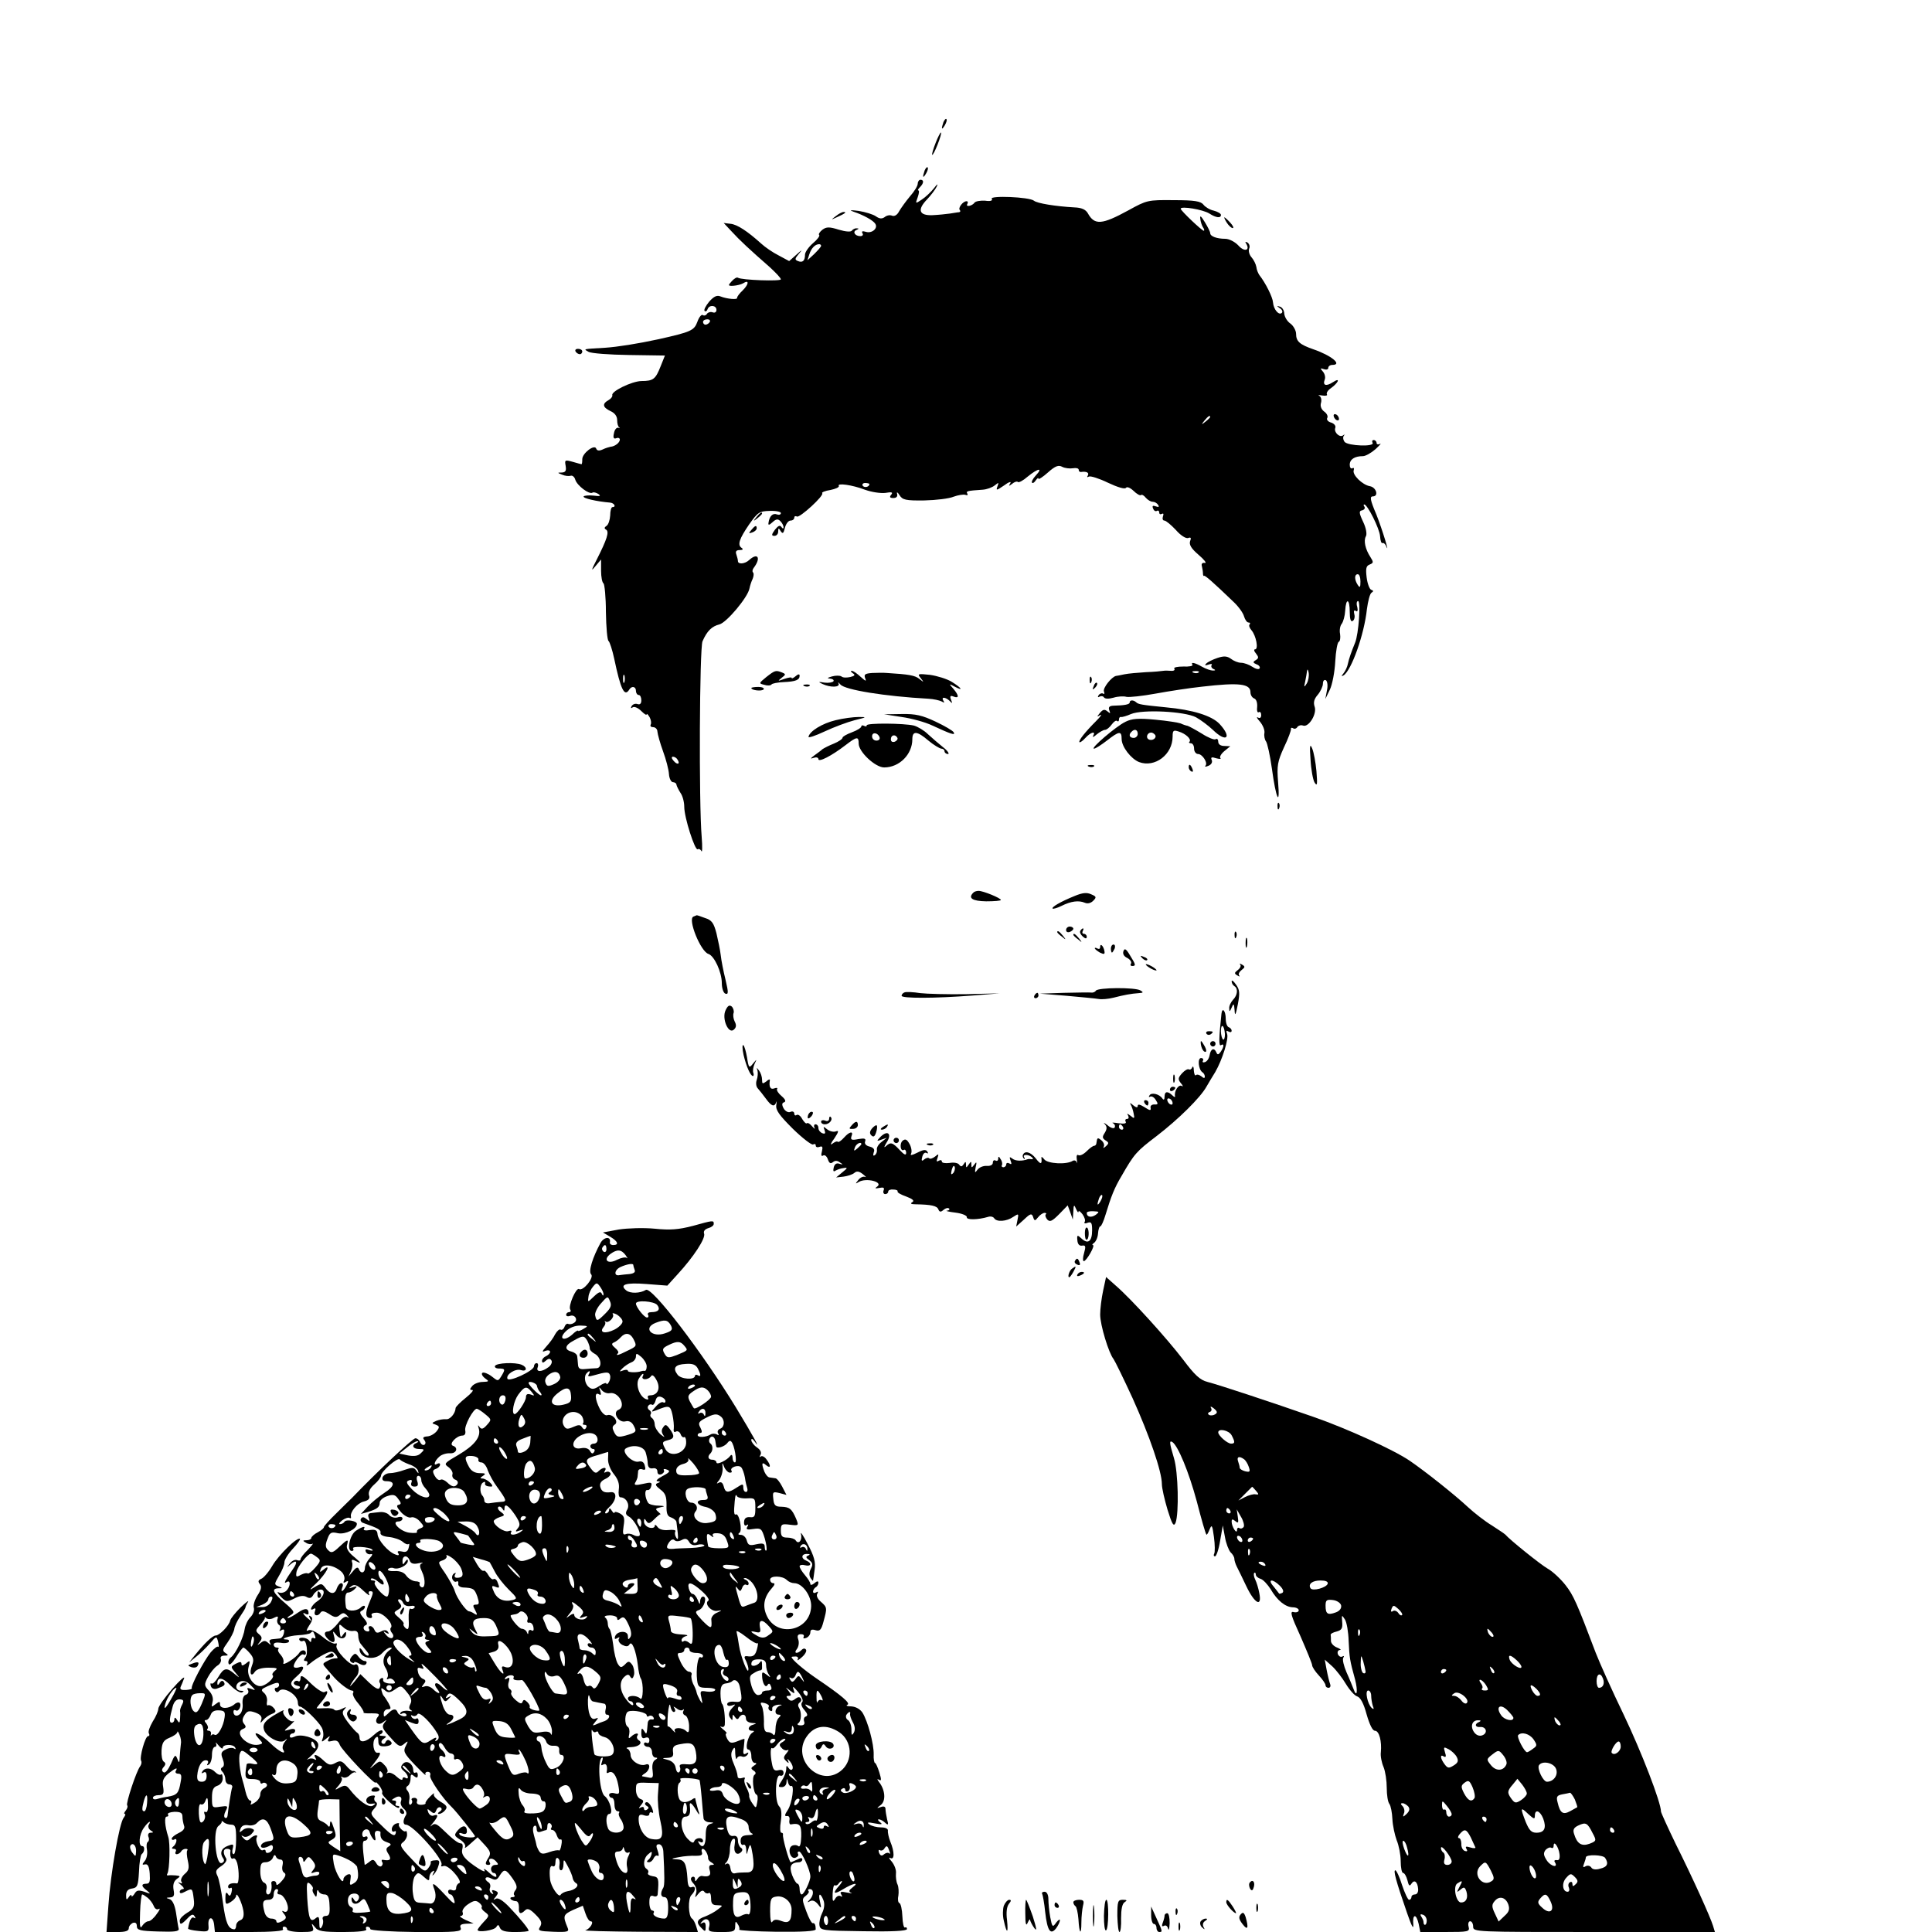 <svg version="1" xmlns="http://www.w3.org/2000/svg" width="960" height="960" viewBox="0 0 720 720"><path d="M351.6 45.5c-.9 2.6-.7 3.2.5 1.2.6-1 .9-2.1.6-2.3-.2-.3-.7.2-1.1 1.1zM348.7 53.2c-.9 2.3-1.5 4.3-1.3 4.5.2.2 1.1-1.5 2-3.8.9-2.3 1.5-4.3 1.3-4.5-.2-.2-1.1 1.5-2 3.8zM344.6 63.5c-.9 2.6-.7 3.2.5 1.2.6-1 .9-2.1.6-2.3-.2-.3-.7.2-1.1 1.1zM342 68.5c0 .8-1.3 2.9-2.9 4.7-1.5 1.8-3.3 4.3-4 5.5-.7 1.4-1.7 2-2.6 1.7-.9-.4-2.1-.1-2.8.5-1 .7-1.9.7-3.3-.3-1-.7-3.9-1.6-6.4-2-3.1-.4-3.7-.3-1.9.3 3.6 1.2 7.3 3.2 8.1 4.5 1.1 1.7-1.3 3.7-3.5 3-1.3-.4-1.7-.2-1.3.5.4.6.1 1.1-.8 1.1-2 0-3-1.7-1.4-2.3.9-.4 1-.6.1-.6-.6-.1-1.4.3-1.8.8-.3.6-2.2.5-4.9-.3-3.5-1.1-4.6-1.1-6.1 0-1 .8-1.6 1.7-1.2 2 .3.3-.7 1.7-2.4 3.1-1.6 1.4-2.9 3.3-2.9 4.2 0 2.3-.9 3.1-2.6 2.4-1.3-.5-1.2-.9.3-2.7 1.5-1.7 1.3-1.7-.9.3l-2.7 2.4-3.9-2.1c-2.2-1.1-5.1-3.1-6.5-4.4-5.1-4.6-9-7.2-11.5-7.4l-2.5-.3 2.9 3.1c3 3.3 7 7 14.2 13.3 2.3 2.1 4.2 4.1 4.2 4.6 0 .8-14.6.3-16-.6-.4-.3-1.4.3-2.3 1.3-1.5 1.6-1.4 1.8.6 1.7 1.3-.1 2.9-.5 3.6-.9 2.3-1.5 2.3.2-.1 2.6-1.3 1.2-2.2 2.5-2.1 2.8.2.8-3.8.4-6.1-.5-1.4-.6-2.5-.1-4.3 1.9-1.3 1.6-2.1 3.1-1.7 3.5.4.3.9 0 1.1-.7.6-1.7 3.3-1.5 3.3.3 0 .8-.6 1.2-1.4.9-.8-.3-1.7 0-2.1.5-.3.6-1.1.9-1.6.5-.5-.3-1.4.8-2 2.5-1.2 3.3-2.4 3.8-14.4 6.5-7.8 1.7-15.5 2.9-20 3.2-8.5.5-8.1.4-6.2 1.5 1 .6 7.8 1.1 15.1 1.2l13.4.2-1.6 4c-1.9 4.8-2.7 5.5-7.2 5.5-3.6.1-11.4 3.9-10.8 5.3.1.5-.5 1.3-1.4 1.8-2.5 1.4-2.2 2.7.7 4.1 1.6.7 2.5 1.9 2.5 3.4 0 1.2.3 2.4.8 2.7.4.2.2.3-.4.1-.7-.1-1.4.8-1.6 2.1-.4 1.6-.1 2.2.9 1.8.7-.3 1.3 0 1.3.5 0 1.2-1.9 2.6-3.5 2.7-.5.1-1.9.5-2.9 1-1.3.6-2.1.5-2.4-.3-.6-1.8-5.2 1.7-5.2 3.9 0 1.1-.1 1.9-.3 1.9-.1 0-1.6-.4-3.3-.9-2.9-.8-3-.7-2.6 1.5.3 1.8 0 2.4-1.4 2.5-1.8 0-1.7.1.1.8 1.1.5 2.5.6 3.2.4.6-.2 1.4.4 1.7 1.5.7 2.2 5.2 5.6 6.4 4.8.4-.3 1.4 0 2.2.5 1.1.8.6.9-1.8.6-1.8-.2-3.5 0-3.7.3-.4.7 5 1.9 9.8 2.3 1.6.1 2.5 1.7.9 1.7-.4 0-.8 1.4-.8 3.1-.1 1.7-.7 3.5-1.4 3.9-.8.5-.9 1-.1 1.4 1.2.8.3 3.6-3.5 11.1-2.1 4.1-2.2 4.6-.5 2.5l2.1-2.5v4.2c0 2.3.4 4.4.9 4.7.4.3.9 5.1.9 10.7.1 5.6.5 10.5 1 10.8.4.3 1.4 3.3 2.1 6.6 2.4 11.4 3.8 14.4 5.6 11.5.9-1.5 2.5-1.2 2.5.5 0 .8.5 1.5 1 1.5.6 0 1 .9 1 2 0 1.2-.5 1.7-1.4 1.4-.8-.3-1.7 0-2.2.7-.4.8-.3 1 .4.5.6-.4 2 .2 3.2 1.4 1.1 1.1 2 1.7 2 1.2 0-.4.5.1 1.1 1.1.5.9.7 2.2.4 2.7-.3.6.1 1 .9 1 .9 0 1.6.8 1.6 1.7.1 1 1 4.3 2.1 7.3s2.1 6.8 2.2 8.5c.1 1.6.8 3 1.5 3 .6 0 1.3.4 1.3 1 .1.5.8 1.9 1.5 3 .8 1.1 1.4 3.4 1.4 5.2 0 4 4 16.4 5 15.8.5-.3 1.1.1 1.4.7.3.7.4-1.6.1-5.2-1.1-13.1-.8-70.4.3-73 1.7-3.9 3.5-5.6 6.3-6.3 2.7-.7 10.6-10.1 11.2-13.4.2-1 .7-2.6 1.2-3.6.4-1 .5-2.1.1-2.4-.3-.3-.2-1.1.3-1.7 2.8-3.7 1.5-5.8-1.7-2.9-1.6 1.5-4.2 1.7-4.2.4 0-.5-.3-1.6-.6-2.5-.4-1.1 0-1.6 1.2-1.6s1.5-.3.8-.8c-1.7-1.1-.9-3.4 2.8-8.8 3.2-4.5 3.8-4.9 7.6-5 2.3-.1 4.2.3 4.2.8 0 .6-.7.8-1.5.5-1.5-.6-2.8.7-3.1 3.1-.2 1 .2 1 1.5-.2s2-1.3 2.9-.4c.7.7 1.2 1.7 1.2 2.3 0 .6-.3.6-.8-.1-.5-.8-1.2-.5-2.4 1-1.3 1.8-1.4 2.3-.2 2.3.8 0 1.4-.7 1.4-1.6 0-1.4.2-1.4.9-.2.8 1.2 1.1.9 1.6-1.2.4-1.5 1.3-2.7 2.1-2.7s1.4-.5 1.4-1.1c0-.5.4-.7 1-.4 1 .6 10.3-7.9 9.4-8.7-.3-.3 1.1-.9 3.1-1.2 1.9-.4 3.3-1 3.1-1.5-.8-1.2 5-.4 9.7 1.4 2.5.9 5.8 1.4 7.6 1.2 2.4-.4 3-.3 2.2.7-.7.8-.5 1.2.8 1.2 1.2 0 1.7-.6 1.4-1.6-.2-.8.2-.6.9.5 1.1 1.8 2.3 2.1 9.3 2 4.4-.1 9.3-.7 10.9-1.4 1.6-.6 3.6-.9 4.3-.7.8.3 1.1.1.8-.4-.6-1-.1-1.1 5.7-1.5 1.5-.1 3.5-.8 4.5-1.6 1.5-1.2 1.6-1.2 1 .4-.6 1.6-.3 1.5 2.5-.4 1.7-1.3 2.8-1.6 2.3-.8-.7 1.1-.6 1.2.7.2.8-.7 1.8-1 2.1-.7.3.4 2-.5 3.7-2 3.8-3.1 5.9-3.5 3-.4-1.1 1.2-1.7 2.4-1.4 2.7.3.3.9-.1 1.4-.9.6-.8 1-1.1 1-.6 0 .4 1.6-.6 3.5-2.3 2.8-2.5 4-2.9 5.4-2.1 1 .5 2.8.7 4 .5 1.1-.2 2.1 0 2.1.6 0 .5.3.8.8.8 2-.3 3.2.2 2.6 1.3-.4.6-.3.8.4.4.6-.3 3.8.7 7.1 2.3 3.6 1.7 6.3 2.5 6.7 1.9.4-.5 1.5-.1 2.8 1.1 1.2 1.2 2.5 1.9 2.8 1.6.3-.3 1.1.1 1.8 1 .7.8 1.8 1.5 2.6 1.5.7 0 1.6.5 2 1.2.5.7.2.9-.9.5s-1.4-.2-1 .8c.3.8.9 1.2 1.4.9.5-.3.9 0 .9.6s.4.8 1 .5c.6-.3.7.1.4.9-.3.9-.1 1.6.5 1.6s2.5 1.6 4.3 3.5c1.8 2.1 3.8 3.3 4.6 3 1-.4 1.2 0 .7 1.2-.4 1.3.4 2.7 3.2 5.1 2.1 1.8 3.1 3.1 2.3 3-.9-.2-1.4.3-1.1 1.2.2.8.4 2.1.4 2.7 0 .7.2 1.1.4.9.3-.3 3.2 2.2 11.1 9.8 1.8 1.7 3.5 4.1 3.8 5.3.4 1.3 1.1 2.3 1.7 2.3.6 0 .7.3.4.7-.4.3-.1 1.3.7 2.2 1.7 2 2.7 7.1 1.3 7.1-.5 0-.4.7.4 1.6 1 1.3 1 1.7-.1 2.4-1.2.7-1.1 1 .3 1.6.9.3 1.4 1 1.1 1.5-.3.5-1.5.2-2.7-.6-1.2-.8-3.1-1.5-4.2-1.5s-2.8-.7-3.8-1.5c-1.4-1-2.6-1.1-5-.3-1.8.6-3.6 1.5-4.2 2.1-.7.7-.4.8.8.4 1-.4 1.6-.3 1.2.2-.3.5.1 1.2.7 1.4.9.4.8.6-.2.6-.8 0-2.6-.6-4-1.4-2.8-1.6-4.4-1.9-3.6-.7.2.4-1.3.7-3.4.6-2.2 0-3.7.3-3.4.8.4.5-.2.9-1.2.8-1.1-.1-2.3-.1-2.9 0-.5.1-3.5.4-6.5.5-3 .2-6.6.5-8 .8-1.4.3-2.8.6-3.1.6-1.6.3-5 4.5-4.5 5.8.3.8.2 1.1-.3.8-.5-.3-1.3 0-1.7.6-.4.7-.3.9.4.5.6-.3 1.3-.2 1.6.3.4.6 1.8.6 3.6.1 1.6-.5 3.8-.6 4.8-.3 1.1.2 5.9-.3 10.8-1.2 4.9-.9 12.7-2.1 17.4-2.6 13.8-1.6 18-1.1 18 2.1 0 1 .6 2 1.4 2.3.8.3 1.2 1.6 1.1 3.1-.2 1.4.1 2.4.6 2 .5-.3.9.2.9 1.1 0 1-.5 1.3-1.2.9s-.4.3.7 1.5c1.1 1.3 1.9 3.2 1.7 4.3-.2 1 .1 2.5.6 3.1.5.7 1.5 5.2 2.2 10.2 1.5 11.2 3.1 14.5 2.3 5-.5-6.2-.2-7.7 2.2-13 1.6-3.3 2.7-6.4 2.6-6.8-.1-.5.3-.6.8-.3.5.4 1.3.1 1.6-.5.4-.5 1.3-.8 2.1-.5 2.1.8 5.3-4.4 4.3-7.1-.5-1.5-.2-2.8 1.2-4.4 1-1.2 1.9-3.1 1.9-4.1 0-1.1.5-1.6 1.1-1.3.6.4.8 2.1.4 3.8l-.6 3.2 1.7-3.5c.9-1.9 1.8-6.6 2-10.5.2-3.8.8-7.1 1.3-7.3.5-.2.7-1.5.5-2.9-.3-1.4 0-3.1.6-3.8.6-.8 1.2-3 1.3-4.9.3-5 1.7-4.5 1.7.5 0 2.6.4 3.8 1.1 3.3.6-.3.9-1.5.6-2.5-.3-1.2-.1-1.7.6-1.2.6.4.8-.2.5-1.5-.4-1.2-.2-2.2.3-2.2 1.1 0 .2 12.4-1.1 15.5-1.5 3.7-2.3 6-2.7 7.9-.2 1.1-.9 2.6-1.6 3.5-.9 1.1-.9 1.3 0 .8 2.9-1.8 7.7-15.2 8.7-24.7.4-3 1.1-5.7 1.7-6.1.8-.5.8-.8-.1-1.1-.6-.2-1.4-2.2-1.7-4.6-.4-3.3-.2-4.3 1.1-4.8 1.5-.6 1.5-.9.3-2.8-1.9-2.9-2.6-6.1-1.7-7.7.5-.8.1-3.1-1-5.4-1.6-3.4-1.6-4.1-.4-4.3.8-.2 1.2-.8.9-1.3-.4-.5-.4-.9-.1-.9 1.2 0 5.7 9 5.9 11.8.1 1.7.5 2.8.9 2.6.3-.2.9.2 1.2.8 1.9 4.5-1.3-6-3.5-11.5-2.3-5.4-2.5-6.7-1.3-6.7 2.3 0 1.3-3.4-1.1-3.8-2.8-.5-6.7-4.3-6-6 .2-.7 0-1-.5-.7-.6.3-1-.3-1-1.3 0-2 1.8-3.2 4.9-3.2 1 0 3.1-1.2 4.7-2.6 1.6-1.5 2.3-2.3 1.7-2-.7.4-1.3.2-1.3-.3 0-.6-.5-1.1-1.1-1.1-.5 0-.7.4-.4 1 1 1.6-9.1 1.2-10.4-.3-.6-.8-.7-1.8-.3-2.3.4-.5.3-.6-.2-.2-1.3 1.1-3.6-1.1-3-2.7.3-.7-.3-1.6-1.5-2-1.2-.3-1.8-1.1-1.5-1.7.4-.6-.1-1.7-1.1-2.4-1.1-.8-1.6-2.1-1.2-3.3.3-1.1 0-2.3-.7-2.6-.6-.3-.1-.3 1.2-.1 1.2.2 2 0 1.7-.4-.3-.5.3-1.5 1.3-2.2 3-2.1 3.9-4.3 1-2.4-2.6 1.7-4 1.3-3.1-1 .3-.8 0-2.1-.7-2.9-1.1-1.3-1-1.4.4-.9.9.3 1.6.1 1.6-.5s.7-1.1 1.5-1.1c3.9 0-.3-3.5-7-5.8-5.2-1.8-6.5-3-6.5-5.8 0-1.2-1-3-2.1-3.8-1.2-.8-2.2-2.5-2.3-3.7 0-1.2-.8-2.4-1.6-2.6-1.3-.4-1.3-.3 0 .6.8.5 1.1 1.3.7 1.7-1.1 1.1-3.1-1.3-3.3-3.9-.1-1.9-2.8-7.3-5.1-10.2-.4-.6-1-1.9-1.1-3-.2-1.1-1-2.7-1.8-3.6-.8-.9-1.2-2.3-.9-3.2.4-.8.1-1.8-.6-2.3-.8-.4-1-.3-.5.4 1.6 2.6-.7 3.2-2.9.7-1.3-1.4-3.5-2.5-4.9-2.5-3.1 0-5.6-.9-5.6-2.1 0-.5-.9-2.3-2-4.1-1.4-2.3-1.9-2.7-1.7-1.3.1 1.1.6 2.6 1 3.2.5.7.6 1.3.3 1.3-.7 0-8.6-7.5-8.6-8.2 0-1.1 8.4.3 10.7 1.8 2.5 1.6 4.3 1.8 4.3.5 0-.5-1.2-1.2-2.7-1.6-1.5-.3-3.2-1.4-3.8-2.2-1-1.3-3.3-1.7-11.1-1.7-9.7-.1-10 0-16.9 3.8-9.9 5.4-12.6 5.6-15.1 1.1-.8-1.4-2.3-2.1-5-2.2-7.1-.4-13.9-1.5-15.1-2.5-1.7-1.4-16.6-2-15.7-.7.4.7-.5 1-2.5.7-1.8-.1-3.5.2-3.9.7-.9 1.3-3.5 1.8-2.7.5.3-.5.2-1-.3-1-1.4 0-3.3 2.6-2.5 3.3.3.4.2.7-.3.8-.5 0-2 .3-3.4.5s-4.3.5-6.5.6c-5 .2-5.8-2-2-5.9 1.4-1.5 3.1-3.7 3.6-4.8.6-1.2.1-.9-1 .6-1.2 1.5-3.2 3.4-4.6 4.3-2.4 1.6-2.4 1.6-1.5-.9.5-1.4.6-2.5.3-2.5-.4 0-.2-.5.5-1.2 1.5-1.5 1.6-2.8.2-2.8-.5 0-1 .7-1 1.5zm-36 23.1c0 .4-1.2 1.7-2.6 3.1l-2.5 2.3.7-2.2c.7-2.2 2.1-3.8 3.7-3.8.4 0 .7.3.7.6zM264.5 120c-.3.5-1 1-1.6 1-.5 0-.9-.5-.9-1 0-.6.7-1 1.6-1 .8 0 1.2.4.9 1zM451 155.4c0 .2-.8 1-1.7 1.7-1.6 1.3-1.7 1.2-.4-.4 1.3-1.6 2.1-2.1 2.1-1.3zm-127 25c0 1.1-1.9 1.5-2.5.6-.3-.5.1-1 .9-1 .9 0 1.6.2 1.6.4zm183 36.3c0 2.2-.2 2.5-1 1.3-1.3-2-1.3-4 0-4 .6 0 1 1.2 1 2.7zm-20 38c-1 1.6-1.1 1.5-.6-.7.3-1.4.6-3.2.7-4 .1-.8.4-.5.6.7.2 1.2-.1 3-.7 4zm-40.3-4.1c-.3.3-1.2.4-1.9.1-.8-.3-.5-.6.6-.6 1.1-.1 1.7.2 1.3.5zm-214 3.6c-.3.7-.5.2-.5-1.2s.2-1.9.5-1.3c.2.7.2 1.9 0 2.5zm19.8 28.9c1.1 1.7-.1 2.1-1.5.4-.8-.9-.8-1.5-.2-1.5.6 0 1.4.5 1.7 1.1z"/><path d="M311.4 80.6c-1.8 1.4-1.8 1.4.6.3 3.1-1.4 3.6-1.9 2.4-1.9-.6 0-1.9.7-3 1.6zM457.2 83c.7 1.1 1.7 2 2.2 2 .5 0 .1-.9-.9-2s-2-2-2.2-2c-.2 0 .2.9.9 2zM214.5 131c.3.5 1 1 1.6 1 .5 0 .9-.5.9-1 0-.6-.7-1-1.6-1-.8 0-1.2.4-.9 1zM497 154.9c0 .5.5 1.3 1 1.6.6.3 1 .2 1-.4 0-.5-.4-1.3-1-1.6-.5-.3-1-.2-1 .4zM281.9 192.7c-1.3 1.6-1.2 1.7.4.4.9-.7 1.7-1.5 1.7-1.7 0-.8-.8-.3-2.1 1.3zM280 197.5c-1.1 1.3-1 1.4.4.9.9-.3 1.6-1 1.6-1.5 0-1.3-.6-1.1-2 .6zM285.6 252.3c-2.8 2.3-2.9 2.4-.8 2.9 1.2.4 2.4.3 2.7-.1.2-.4 2.3-.8 4.5-.9 4.6-.2 6-.8 6-2.4 0-.7-.6-.6-1.5.2-.8.7-1.5 1-1.5.6 0-.3-1.2-.1-2.7.4-2.5.9-2.6.9-1-.4 1.6-1.2 1.6-1.4.1-2-2.3-.9-2.6-.8-5.8 1.7zM317.8 250.9c1 .6.8 1-.9 1.4-1.3.3-2.8.3-3.3-.2-.6-.4-2.2-.4-3.6 0-1.7.5-1.9.7-.7.8 1 .1 1.6.5 1.3 1-.3.4-1.8.7-3.3.5-2.4-.4-2.5-.3-.8.5 3 1.4 6.7 1.3 6-.2-.4-.6-.1-.5.7.4 1.7 2 16.5 4.4 32.8 5.3 1.9.1 4.1.6 4.9 1 1 .6 1.2.5.7-.2-1-1.6.7-1.5 2.3 0 1 1.1 1.1 1 .5-.5-.5-1.3-.2-1.6 1-1.1 2.1.8 2-.4-.1-2.9-1.7-1.9-1.7-2 .5-.8 3.4 1.8 2.6.5-1.1-1.8-1.8-1.1-5.4-2.2-8.1-2.6-4.6-.5-4.8-.4-3.5 1.2 1.3 1.7 1.3 1.7-.5.3-1.6-1.3-3.9-1.7-12.1-2.2-1.1-.1-3.5-.1-5.4 0-2.7.2-3.2.5-2.7 1.9.6 1.4.2 1.2-1.7-.5-1.3-1.2-2.7-2.2-3.3-2.2-.5 0-.3.4.4.9zM406.1 253.6c0 1.1.3 1.4.6.6.3-.7.2-1.6-.1-1.9-.3-.4-.6.2-.5 1.3zM407.6 255.7c-.6 1.4-.5 1.5.5.6.7-.7 1-1.5.7-1.8-.3-.3-.9.2-1.2 1.2zM299.8 255.7c.7.3 1.6.2 1.9-.1.4-.3-.2-.6-1.3-.5-1.1 0-1.4.3-.6.6zM280 256.4c0 .9 4 1.3 4.6.5.3-.5-.6-.9-2-.9s-2.6.2-2.6.4zM421 261.8c0 .7-1.8 1.1-6.3 1.2-1.3.1-1.7.6-1.3 1.7.5 1.3.4 1.3-.7.4s-1.7-.7-2.8.6c-1.2 1.5-1.2 1.6.1.8.8-.4.2.5-1.5 2.2-4.2 4.2-6.7 7.4-6.2 7.9.2.2 1.2-.5 2.2-1.6 2-2.2 4-2.7 2.9-.8-.4.7.2.5 1.3-.5 1.1-.9 2.5-1.7 3.1-1.7.6 0 1.7-.9 2.5-2s1.7-1.7 2-1.3c.4.3.7.1.7-.5 0-.7.3-1.1.8-1 .4.1 2.1-.4 3.7-1.1 4.3-1.8 20-1 24.2 1.2 1.8 1 4.6 3.1 6.3 4.7 5 4.9 7.3 3 2.5-2.2-2.9-3.1-10.1-5.3-20-6.2-9-.9-10.3-1.1-11.1-1.9-1-.9-2.4-.9-2.4.1zM336 267.2c3.6.5 8.8 1.9 11.5 3.2 6.9 3.2 8.7 3.8 7.9 2.5-.3-.6-3.4-2.4-6.8-4-4.9-2.3-7.3-2.9-12.6-2.8l-6.5.1 6.5 1zM311.4 268.4c-5 1.2-9.7 4.1-10.1 6.2-.1.5 2.6-.4 6-2s8.5-3.5 11.2-4.2c4.5-1.1 4.7-1.2 1.5-1.2-1.9 0-5.8.5-8.6 1.2z"/><path d="M419.4 269c-3.5 1.7-13.2 10-11.7 10 .6 0 2.7-1.4 4.8-3 4.6-3.6 5.5-3.7 5.5-.6 0 2.9 3.5 7.4 6.5 8.6 5.9 2.2 12.5-2.8 12.5-9.5 0-2.3.3-2.5 2.2-1.9 2.7.8 4.9 2.9 4.1 3.8-.4.3-.1.6.5.6.7 0 1.2.9 1.2 2s.7 2 1.5 2c1.6 0 3.8 3.4 2.7 4.4-.3.4.2.4 1.1 0 1.1-.4 1.6-1.3 1.3-2.1-.5-1.1-.1-1.3 1.7-.7 1.2.3 1.9.3 1.5-.1-.4-.4.3-1.6 1.5-2.6l2.2-1.8-2.2-.1c-1.4 0-2.3-.6-2.3-1.6 0-.8-.4-1.3-1-.9-.5.3-2.8-.6-5.1-2.1-2.3-1.4-4.7-2.7-5.3-2.9-.6-.1-1.8-.5-2.6-.9-.8-.3-5.1-1-9.5-1.4-6.3-.6-8.7-.4-11.1.8zm4.6 4.5c0 .8-.7 1.5-1.5 1.5-1.6 0-2-1.2-.8-2.3 1.1-1.2 2.3-.8 2.3.8zm6.5.4c.7 1.2-1.2 2.4-2.5 1.6-1.1-.7-.4-2.5 1-2.5.5 0 1.1.4 1.5.9zM323 270.3c0 .5-.4.5-1 .2-.5-.3-1-.2-1 .2 0 .5-1.6 1.5-3.5 2.2-1.9.7-3.5 1.6-3.5 2 0 .5-1.5 1.5-3.2 2.2-1.8.7-3.7 1.7-4.3 2.1-.5.5-1.9 1.5-3 2.3-1.6 1.2-1.6 1.4-.2.9.9-.3 1.7-.1 1.7.5 0 1.3 4.9-1.2 10.1-5.2 4.3-3.3 4.9-3.3 4.9-.6 0 3.1 6.2 8.9 9.5 8.9 5.7 0 10.5-4.9 10.5-10.5 0-3.3 1.8-3.1 6 .5 1.9 1.6 4.1 2.9 4.8 3 .6 0 1.2.4 1.2 1 0 .5.6 1 1.3 1 .6 0-.1-1.2-1.8-2.5-1.6-1.3-4.2-3.5-5.7-4.9-1.4-1.4-3.8-2.8-5.2-3.2-3.8-.9-17.6-1-17.6-.1zm4.8 4.5c.2.7-.3 1.2-1.2 1.2-.9 0-1.6-.7-1.6-1.6 0-1.7 2.2-1.4 2.8.4zm6.6.1c.3.5-.1 1.1-.9 1.5-.9.3-1.5 0-1.5-.9 0-1.6 1.6-2 2.4-.6zM488.4 283.1c.2 3.7.9 7.5 1.5 8.5 1 1.6 1.1.8.7-4.2-.3-3.3-1-7.1-1.6-8.5-.8-1.9-1-1.1-.6 4.2zM405.8 285.7c.7.3 1.6.2 1.9-.1.4-.3-.2-.6-1.3-.5-1.1 0-1.4.3-.6.6z"/><path d="M443 285.9c0 .6.4 1.3 1 1.6.6.3.7-.1.4-.9-.7-1.8-1.4-2.1-1.4-.7zM476.1 300.6c0 1.1.3 1.4.6.6.3-.7.2-1.6-.1-1.9-.3-.4-.6.2-.5 1.3zM362.7 332.7c-2 2-.4 3.1 4.8 3.2 3 0 5.5-.2 5.5-.5 0-.7-6.6-3.4-8.3-3.4-.8 0-1.7.3-2 .7zM400.5 333.9c-5.2 2.1-8.8 4.2-8.2 4.7.2.2 1.7-.2 3.3-1 3.6-1.8 6.4-2.1 8.6-1.2 1.1.5 2.3.2 3.2-.7 1.3-1.3 1.2-1.6-.7-2.4-1.7-.8-3.3-.6-6.2.6zM258.4 341.6c-2.2.9 2.7 13 5.6 13.9 2.2.7 5 6.8 5 10.9 0 1.9.6 3.6 1.3 3.9 1.2.4 1.2-.4.1-5.1-.8-3.2-1.6-7.3-1.8-9.2-.2-1.9-1-5.6-1.6-8.2-1-3.8-1.7-4.9-4.3-5.7-1.6-.6-3-1.1-3.1-1-.1 0-.6.3-1.2.5zM397.3 346.6c0 .7.6 1 1.4.7.7-.3 1.3-.8 1.3-1.2 0-.4-.6-.8-1.3-.8-.8 0-1.4.6-1.4 1.3zM402.6 346.9c-.3.5.1 1.4.9 2.1 1 .9 1.5.9 1.5.1 0-.6-.5-1.1-1.1-1.1-.5 0-.7-.5-.4-1 .3-.6.4-1 .1-1-.3 0-.7.4-1 .9zM394 347.4c0 .2.8 1 1.8 1.7 1.5 1.3 1.6 1.2.3-.4s-2.1-2.1-2.1-1.3zM460.1 348.6c0 1.1.3 1.4.6.6.3-.7.2-1.6-.1-1.9-.3-.4-.6.2-.5 1.3zM400 348.4c0 .2.8 1 1.8 1.7 1.5 1.3 1.6 1.2.3-.4s-2.1-2.1-2.1-1.3zM464.2 351.5c0 1.6.2 2.2.5 1.2.2-.9.2-2.3 0-3-.3-.6-.5.1-.5 1.8zM410 352.9c0 .7-.4.9-1 .6-.5-.3-1-.4-1-.1 0 .3.9 1 1.9 1.6 1.5.7 1.9.7 1.7-.5-.3-1.9-1.6-3.2-1.6-1.6zM414 353.5c0 .8.2 1.5.4 1.5s.6-.7 1-1.5c.3-.8.1-1.5-.4-1.5-.6 0-1 .7-1 1.5zM418.7 354.4c-.4 1 .1 2 1.4 2.6 1.1.6 1.7 1.5 1.4 2.1-.4.5-.1.9.4.9 1.5 0 1.4-.5-.8-4-1.4-2.4-2-2.7-2.4-1.6zM425.7 357.1c.7.7 1.5 1 1.8.7.3-.3-.2-.9-1.2-1.2-1.4-.6-1.5-.5-.6.5zM427 359.4c0 .3.9 1 2 1.6 1.1.6 2 .8 2 .6 0-.3-.9-1-2-1.6-1.1-.6-2-.8-2-.6zM462.2 359.5c.4.4 0 1.3-.9 2-1.3 1-1.4 1.3-.2 2 .8.5 1.1.5.7 0-.4-.4 0-1.3.9-2 1.3-1 1.4-1.3.2-2-.8-.5-1.1-.5-.7 0zM459 365.7c0 .7.5 1.5 1 1.8 1.5.9 1.2 3.4-.5 5.1-.8.9-1.5 2.3-1.4 3.2 0 1.4.2 1.3.9-.3.7-1.7.9-1.6 1.1 1 .1 2.3.4 1.9 1.2-2.2.8-4.2.7-5.5-.7-7.4-.9-1.3-1.6-1.8-1.6-1.2zM408.4 369.2c-.3.5-1.1.8-1.7.7-.7-.1-5.2 0-10.2.1l-9 .3 10 .8c5.5.5 10.9 1 12 1.2 1.1.2 3.5 0 5.5-.5 3.9-1 6.5-1.5 9.5-1.7 1.6-.1 1.7-.3.5-1-1.9-1.2-15.9-1.1-16.6.1zM337.2 369.8c-.7.2-1.2.8-1.2 1.3 0 1 12.2 1 26.5-.1l10-.8-12.5.3c-6.9.1-14.6-.1-17.1-.4-2.5-.4-5.1-.5-5.7-.3zM385.5 371c-.3.5-.1 1 .4 1 .6 0 1.1-.5 1.1-1 0-.6-.2-1-.4-1-.3 0-.8.4-1.1 1zM270.4 376.5c-1.5 3.1 1.1 9.1 3.1 7.2.9-.8 1-1.7.3-3-.5-1-.7-2.5-.4-3.2.2-.7-.1-1.8-.7-2.4-.9-.7-1.5-.3-2.3 1.4zM455.2 377.8c-1 9.3-1 12.2-.2 11.7 1.3-.8 1.2.6-.1 2.5-.8 1.1-1.2 1.2-1.6.2-.8-1.9-2.1-1.4-2.5 1-.2 1.2-.9 2.3-1.7 2.6-.8.3-1.1 0-.8-.5.3-.5 0-1-.7-1-1.4 0-1 4.3.5 5.3.5.3.9 1 .9 1.6 0 .7-.4.7-1.3-.1-.8-.6-1.7-.8-2-.4-.4.3-.7-.5-.8-1.8 0-1.3-.3-1.8-.6-1.1-.2.6-.8 1-1.3.7-.4-.2-1.5.4-2.5 1.5-1.5 1.7-1.6 2.2-.4 3.7.8.9.9 1.4.3 1-1.2-.7-2.9 2-2.5 3.8.1.5-.3.4-1-.3-1.8-1.7-2.9-1.5-2.9.5 0 1.1-.3 1.4-.8.7-1.1-1.7-4.1-2.4-4.8-1.2-.4.6-.3.8.2.5.6-.3 1.5.2 2.1 1.2 1 1.5.9 1.8-.5 1.7-1 0-1.6.5-1.4 1.3.2 1.1-.3 1-2.3-.3-1.6-1-2.5-1.2-2.5-.5 0 .8-.6.7-1.7-.2-1.1-1-1.4-1-.9-.2.4.7.9 2.2 1.1 3.4.4 1.8.2 1.9-1.2.7-1.2-.9-1.5-.9-.9-.1.4.8.2 1.3-.4 1.3-.6 0-.8.5-.5 1 .4.7-.5.9-2.7.6-1.8-.3-2.7-.3-2 0 .6.3.9 1 .6 1.6-.3.5-1.5.2-2.7-.9-1.2-.9-1.7-1.1-1-.4.9 1 .9 1.8 0 3.3-1 1.5-.9 2 .3 2.8 1.3.8 1.3 1.1.1 2.2-.8.7-1.1.8-.8.2.4-.7 0-1.7-.8-2.4-1.5-1.2-1.6-1.1-1.9 1 0 .5-.4 1-.8 1-.5 0-1.7.9-2.8 2-1.2 1.2-2.5 1.8-3.1 1.5-.6-.4-.8.3-.6 1.7.2 1.2.2 1.7 0 1-.3-.7-.9-.9-1.5-.6-2.3 1.5-9.3 1.1-10.6-.5-.7-.9-1.2-1.2-1.1-.6.3 2.5-.3 2.6-2.1.2-1.9-2.4-4.1-3-4.8-1.3-.2.4 0 1.1.4 1.4.4.4.4.2.1-.5-.8-1.2 1.7-1.2 3 .1.4.4.3.7-.2.6-.6-.1-1.2-.1-1.5 0-2.1.8-4.6.7-5.7-.2-1.1-.8-1.2-.7-.7.7.5 1.3.4 1.6-.4 1.1-.7-.4-1.2-.2-1.2.3 0 .6-.5 1.1-1.1 1.1-.5 0-.8-.4-.5-.8.2-.4.1-1.4-.5-2.2-.6-1.1-.9-1.2-.9-.2 0 .7-.4 1-1 .7-.5-.3-1 0-1 .8s-.9 1.3-2.2 1.2c-1.3-.1-2.8.5-3.5 1.4-1 1.4-1.1 1.2-.7-.9.5-2 .3-2.2-.5-1-1 1.3-1.1 1.3-1.1 0s-.1-1.3-1 0-1 1.3-1 0c0-1.2-.2-1.2-.9-.1-.6.9-1 1-1.6.2-.4-.7-2-1-3.6-.7-1.6.2-2.9 0-2.9-.5 0-.6-.5-.7-1.2-.3-.8.5-.9.2-.4-1.1.5-1.5.4-1.6-.9-.5-.9.7-1.8 1-2.2.7-.3-.4-1.2-.2-1.9.4-.9.8-1.1.5-.7-1 .3-1.2 1-1.8 1.6-1.4.6.3.7.1.3-.5-.5-.9-1.5-.8-3.8.4-1.8.9-2.7 1.1-2.3.4.4-.7.2-2.3-.5-3.6-1-1.8-1.6-2.1-2.6-1.3-1.3 1.1-.8 4.3.5 3.4.4-.2.8.3.8 1.1 0 1.1-.7.8-2.4-1-2.7-2.9-3.4-3.1-5.2-1.4-.8.7-.6.1.3-1.4 2.1-3.2.5-4.8-2.2-2.2-1.6 1.7-1.6 1.8.3 1.1l2-.7-2 1.6c-1.1.8-1.9 2.1-1.7 2.9.1.7-.2 1.6-.8 2-.6.4-.7 0-.4-1 .5-1.1 0-1.8-1.5-2.2-1.4-.3-2-1.1-1.7-1.9.4-1.1-.2-1.3-2.5-.9-2.5.5-3 .3-2.6-1 .9-2.1-.7-1.9-2.8.5-1 1.1-2 1.8-2.3 1.5-.3-.3-1.2.1-2.1.8-.8.6-.5-.3.8-2 1.6-2.4 1.8-3.1.7-2.7-.9.4-2.4 0-3.3-.7-1.5-1.2-1.6-1.2-1 .3.4 1.2.2 1.5-.9 1.1-.7-.3-1.4-1.1-1.4-1.9 0-.8-.5-1.4-1.1-1.4-.5 0-.7.6-.4 1.2.4.7 0 .5-.8-.4-.8-1-1.7-1.5-2-1.2-.3.3-1-.4-1.7-1.5-.6-1.2-1.5-1.9-2.1-1.6-.5.4-.9.1-.9-.5 0-.7-.7-1-1.5-.6-.8.3-1.9-.3-2.5-1.4-.7-1.3-.6-2 .2-2.2.8-.3.5-1.1-.9-2.3-1.2-1-2-2.2-1.7-2.7.3-.4-.2-.5-1-.2-1.5.6-2.1-.6-1.7-3 .1-.5-.5-.4-1.3.4-1.4 1-1.6 1-1.6-.6 0-1.1-.5-2.6-1.1-3.4-1-1.3-1-1.3-.6 0 .2.8.1 2.4-.3 3.5s-.2 2.5.4 3.1c.6.7 2 2.4 3 3.8 2.1 2.9 3.2 3.3 3.9 1.3.2-.6.2-.1 0 1.1-.3 1.9 1.1 3.8 6.2 8.9 3.6 3.5 7 6.1 7.5 5.8.6-.3 1-.2 1 .4 0 .6.6.8 1.4.5 1.1-.4 1.3 0 .9 1.7-.4 1.4-.2 2 .5 1.5.6-.3 1.3.3 1.7 1.4.5 1.5 1 1.8 1.9 1.1.8-.7 1.7-.6 2.6.1 1.3.8 1.2.9-.2.5-1-.4-1.8.1-2.1 1.4-.3 1.3-.1 1.7.6 1.2.7-.4 2-.9 3.1-1 1.6-.3 1.5 0-.5 1.6l-2.3 1.9 2.7-.3c1.6-.2 3.4-.8 4.1-1.4.9-.8 1.8-.6 3.2.5 1 .8 1.4 1.3.8 1-.7-.3-1.8.2-2.5 1.1-1.2 1.5-1.2 1.6.1.8 2.8-1.7 9.3 0 6.9 1.7-1 .7-.8.8.8.5 1.5-.3 2-.1 1.6.9-.3.8 0 1.4.6 1.4s1.1-.4 1.1-.9c0-.6.9-.9 1.9-.8 1.1 0 1.8.4 1.6.7-.2.4 1.2 1.2 3.2 1.9 2.4.9 3.2 1.6 2.3 2.1-.9.5-.5.8 1.1.8 6.1.1 8.1.6 8.6 1.9.4 1 .9 1.1 1.9.2.8-.7 1.7-.9 2.1-.5.3.3 0 .7-.8.8-.8 0 .6.4 3.1.7 2.5.3 4.4 1.1 4.3 1.7-.2 1.1 4.2 1 7.9-.1.9-.3 1.9-.1 2.3.5.9 1.5 4.7 1.2 7.1-.5 2-1.3 2.1-1.3 1.6 1.1l-.5 2.5 2.9-2.6c2.4-2.3 2.9-2.4 3.4-1 .5 1.6.7 1.6 1.9.1.7-.9 1.8-1.6 2.4-1.6.6 0 .8.3.4.6-.3.3 0 1.2.6 1.9 1 1 1.8.6 4.4-2l3.2-3.3 1 2.7.9 2.6.2-3c.1-2.6.3-2.7 1-1 .5 1.1.9 1.6.9 1.1.1-.6.7-.1 1.5.9.8 1.1 1.2 2.4.8 2.9-.3.5.2.7 1.1.3 1.4-.5 1.7 0 1.7 2.8 0 4.1-1.5 5.3-3.9 3.1-1.6-1.5-1.8-1.4-1.6.6.1 1.5.8 2.2 1.8 2 1.3-.2 1.4.3.7 2.8-.5 1.6-.5 3-.1 3 1 0 4.4-6 3.4-6-.4 0-.2-.4.4-.8.7-.5 1.4-2 1.5-3.5.1-1.5.5-2.7.9-2.7.3 0 1.2-1.9 1.9-4.3 2.1-6.9 3.3-10 6-14.5 4.7-8.2 5.5-9.1 13-14.8 8.2-6.3 16.3-14.3 18.6-18.4.8-1.4 2.3-3.9 3.3-5.5 2.6-4.5 5.1-12.4 4.4-14.2-.4-1.1-.3-1.4.5-.9.7.4 1.2.3 1.2-.3 0-.5-.5-1.1-1.1-1.3-.6-.2-1.1-1.6-1.1-3.1 0-3-1.3-4.5-1.6-1.9zm1.3 7.6c0 1.4-.3 2.2-.7 2-.4-.3-.8-1.7-.8-3.1 0-3.2 1.3-2.2 1.5 1.1zM437 411.1c0 .6-.4.7-1 .4-.5-.3-1-1.1-1-1.6 0-.6.5-.7 1-.4.6.3 1 1.1 1 1.6zm-18.5 8.9c.3.5.1 1-.4 1-.6 0-1.1-.5-1.1-1 0-.6.2-1 .4-1 .3 0 .8.4 1.1 1zm-97.5 6.4c0 .2-.7.9-1.5 1.6-1.3 1.1-1.4 1-.9-.4.5-1.4 2.4-2.3 2.4-1.2zm34.2 10.8c-.8.8-.9.4-.5-1.3.4-1.3.8-1.8 1.1-1 .2.7-.1 1.8-.6 2.3zm54.9 10.5c-1.2 2-1.4 1.4-.5-1.2.4-.9.9-1.4 1.1-1.1.3.2 0 1.3-.6 2.3zm-1.7 5c-1.7 1.2-3.4.9-3.4-.7 0-.4 1.1-.7 2.5-.6 2.2.1 2.3.2.9 1.3z"/><path d="M449.6 385.2c.3.5 1 .6 1.5.3 1.3-.9 1.1-1.2-.6-1.2-.8 0-1.2.4-.9.9zM447.7 390c.3 1.1.9 2 1.5 2 .5 0 .4-.9-.2-2-.6-1.1-1.2-2-1.4-2-.2 0-.2.9.1 2zM451 389c0 .5.5 1 1 1 .6 0 1-.5 1-1 0-.6-.4-1-1-1-.5 0-1 .4-1 1zM277.1 393.1c1 4.3 2.6 7.9 3.5 7.9.3 0 .4-.6.1-1.3-.2-.6 0-2.1.5-3.2.9-1.9.9-1.9-.6-.1-1.4 1.8-1.6 1.6-2.2-2.3-.4-2.3-1-4.4-1.4-4.6-.4-.3-.4 1.4.1 3.6zM437.2 402c0 1.4.2 1.9.5 1.2.2-.6.2-1.8 0-2.5-.3-.6-.5-.1-.5 1.3zM436 406.1c0 .5.5.7 1 .4.6-.3 1-.8 1-1.1 0-.2-.4-.4-1-.4-.5 0-1 .5-1 1.1zM426.5 411c.3.5.8 1 1.1 1 .2 0 .4-.5.4-1 0-.6-.5-1-1.1-1-.5 0-.7.4-.4 1zM301.7 414.7c-.4.3-.7 1.1-.7 1.7 0 .6.5.5 1.2-.2.6-.6.9-1.4.7-1.7-.3-.3-.9-.2-1.2.2zM309 416.9c0 .8-.7 1.1-1.5.7-.8-.3-1.5-.1-1.5.4 0 .6.6 1 1.4 1 1.7 0 3.1-1.8 2.2-2.7-.3-.4-.6-.1-.6.6zM317.3 419.5c-1 1.1-.9 1.3.6 1.2 1 0 1.8-.7 1.8-1.4 0-1.7-.9-1.6-2.4.2zM325 420.5c-.9 1.1-1 1.9-.3 2.6.8.8 1.3.5 1.8-1.1.4-1.2.5-2.4.2-2.6-.2-.2-1 .3-1.7 1.1zM329 420c-.9.6-1 1-.3 1 .6 0 1.5-.5 1.8-1 .8-1.2.4-1.2-1.5 0zM333 425c0 .5.5 1 1 1 .6 0 1-.5 1-1 0-.6-.4-1-1-1-.5 0-1 .4-1 1zM345.8 426.7c.7.3 1.6.2 1.9-.1.4-.3-.2-.6-1.3-.5-1.1 0-1.4.3-.6.6zM258 456.9c-5 1.3-8.2 1.6-14 1-4.2-.4-10.1-.2-13.4.3l-5.9 1.1 2.7 1.6c2.9 1.7 3.4 3.1 1.1 3.1-.8 0-1.4-.5-1.2-1.1.4-2.2-2.2-2-3.5.3-2.9 5.3-4.6 10.6-3.5 11.7 1.2 1.2-3 6.4-4.5 5.5-1.1-.7-4.1 6.3-3.3 7.6.4.6.1 1-.4 1-.6 0-1.1.4-1.1 1 0 .5.6.7 1.4.4 1.9-.7 3.2 1.6 1.5 2.6-.7.5-1.7.6-2.1.4-.5-.3-1.1.2-1.4 1-.3.9-1 1.4-1.5 1.1-.4-.3-1.3.5-2 1.7-.6 1.3-2.1 3.3-3.3 4.6-1.7 1.9-1.7 2.2-.3 1.6.9-.3 1.7-.2 1.7.4 0 .5-.7 1.2-1.5 1.6-.8.3-1.5 1.1-1.5 1.7 0 .9.4.9 1.4 0 1-.9 1.6-.9 2.1-.1.4.6-.1 1.8-1.1 2.5-2.5 1.9-4.8 1.9-4 0 .3-.8.1-1.5-.4-1.5-.6 0-1 .6-1 1.2-.1 1.7-9.4 6-9.9 4.6-.6-1.6 3-3.9 5.1-3.2 2.2.7 2.4-1.1.2-2-2.5-1-9.2-.7-9.9.4-.3.5.3 1 1.4 1 2.4 0 2.5.3.9 2.9-1.2 1.9-1.2 1.9-3.6 0-1.3-1-2.9-1.6-3.4-1.3-.5.3-.1 1.2.9 2 1.7 1.2 1.6 1.3-.8 1.4-1.5 0-3.2.7-3.9 1.5-1 1.2-1 1.5 0 1.5.7 0-.4 1.3-2.4 2.9-2 1.6-3.7 3.3-3.8 3.8-.1 2.1-2.1 4.4-3.6 4.2-.9-.1-2.6.2-3.6.6-1.8.8-1.8.9-.3 1.4 1.5.6 1.6.9.5 2.4-.8 1-2.3 1.9-3.5 2-1.6.1-1.9.5-1.2 1.3.6.8.6 1.4.1 1.8-.6.3-1.2-.1-1.6-.9-.3-.8-1.1-1.5-1.8-1.5-1 0-14.5 12.7-23.6 22.2-.7.7-3.4 3.3-5.9 5.8-2.6 2.5-4.6 4.8-4.6 5.1.1.3-.9 1.2-2.2 1.9-1.4.7-2.5 1.7-2.5 2.2 0 .4-.8.8-1.7.8-1.5 0-1.6.2-.3.9.8.6 1.9.7 2.5.4.5-.4-.2.6-1.7 2.2-1.6 1.5-2.8 3.1-2.8 3.6s-.6.6-1.3.3c-.8-.3-2 .3-2.7 1.3-1.2 1.5-1.2 1.6 0 .5 2.5-2.2 3.2-1.3 1.2 1.5-3.1 4.5-3.6 5.7-2.4 4.9 1.7-1.1 1.5 1.9-.3 3.4-.8.6-2 .8-2.7.4-.7-.3-.3.3.8 1.6 2 2 2.3 2.1 5.1.7 1.9-1 3.4-1.2 4.5-.6 1.2.7 1.9.5 2.6-.8.5-.9 1.6-1.7 2.4-1.9 2.3-.3 1.7 2.6-.9 4.3-2.2 1.4-3.4 4.1-1.3 2.8.6-.3.7.1.4.9-.7 1.8 1.1 2.2 2.1.5.5-.7 1.5-.5 3.2.6 1.9 1.3 2.7 1.4 3.9.4 1.2-1 1.7-.9 2.7.1.9 1 .9 1.1 0 .6-.7-.4-2.1.6-3.4 2.4-1.3 1.6-2.9 3-3.6 3-1.6 0-1.7 1.2-.1 2.8 1.9 1.9 3 1.4 2.3-1-.6-2.2-.5-2.2.9-.4 1.5 1.8 3.6 1.4 3.6-.7 0-.7-.4-.6-1 .3-1.1 1.6-1.1 1.5-1.5-1.8-.2-2.1-.1-2.2 1.5-.7 1 .9 2.6 1.5 3.6 1.3 1.3-.2 1.9.3 1.9 1.7 0 1.1.4 2.5 1 3.2.5.7 1.6 1.9 2.3 2.8.7.8.8 1.5.3 1.5-.6 0-1.5-.8-2-1.8-.6-.9-1.1-1.2-1.1-.7-.1 3.6 5.7 4.6 8.5 1.5 1-1.1 2.3-2 2.9-2 .8 0 .8.2 0 .8-2.5 1.7-3.2 4.5-1.7 6.8.8 1.3 1.1 2.9.7 3.5-.4.7-.3.9.3.6.6-.4 1.5-.1 2.1.6.8 1 .5 1.2-1.6 1.1-1.5-.1-2.6-.7-2.4-1.3.1-.7-.2-1-.8-.6-.6.3-.8 1.1-.5 1.6.4.5.3 1.4-.1 2-.4.7-1.8-.1-3.9-2.1l-3.2-3.1-2.2 2.8c-1.3 1.5-1.9 2.1-1.5 1.3.4-.8 1.4-2.3 2.2-3.2 1.5-1.7.9-5.4-.6-4.4-1.4.8-7.4-5.5-6.8-7.1.3-.8.1-1.1-.4-.8-.5.3-2.8-.8-4.9-2.6-2.6-2-4.4-2.8-5.3-2.3-.8.5-.6-.2.4-1.8 1.3-1.9 1.5-2.9.6-3.4-.7-.5-.8-.3-.3.7.8 1.2.6 1.2-.8 0-1.8-1.5-2.3-2.6-.7-1.6.6.3 1 .2 1-.3 0-2-1.4-2-4-.2-1.6 1.1-3.2 2-3.7 2-.4 0 0-.5 1-1.1 1.7-1 1.5-1.4-2.2-4.6-4.4-3.7-5.1-5.3-2.3-5.4 1.6 0 1.6-.1 0-.7-1.7-.7-1.6-.9.2-4 1.1-1.8 2-4 2-5 0-.9 1.4-3.2 3.1-5 1.7-1.8 2.9-3.5 2.7-3.7-.9-.9-7.9 5.9-10.3 10-1.4 2.4-3.3 4.6-4.2 4.9-1.1.5-1.2 1-.5 1.9.8.9.6 2.1-.8 4.2-1.1 1.7-1.7 3.8-1.4 4.7.3.9-.3 2.5-1.3 3.5s-1.9 3-2.1 4.3c-.4 3.2-3.3 9.2-5.1 10.6-.8.6-1.2 1.7-.9 2.4.2.8 1.3-.1 2.7-2.3 1.2-2 2.5-3.7 2.8-3.7.3 0 1.4.9 2.4 2.1 1.4 1.6 1.6 2.6.8 4.6-1.1 2.9-.3 4.5 1.1 2.3.6-.9 2.5-1.5 5-1.5 3.2 0 3.7.2 2.5 1.1-.8.6-1.2 1.4-.9 1.7.8.7-1.5 3.1-3.7 3.9-2.8 1.1-6.2-3.3-5.3-6.8.7-2.6.6-2.8-.9-1.5-1.2.9-1.7 1-1.7.2 0-.9-.5-.9-2.1-.1-2 1.1-2 1.2-.2 3.3 1.8 2.2 1.8 2.2-.3.5-2.9-2.5-4-2.3-6 1.1-1 1.7-2.1 2.8-2.6 2.5-.4-.3-.5.2-.2 1 .3.9 1.2 1.2 2.2.9 2.9-1 3.3-1.4 2.6-2.5-.4-.6-1-.5-1.5.3-.6 1-.9 1-.9.2 0-2.5 2.1-2.2 4.9.8 1.7 1.7 3.6 2.9 4.3 2.6.8-.4.7-.6-.4-.6-2.3-.1-2.3-2.7-.1-3.5 1-.4 2.5.1 3.7 1.4 2 2 2 2.1.2 1.4-1.4-.5-1.7-.4-1.2.4.4.7.1 1.5-.8 1.8-.9.3-1.3 1.6-1.2 3.2.2 1.4-.2 3.1-.8 3.8-1.2 1.3-2.6.9-2.6-.7 0-.6.4-.8.9-.5 1 .7 2.3-1.9 1.4-2.8-.4-.3-1.3-.1-2 .6-2.1 1.7-5.3 1.7-5.3 0 0-1.2-.2-1.2-1.7-.1-1.5 1.2-1.6 1.2-1.1-.8.4-1.4-.1-2.9-1.3-4.2-1.8-1.9-1.9-2.3-.4-5.1.9-1.7 2.4-3.5 3.4-4.2 1.1-.6 1.7-1.8 1.4-2.5-.3-.8.2-1.3 1.3-1.3 1.6 0 1.6-.2.4-1-1.2-.8-1.1-1.3.8-3.9 1.2-1.7 2.3-3.9 2.5-4.9.1-1.1 1.1-3.2 2.2-4.8 1.1-1.6 2-3.1 2-3.4 0-.3.4-1.2.9-2s-.7.1-2.7 2c-1.9 1.9-3.7 4.1-3.9 4.9-.4 1.9-4 5.6-5.4 5.6-1.2 0-4.2 2.9-7.9 7.5l-2 2.5 2.5-2c1.4-1.1 3.7-3.3 5.1-4.9 2.6-3 2.6-3 3.2-.7.3 1.3.3 2.1 0 1.8-.3-.3-1.5.6-2.8 2.1-2.5 3.1-7.6 12.7-7 13.4.2.2-.7.5-2.2.6-1.7.1-2.3-.2-2-1.1.3-.6.9-2.1 1.3-3.2s-1.6.7-4.4 3.9c-2.9 3.3-5.2 6.6-5.2 7.4 0 .8-.9 3-2.1 4.8-1.1 1.9-1.8 3.8-1.4 4.4.3.5.2 1-.3 1-1.1 0-3.3 8-2.6 9.2.3.5.1 1.4-.4 2.1-1.4 1.8-5.4 13.9-4.8 14.5.3.3.1 1.1-.5 1.9-.6.7-.8 1.3-.4 1.3s.2.6-.4 1.4c-1.6 1.9-4.9 20.8-5.7 32.8l-.7 9.8h4.2c2.8 0 4.1-.4 4.1-1.4 0-.8.7-1.6 1.5-2 1-.3 1.5.1 1.5 1.2 0 1.5 1.2 1.8 7.9 2 6.1.2 7.9 0 7.7-1-.2-.7-.6-3.4-1-6-.5-3.1-1.4-4.8-2.5-5.1-1.3-.4-1.3-.5.3-.6 1.4-.1 1.7-.7 1.3-2.8-.3-1.8 0-3.1 1.1-4 1.6-1.1 1.5-1.2-.3-1.4-1.1-.1-2.4-.1-2.8 0-.5.1-.6-.2-.3-.7.8-1.4 1.1-11.4.3-13.7-1.3-4-1.5-7.5-.6-7.5.6 0 .8-.4.5-.8-.3-.5.8-.9 2.4-1 2.3 0 3 .4 3 1.8 0 1 .3 2.5.6 3.4.4 1-.3 1.9-2 2.7-1.4.7-2.6 1.6-2.6 2.1s.5.6 1 .3c1.3-.8.8 1.8-.5 2.7-.6.5-.5.8.3.8.7 0 1 .4.7 1-.3.5-.2 1 .4 1 .5 0 1.3-.5 1.6-1 .3-.6 1.1-1 1.7-1 .6 0 .9.2.6.6-.3.3-.2 2 .2 3.8.6 2.7.4 3.7-1.2 5-1 .9-1.6 2.2-1.2 2.8.5.7.2.9-.7.4-.8-.4-.5 0 .5.8 1.1.9 1.4 1.6.8 1.6-.7 0-1.2.5-1.2 1 0 .7.6.7 1.9 0 2.8-1.4 2.8-1.4 3.3 2.6.4 3 0 3.8-2.4 5.2-1.5.9-2.8 2.2-2.8 2.9 0 1.8.6 1.6 2.9-.8 1.4-1.5 2.1-1.7 2.6-.8.5.7.4 1-.2.6-.9-.6-1.7.9-2.2 4-.1.3 1.7.7 3.8.9 3.7.4 4 .2 3.8-2.1-.3-3.3 1.7-3.6 2.1-.3l.3 2.8h13c8.4 0 12.8-.4 12.4-1-.3-.5-.1-1 .4-1 .6 0 1.1.4 1.1 1 0 .5 2.3 1 5.1 1 4.4 0 5-.2 4.5-1.7-.6-1.7-.5-1.7.8-.1 1.1 1.5 2.9 1.8 10.5 1.8 5.9 0 9-.4 8.6-1-.3-.6-.1-1 .4-1 .6 0 1.1.4 1.1.9s7.5 1 17.1 1.1c15.1.1 17.1-.1 16.6-1.5-.5-1.1.1-1.5 2.1-1.6l2.7-.1-3-1.3c-1.6-.8-2.5-1.4-1.8-1.5.7 0 1-.6.7-1.4-.3-.7.7-2.1 2.1-3 2.1-1.4 2.9-1.5 4.1-.5.8.6 1.2 1.4.9 1.7-.2.3.3 1.1 1.3 1.8 1.6 1.2 1.6 1.4-.5 3.6-1.3 1.4-2.3 2.7-2.3 3 0 1.1 6.1.2 6.9-1 .7-1.1.9-1 1.4.2.5 1.2 2 1.6 5.7 1.6 2.7 0 5-.2 5-.5 0-.7-3.1-4.5-7.2-8.8-2.4-2.5-4.2-3.6-5-3.1-1.1.6-1.1.5 0-.8 1-1.3 1-1.7-.3-2.2-1.1-.4-1.4-.2-.9.6.4.7.3.8-.4.4-.6-.4-.9-1.3-.6-2 .3-.8.1-1.7-.5-2.1-2-1.2-1.2-2.6.9-1.5 1.6.8 2.2.7 3.2-1 1.7-2.7 2.3-2.5 4.8 1 1.6 2.3 1.9 3.4 1.1 4.4-.6.7-.8 1.6-.4 1.9.3.4 0 .7-.7.7s-1 .3-.6.8c.4.4 1.3.7 1.9.7.7 0 1.1 1 1.1 2.3-.2 2.4.6 2.8 2.3 1.1.9-.9 1.9-.4 3.9 1.6 2.2 2.2 2.5 3.1 1.7 4.5-1 1.5-.5 1.7 4.9 1.9 5.5.2 6 0 5.3-1.6-1.8-4.3-1.6-4.8 2-6.5l3.7-1.6 1 2.9c.5 1.6 1.4 2.9 1.9 2.9 1.5 0-.2 2.9-1.9 3.3-1 .3 8.1.5 20.1.6l21.8.1-.7-2.3c-.4-1.2-1-2.4-1.5-2.7-1.4-.9-1.6-7.5-.2-8.8 1.7-1.7 1.7-3.6 0-2.9-.9.3-1.4-.6-1.5-3.2-.4-5.8-1.1-7.1-4-7.2-2.3-.1-2.2-.3.8-.8 1.9-.4 4.8-.6 6.3-.5 2 0 2.6-.3 2.3-1.3-.3-.7-.1-1.3.3-1.3.9 0 2.1 2.3 2 3.6 0 .4.5 1.1 1.3 1.5 1.1.7 1.1.9 0 .9-.9 0-1.1.7-.7 2 .6 1.9-.3 2.6-2.9 2.1-.5-.1-1.3.4-1.7 1.1-.7 1.1-.9 1.1-.9 0 0-.7-.5-1-1.1-.7-.7.5-.5 1.3.6 2.5.9 1 1.3 2.5.9 3.6-.5 1.8-.5 1.8.9.1 1-1.2 1.7-1.4 2.2-.7.3.5 1.1.8 1.6.5.5-.4.9.5.9 1.9 0 2 .5 2.6 2.3 2.6 2.2.1 2.2.1.2 1.6-1.1.9-3.2 2-4.7 2.6-3.2 1.1-3.5 2.3-1.3 4.4 1.3 1.4 1.5 1.3 1.5-.6 0-1.4-.4-1.9-1.2-1.4-1 .5-1 .4-.1-.6 1.6-1.7 3.2-.4 2.6 2-.5 1.8 0 2 4.6 2s5.1-.2 5.1-2.3c0-1.7.2-1.9.9-.7.6.8.8 1.7.6 2.1-.3.3 6.1.7 14 .8 9.3.1 14.5-.2 14.5-.9 0-1.6-.4-2.5-1.1-2.3-.4.1-1.5-1.9-2.4-4.4-1.6-4.3-1.7-4.7-.2-5.8.9-.7 1.4-1.5 1-1.8-.3-.4-.1-.7.5-.7 1.6 0 1.5 2.3 0 3.9-1.1 1.1-1 1.2.1.6.9-.5 1.9-.1 2.9 1.1 1.3 1.8 1.4 1.7.8-.9-.8-3.2.1-3.6 1.3-.5.5 1.3.3 3.1-.5 4.7-.7 1.4-1.2 3.5-1 4.6.3 1.9 1.1 2 16.4 2.2 10.6.2 16.2-.1 16.2-.8 0-.6-.3-.8-.7-.6-.5.3-.9-1.6-1-4.1-.1-2.6-.6-4.8-1.1-5-.5-.1-.7-1.4-.4-2.7.2-1.4.1-3.3-.3-4.2-.5-1-.7-2.8-.6-4.1.2-1.3-.6-3.3-1.6-4.5-1-1.1-1.2-1.7-.5-1.3 1.6.9 1.6-2.3 0-6.1-.6-1.5-1-3.4-.9-4.1.1-.7-.9-1.2-2.6-1.2-1.5 0-3.5-.5-4.3-1.1-1.1-.8-.6-.9 2-.4s3.1.4 2-.4c-.8-.6-1-1.1-.5-1.1.6 0 1.7.6 2.4 1.3 1.1 1 1.3.8.7-1.3-.3-1.4-.6-3.1-.6-3.9 0-.8-.6-1.1-1.7-.7-1.7.6-1.7.5 0-.8 1.9-1.5 1.6-5.6-.7-8.5-.8-1.1-.8-1.3.1-.8.8.5.8-.2 0-2.8-.6-1.9-1.3-3.5-1.6-3.5-.3 0-.6-1.5-.5-3.2.1-3.9-2.2-12.4-4.2-15.6-.9-1.3-2.5-2.2-4.2-2.3-1.5 0-2.1-.3-1.4-.6 1.3-.5-1.9-3.3-11.8-10-4.5-3.1-9-6.9-9-7.8 0-.1.7-.2 1.5-.2s1.1.5.8 1.1c-.4.6.3.3 1.5-.8 1.2-1 1.9-2.3 1.6-2.8-.4-.6-1-.6-1.7.1-1.6 1.6-3.1 1.3-1.7-.4.6-.8.9-2.3.5-3.5-.5-1.4-.2-2 1-2 .9 0 1.3.4 1 1-.3.6.1.7.9.4.9-.3 1.6-1.3 1.6-2.1 0-1 .6-1.2 1.9-.8 1.6.5 2.2-.1 3-3.2 1.4-5.1 1.4-5.3-1-7.4-1.2-1-1.8-2.3-1.3-3 .4-.8.3-.9-.4-.5s-1.2.3-1.2-.3c0-.5.5-1.3 1-1.6.6-.3 1-1.1 1-1.7 0-.7-.6-.6-1.5.2-.8.7-1.5.8-1.5.3 0-.6-.9-2-2-3.3-1.1-1.3-2-2.7-2-3.3 0-.5.9-.7 2-.4 2.3.6 2.7-.8.5-1.7-2.1-.8-1.9-2.6.3-2.5 1.1 0 1.2.2.4.6-1 .4-.9.8.4 1.7 1.3 1 1.4 1.7.6 3.2-.7 1.3-.7 2.6-.1 3.5.5.7.9 1.2.9.9.1-.3.3-2.1.6-4.1.4-2.8-.2-5-2.6-9.5-1.7-3.3-2.8-4.9-2.5-3.7.6 2.2-.9 4.1-2 2.3-.3-.5-1.7-1-3.1-1-1.9 0-2.4-.5-2.4-2.6 0-2.4.3-2.6 3.4-2.2 3.3.4 3.3.3 2.3-2.2-1.6-3.7-2.4-4.4-5.5-4.5-2.2 0-2.8-.5-3-2.9-.3-2.6-.2-2.8 2.3-2.2l2.6.7-1.6-3.1c-.8-1.6-2-3.1-2.5-3.1-.6-.1-1.5-.2-2.1-.3-.7 0-1.5-1-2-2.1-1.2-3.1-1-3.9.6-2.5 1.8 1.5 1.9.1.1-2.2-.7-1-1.7-1.4-2.1-1-.5.4-.5.1-.1-.6.5-.9 0-1.9-1.3-2.8-1.2-.8-2.1-2.1-2.1-2.7 0-.7.4-.6 1.1.3 2.9 4.1-.4-1.9-6.9-12.6-12.6-20.6-31.3-45.1-33.5-43.7-2.1 1.3-5.8 1.4-7.3.2-2.7-2.2-.2-3 7.5-2.4l7.8.6 3.9-4.3c5.8-6.3 10.5-13.4 9.8-15.1-.3-.9.3-1.6 1.5-2 1.2-.3 2.1-1 2.1-1.6 0-1.4-.1-1.4-8 .8zm-32 8.7c0 .8-.5 1.2-1 .9-.6-.4-.8-1.1-.5-1.6.9-1.4 1.5-1.1 1.5.7zm7.1 2.1c.7 1 1 1.5.5 1.1-.5-.4-2.1-.1-3.7.7-3.4 1.8-5.3 0-2.4-2.2 2.5-1.8 4-1.7 5.6.4zm2.9 3.7c0 .2.2 1 .5 1.8.4.9-.3 1.4-1.9 1.6-1.4.1-3 .3-3.7.4-2.2.5-2-1.9.3-3 2.4-1.1 4.8-1.5 4.8-.8zm-11.1 11c0 .6-.3.5-.6-.2-.4-1-1.1-.8-2.9.9-2.4 2.3-2.4 2.3-2.1.2.1-1.2.9-2.9 1.7-3.8 1.3-1.6 1.5-1.6 2.7.1.7 1 1.3 2.3 1.2 2.8zm.8 7c-3.1 3.1-3.4 3.2-3.9.8-.2-.9.8-3 2.2-4.5 2.4-2.7 2.5-2.8 3.3-.8.7 1.5.4 2.5-1.6 4.5zm19.2-3.1c1.3 1.6.5 2.7-2.1 2.7-1.1 0-1.6.4-1.3 1 .3.5.2 1-.4 1-1 0-4.1-3.9-4.1-5.2 0-1.4 6.7-.9 7.9.5zm-12.9 6.2c0 .8-1.4 2.2-3 3-3.4 1.7-5.8 1.2-4.1-.9.6-.7.9-1.6.6-1.9-.3-.4-.2-.5.2-.2 1 .8 3.4-1.6 2.7-2.7-.4-.6.3-.5 1.5.1 1.1.7 2.1 1.8 2.1 2.6zm18 1.4c.8 1.6.5 2.1-2.2 3-4.9 1.7-8.3-2-3.5-3.9 3.4-1.3 4.5-1.2 5.7.9zm-32.5 1.3c-1.1.7-2.1 1-2.1.7-.1-.2-1.1.4-2.2 1.5-3 2.6-5.2 1.6-2.4-1.2 1.4-1.4 3.4-2.2 5.5-2.2 2.9.1 3 .2 1.2 1.2zm3.6 3.5c1.3 1.6 1.2 1.7-.3.4-1-.7-1.8-1.5-1.8-1.7 0-.8.8-.3 2.1 1.3zm14.9.2c1.4 2.7 1.4 2.8-2.2 4.5-3.3 1.7-4.6 2-3.5.9.4-.3-.1-1.2-1.1-2-1.3-1.1-1.4-1.6-.4-2 .7-.3 1.8-1.1 2.5-1.9 1.7-1.9 3.5-1.7 4.7.5zm-17.1.8c.5 1 .9 2.2.9 2.8-.1.5.8 1.5 1.8 2 2.5 1.3 3 5.4.6 5.4-.9 0-2.8.2-4.2.3-1.9.2-2.5-.2-2.6-1.7-.1-1.1-.2-2.5-.3-3.1-.1-.7-1-1.4-2.1-1.7-2.8-.7-2.5-2.4.8-4.1 3.5-2 3.9-1.9 5.1.1zm36.1 1.8c1.5 1.8 1.5 1.7-2.8 3.5-2.9 1.1-3.5 1.1-4.3-.1-1.3-2.1-1.1-2.5 1.4-3.7 3.1-1.5 4.3-1.4 5.7.3zm-14 7.7c0 1-.3 1.7-.7 1.7-.5-.1-1 0-1.3.1-1.6.6-5 .5-5-.1 0-.5-.8-.5-1.7-.2-1.6.6-1.6.5-.3-.8.8-.8 2.3-1.8 3.3-2.2.9-.3 1.7-1.3 1.7-2.2 0-1.3.3-1.2 2 .2 1.1 1 2 2.5 2 3.5zm19 .7c1.3 2.5 1.3 3.4 0 2.6-.5-.3-1-.2-1 .2 0 1.7-5.3 1.3-6.5-.4-1.9-2.5-.9-3.8 3-4 2.5-.2 3.7.2 4.5 1.6zm-51.2 3.3c.1.8-.9 2-2.3 2.6-2.2 1-2.7.9-3.2-.5-.4-1 .1-2.1 1.2-3 2.2-1.6 3.9-1.2 4.3.9zm10.6-1c-.5.8 0 .9 1.7.4 4.9-1.4 5.8-1.4 6.2-.2.3.7.1 1.9-.4 2.7-.5.8-.9 1-.9.5 0-.4-1.2-.1-2.6.9-2 1.3-2.8 1.4-4 .4-1.5-1.2-1.9-4.1-.7-5.2 1-1.1 1.5-.8.7.5zm20.1.8c-.3.5.1 1 .9 1s1.8-.5 2.2-1.1c.4-.8 1.2-.2 2.1 1.5 1.6 3 .4 5.6-2.4 5.6-.8 0-1.1.4-.8 1 .3.5 0 .7-.8.4-2.3-.9-3.9-5.2-2.7-7.5.6-1 1.3-1.9 1.6-1.9.3 0 .2.4-.1 1zm-39.4 3.5c.1.5.5 1.6 1.1 2.2.6.7.8 1.3.4 1.3-.8 0-4.6-3.8-4.6-4.6 0-1 3.1.1 3.1 1.1zm58.9-.1c0 .2-.7.7-1.6 1-.8.3-1.2.2-.9-.4.6-1 2.5-1.4 2.5-.6zm-60.9 2.3c1.2 1.5 1.2 1.6-.3 1-1.3-.4-1.8-.1-1.8 1.1-.1 1.5-3.2 6.2-4.2 6.2-1.3 0-.4-4.8 1.3-7.2 2.4-3.2 3.1-3.4 5-1.1zm14.7 1.4c.2 2.3-.3 2.8-2.9 3.4-4.4 1-5.7-1.3-2.3-4.1 3.4-2.8 5-2.6 5.2.7zm14.4-.9c3.4-.7 6.3 5 3.3 6.2-2.4.9 0 5 2.6 4.3 1.3-.3 2.3.2 3 1.5 1.3 2.4 1.1 2.6-3 3.8-2.6.7-3.3.6-4.2-1.2-.8-1.6-.8-2.2.2-2.9 1.7-1-.8-4.2-2.8-3.5-.7.3-1.9-.7-2.8-2.4-1.8-3.5-2-6.4-.3-5.4.8.5.9.1.5-1.2-.6-1.6-.5-1.7.5-.4.7.9 2.1 1.4 3 1.2zm36.6-1c.7.7 1.2 1.7 1.2 2.3 0 1.1-5.9 5-6.4 4.3-.2-.1-.8-1.3-1.5-2.5-.9-1.8-.8-2.4 1.1-3.7 2.7-1.9 4-2 5.6-.4zm-75.5 3.8c-.3 1.1-.9 1.7-1.4 1.4-1.4-.8-1-3.4.5-3.4.9 0 1.2.7.9 2zm59.7.2c0 .5-.4.7-.9.4-.4-.3-1.7.4-2.7 1.6-1.9 2.1-1.9 2.1.1 1.4 4.9-2 5.3-1.9 6.1 1.6.4 1.8.6 4.1.5 5.2-.2 1.1.2 1.6.8 1.1.6-.3 1.4.1 1.7.9.3.9.9 1.4 1.3 1.2.4-.3.8.5.8 1.6.4 4.2-5.8 6.4-7.7 2.9-1.4-2.6-1.3-2.8 1-3.4 2.4-.6 2.5-1.6.5-4.3-1.2-1.6-1.6-1.7-2.4-.4-.7.9-.6 1.9.2 3 .6.8.2.6-1.1-.4-1.2-1.1-2.2-2.7-2.2-3.7s-.5-2.1-1-2.4c-.6-.4-.8-1-.5-1.5.3-.5.1-1.1-.5-1.5-.6-.4-.8-1.1-.4-1.6.3-.5.9-.7 1.4-.4.4.3 1-.4 1.3-1.5.3-1.3 1-1.8 2.1-1.4.9.3 1.6 1 1.6 1.6zm-65 .8c0 .5-.5 1-1.1 1-.5 0-.7-.5-.4-1 .3-.6.8-1 1.1-1 .2 0 .4.4.4 1zm-2.1 4.1c2.3 1.9 2.3 2 .6 3.9-1.4 1.6-2.1 1.8-2.8.8-.6-.9-.7-.8-.3.5 1 3.1-1.5 6.3-7.4 9.8-5.5 3.2-5.7 3.4-3.8 4.7 1 .8 1.7 2 1.4 2.7-.2.7.2 1.6 1 1.9.9.3 1.2 1 .9 1.6-.9 1.4-2.1 1.2-3.9-.6-.9-.8-2-1.3-2.5-.9-.6.3-1.5-.4-2.1-1.5-.9-1.6-.8-2.2.5-2.6.8-.3 1.5-1 1.5-1.6 0-.5-.4-.6-1-.3-1.7 1.1-1.1-1.1.8-2.7.9-.8 2.7-1.3 4-1.2 2.3.1 3.1-2.1 1-2.8-1.7-.6 1.4-3.8 3.5-3.8.9 0 1.3-.7 1.1-1.8-.5-1.8 3-8.2 4.3-8.2.5.1 1.9 1 3.2 2.1zm82-.4c0 1.1-.3 1.3-.6.5-.2-.6-1-.9-1.5-.6-.7.4-.8.2-.4-.4 1.1-1.8 2.6-1.4 2.5.5zM217 528c.5 1 .6 2 .3 2.4-.3.3-.1.6.6.6s.9.5.5 1.1c-.4.8-.9.7-1.5-.2-.6-1-1.3-1-3.3-.1-2.1.9-2.7.9-3.5-.5-1.3-2.3.7-5.1 3.6-5.1 1.3 0 2.8.8 3.3 1.8zm-21.9 3.3c-1.5 1.5-2.4.2-1.6-2.4.7-2 .8-2.1 1.7-.5.7 1.2.7 2.1-.1 2.9zm73.4-3.5c1.7 1.2 1.6 3.9 0 4.6-.9.3-1.3 1.1-.9 1.7.4.8.3.9-.4.5s-1.8-.4-2.4 0c-1.8 1.1-4.8 1.2-4.8.2 0-.4.5-.8 1-.8.7 0 .7-.6 0-2-.9-1.6-.6-2.2 1.7-3.4 3.2-1.7 4.4-1.9 5.8-.8zm-27.2 4.9c-.7.2-1.9.2-2.5 0-.7-.3-.2-.5 1.2-.5s1.9.2 1.3.5zm-18.6 3.9c0 .8-.6 1.4-1.4 1.4-.7 0-1.3.4-1.3 1 0 .5.5 1 1.1 1 .5 0 .7.5.3 1.1-.5.8-.9.7-1.5-.3-.5-1-1.8-1.4-3.3-1.1-3.8.8-4-2.8-.1-4.8 3.2-1.6 6.2-.8 6.2 1.7zm47.8-2.6c.3.5.1 1-.4 1-.6 0-1.1-.5-1.1-1 0-.6.2-1 .4-1 .3 0 .8.4 1.1 1zm-72.9 3.7c-.2 1.6-1.1 2.9-2.5 3.4-1.1.5-2.1.4-2.1-.1 0-.4-.3-1.5-.6-2.3-.3-1 .4-1.8 2.3-2.5 1.5-.6 2.9-1.1 3-1.1.1-.1 0 1.1-.1 2.6zm69-.6c.1.5.2 1.3.3 1.9.1 1.1 3.3.1 4.3-1.4.4-.6 1-.8 1.3-.4 1.2 1.1 2.3 7.8 1.4 7.8-.5 0-.9-.8-.9-1.8 0-.9-.4-1.3-.8-.7-1.2 1.7-5.2 3.6-5.2 2.5 0-.5-.7-1-1.5-1-1.6 0-2-1.2-.7-2.4 1-1.1.9-3-.1-3.7-.5-.4-.6-1.2-.2-1.9.7-1.2 1.9-.6 2.1 1.1zm-81.1-.1c.3.5.1 1-.4 1-.6 0-1.1-.5-1.1-1 0-.6.2-1 .4-1 .3 0 .8.4 1.1 1zm-30.2.7c-2.1.8-1.5 2.3.9 2.3 2 0 2.1.2.7 1.5-1 1.1-2.5 1.3-4.8.9l-3.3-.7 2.9-2.3c1.5-1.3 3.3-2.3 3.8-2.3.6 0 .4.3-.2.6zm33.7 5.7c0 .6-.7.2-1.5-.8-.8-1.1-1.5-2.5-1.5-3 0-.6.7-.2 1.5.8.8 1.1 1.5 2.5 1.5 3zm51.6-2.2c.4 1.3.8 3.2.8 4.3.1 1.3.7 1.9 1.9 1.7 1-.2 1.7.3 1.7 1.2 0 1 .6 1.3 1.5 1 .8-.4 1.2-1 .9-1.5-.3-.5.3-.6 1.2-.2 1.3.5 1 1-1.7 2.4-1.9 1-2.7 1.9-1.9 1.9 1.2.1 1.2.3.1.7-1.1.4-.8 1 1 2.4 1.9 1.4 2.3 2.6 2.3 5.8-.1 3.1.3 4.2 1.7 4.6 1.1.4 2 1.2 2 1.8.1.7.3 2.5.5 4.2.2 2.1 0 2.5-.6 1.5-.5-.8-.6-1.8-.3-2.3.3-.5-.9-.7-2.6-.5-2 .2-3.5-.3-4.1-1.2-.6-.8-1-1-1-.3 0 .6-.9.9-2 .6-1.1-.3-2-1.3-2-2.2 0-1.3.2-1.3.9-.2s1.3.9 2.9-.7c1.1-1.1 2.2-2 2.4-1.9.2.1-.3-.3-1-1-1.1-.9-.9-1.2 1-1.6 1.8-.3 1.6-.5-.9-.6-1.7 0-3.5-.5-3.8-1.1-1.2-1.9-1.4-5-.2-4.7.6.1 1.2-.5 1.4-1.5.4-1.4-.1-1.5-3.1-.8-2.6.6-3.4.5-2.9-.4.4-.6.8-1.6.9-2.1 0-.6.2-1.5.2-2.2.1-.7.8-1 1.6-.7 1.1.4 1.3 0 .9-1.4-.3-1.3-1.1-1.8-2.3-1.5-2.3.6-6.6-3.7-4.8-4.9 2.7-1.6 6.6-.9 7.4 1.4zm6.4-.2c0 .5-.5 1-1.1 1-.5 0-.7-.5-.4-1 .3-.6.8-1 1.1-1 .2 0 .4.4.4 1zm-20.4 2.7c-.1 1.6.9 4.1 2.2 5.7 1.6 2 2.1 3.7 1.8 5.7-.2 1.6 0 2.9.6 2.9 2.1 0 3.6 2.6 2.6 4.5-.8 1.3-.7 2 .6 2.7 2 1.1 4.9 6.5 3.8 7.2-.4.2-1.4.1-2.2-.4-.7-.4-2-.6-2.7-.3-1.2.5-1.3-.2-.9-3 .5-3 .2-3.8-1.4-4.7-1.1-.6-2-.7-2-.3 0 .4-.5.1-1-.7-.6-1-1-1.1-1-.3 0 .7-.6 1.3-1.2 1.3-.7 0-.1-1.1 1.4-2.5 2.6-2.4 2.9-5.7.4-5.4-2.4.3-3.4-.2-3.9-2-.3-1.3.3-2.2 2-3 1.3-.6 2.1-1.6 1.8-2.1-.4-.6-1.1-.7-1.7-.4-.7.4-.8.2-.4-.4 1-1.6-.7-1.5-2.3 0-1 1.1-1.6.8-3.1-1.2-2.2-2.9-1.8-3.5 3-4.8 1.9-.6 3.5-1.1 3.6-1.1.1-.1.1 1.1 0 2.6zm-48.3.2c-.2.6.3 1.1 1.1 1.1s1.9 1.3 2.4 3c.6 1.6 2.2 4.5 3.5 6.2 3.6 5 3.7 5.4 1.4 5.5-1.2.1-3.1.3-4.2.5s-2-.2-2-.9c0-.6-.3-1.5-.7-1.9-1.1-1.1-1-4.2.2-4.9.6-.4.9-.3.8.2-.3.8.5 1.3 2.3 1.3.6 0 .4-.7-.5-1.5-.8-.8-2.1-1.5-2.8-1.5-1 0-.9-.3.2-1 1.2-.8.9-1-1.2-1-1.8 0-3.2-.8-4-2.3-1.9-3.5-1.7-4.3 1.1-4.1 1.4.1 2.5.7 2.4 1.3zm-25.9 1.8c1.7.5 3.1 1.6 3.4 2.4.3 1.2.2 1.2-.7-.1-.8-1.2-1.5-1.2-4.4-.2-1.8.7-4.3 1.2-5.4 1.2-1.2 0-2.3.7-2.7 1.5-.3 1 .1 1.5 1.4 1.5 3.4 0 3.1 1.9-.7 4.3-2.1 1.4-4.9 3.7-6.3 5.2l-2.5 2.7 2.5-.7c3.5-1.1 4.5-1.8 4.5-3.5 0-.8 1.2-1.9 2.7-2.4 2.3-.8 3.1-.6 4.2 1 1.2 1.5 1.2 2 .1 2.2-.9.2-.6 1 1 2.8 1.2 1.3 2.9 2.2 3.7 1.9.8-.3 2.2.3 3.2 1.4 1.7 1.9 1.7 2.1.2 2.7-.9.3-1.4.9-1.2 1.3.3.4-1 .5-2.8.3-3.4-.4-7.1-4.2-4.1-4.2.8 0 1.5-.5 1.5-1.1 0-.6-.8-.8-1.9-.4-1 .3-2.3-.1-3-.8-.6-.8-2.1-1.3-3.4-1.2-1.2.1-2.8.3-3.6.4-.8.1-1.1.7-.7 1.7.5 1.4.4 1.5-.8.5-1-.8-1.6-.9-2.1-.1-.3.5 0 1.2.7 1.5 5.7 2 6.8 2.6 6.6 3.7-.2.8 1 1.4 3.2 1.6 1.9.2 4.2 1 5.1 1.8.9.8 1.8 1.1 2.2.8.3-.3.3.3 0 1.4-.3 1.4-1.1 1.8-2.5 1.4-1.4-.3-1.9-.1-1.4.6.5.8.1 1-1.1.5-2.7-1-6.4-5.3-6.6-7.5-.1-1.5-.7-1.9-2.9-1.6-1.5.3-2.5.1-2.2-.4.8-1.2-.4-1-3 .7-2.3 1.6-3.5 7.5-1.5 7.5.6 0 .8-.4.5-.9-.7-1 6.1-.7 7.1.4.5.4 0 .5-1 .2-1.3-.5-1.7-.3-1.4.5.2.7 1.1 1.2 1.8 1 .9-.2.8.3-.4 1.6-.9 1-1.7 2.6-1.7 3.5 0 2-1.6 2.3-2.3.4-.3-.8-1-.6-2.1.8l-1.7 2 .9-2c.5-1.1.7-2.6.4-3.3-.3-1.1 0-1.2 1.9-.2 1.6.8 1.3.3-.9-1.6-2.3-1.8-3.2-3.3-2.9-4.5.7-2.5.3-2.4-2.9.6-2.3 2.2-3 2.4-4.1 1.2-1.1-1-1.1-2-.3-4.1.9-2.5 1.4-2.8 4-2.2 2.8.5 7-1.6 7-3.5 0-1.1-4-1.8-4.6-.8-.3.5-1 .9-1.7.9-.6 0-.2-.6.8-1.4 1.1-.8 2.3-1.2 2.8-.9.4.2.6.1.5-.4-.5-1.7 2.3-5.1 4.7-5.7 1.9-.5 2.5-1.1 2-2.4-.3-1.2.4-2.6 2-4 1.4-1.2 2.5-2.7 2.5-3.3 0-1.5 6.3-7 7-6 .3.4 1.8 1.2 3.4 1.8zm108.1 3.4c-.3.4-2.3.7-4.5.7-3.2.1-4-.3-4-1.8 0-1.1 1-2 2.5-2.4 1.6-.4 2.3-1.1 2-1.9-.4-.7.5.1 1.9 1.7 1.4 1.7 2.3 3.3 2.1 3.7zm-61.2-2.1c.4 1.7-1.6 4-3.5 4-.9 0-.6-4.5.4-5.7 1.3-1.6 2.4-1 3.1 1.7zm19.1-1.1c.3.5-.5 1.1-1.9 1.3-2 .4-2.3.3-1.4-.8 1.3-1.6 2.5-1.8 3.3-.5zm53.4 2.9c.8.1 1.1-.2.8-.7-.8-1.2 2.5-2.4 3.6-1.3.5.5 1.1 2.2 1.4 3.8.2 1.6.7 3.5.9 4.1.2.7 0 1.3-.5 1.3-.6 0-1-.7-1-1.6 0-1.5-.2-1.5-2.5 0-3.2 2.1-4.2 2-4.8-.5-.4-1.4-1-1.8-1.9-1.3-.9.5-.8.2.2-1 .8-1.1 1.4-3.1 1.3-4.5-.2-2.1-.1-2.2.5-.6.4 1.1 1.3 2.1 2 2.3zM160.5 547c-.3.5-1.2 1-1.8 1-.7 0-.6-.4.3-1 1.9-1.2 2.3-1.2 1.5 0zm-3.5 4.6c0 .8.7 2.2 1.5 3 .8.9 1.5 2 1.5 2.5 0 1.9-3.7.8-6.4-2-2.2-2.3-2.4-3-1.2-3.4 1-.4 1.3-.1.9.9-.3.9.1 1.4 1.2 1.4 1.2 0 1.5-.5 1-2-.4-1.1-.2-2 .4-2 .6 0 1.1.7 1.1 1.6zm42 .8c0 .3-.4.8-1 1.1-.5.3-1 .1-1-.4 0-.6.5-1.1 1-1.1.6 0 1 .2 1 .4zm-26 3.6c2 3.2 1.2 5-2.3 5-2.5 0-3.6-.6-4.4-2.3-.7-1.5-.7-2.5 0-3.2 1.6-1.6 5.6-1.2 6.7.5zm32 0c-.9.6-.8.9.6 1.2 1.5.3 1.3.5-.8.9-2.4.5-2.5.4-1.6-1.7.6-1.3 1.5-2.1 2.1-1.7.5.3.4.9-.3 1.3zm15-1c-.8.5-1.9 1-2.5 1-.5 0-.3-.5.5-1s2-1 2.5-1c.6 0 .3.5-.5 1zm43 .1c0 .4.3 1.4.6 2.3.4 1.2 0 1.6-1.5 1.6-3.2 0-2.5 2 .9 2.6 1.7.4 3.2 1.5 3.6 2.6.7 2.4.2 3-3.3 3.4-3.1.3-5.7-2.4-4.1-4.3 1.2-1.4.2-3.3-1.6-3.3s-2.9-4.2-1.4-5.1c1.5-1 6.8-.8 6.8.2zm-61.8 2.4c-.5 2.7-2.5 3.7-3.5 1.9-1.2-2.2 0-4.6 2-4.2 1.2.2 1.7 1.1 1.5 2.3zm8.8.8c0 .5-.4.5-1 .2-.5-.3-1-1.4-1-2.3 0-1.5.2-1.5 1-.2.5.8 1 1.9 1 2.3zm-57-.9c0 .3-.4.8-1 1.1-.5.3-1 .1-1-.4 0-.6.5-1.1 1-1.1.6 0 1 .2 1 .4zm125.3 1c3.1-.2 3.2 0 3.2 3.6 0 3.1-.3 3.6-2 3.4-1.4-.1-2.1.4-2.2 1.7-.1 1.2.3 1.7.9 1.3.7-.5.8-.2.3.6-.6 1 0 1.2 2.3.8 2.8-.4 3.1-.1 4.2 3.5.6 2.1.9 4.2.6 4.5-.3.3-.6-.3-.6-1.2 0-1.4-.6-1.6-3.1-1.1-2.5.6-3.1.4-3.6-1.4-.3-1.2-1.3-2.1-2.2-2.1-1 0-1.2-.3-.5-.8 1.2-.8-.2-7.6-1.4-6.8-.5.3-.7-.7-.6-2.2.3-4.4.5-5.8 1-4.7.2.6 1.9 1 3.7.9zm-39.9 1.7c-.8 1.4-2.1 1.1-2.1-.5 0-.8.6-1.2 1.4-.9.7.3 1 .9.7 1.4zm46.1.9c-.3.5-1.2 1-1.8 1-.7 0-.6-.4.3-1 1.9-1.2 2.3-1.2 1.5 0zm-96.5 1.2c0-2.1 1.4-1.3 3.9 2.3 1.9 2.9 2.1 3.8 1.1 5-1.1 1.3-1 1.5.6.9 1.6-.5 1.6-.4.4.5-1.9 1.3-4.3 1.4-3.5.1.3-.6-.1-.7-1-.4-1.5.6-5.5-2.1-5.5-3.7 0-.4 1-1.1 2.2-1.5 2-.6 2-.8.5-1.9-.9-.6-1.4-1.5-1-1.9.4-.3 1-.1 1.5.6.6 1 .8 1 .8 0zm-22 2.3c3 3.2 1 3.3-2.7 0-2-1.7-2.3-2.4-1.2-2.5.8 0 2.6 1.1 3.9 2.5zm58-1.1c0 .2-.7.7-1.6 1-.8.3-1.2.2-.9-.4.6-1 2.5-1.4 2.5-.6zm-62 2.7c0 1.1-2.9 1.9-3.4 1-.3-.5-.3-1-.1-1.3.8-.7 3.5-.5 3.5.3zm34-.7c0 .3-.4.8-1 1.1-.5.3-1 .1-1-.4 0-.6.5-1.1 1-1.1.6 0 1 .2 1 .4zm6 3.2c0 2.1-.4 3.3-1 2.9-1.7-1-1.1-6.5.7-6.5.2 0 .3 1.6.3 3.6zm52.4-2.1c-.4.8-.8 1.5-1 1.5-.2 0-.4-.7-.4-1.5s.4-1.5 1-1.5c.5 0 .7.7.4 1.5zm-15.4 1c0 .8-.2 1.5-.4 1.5s-.6-.7-1-1.5c-.3-.8-.1-1.5.4-1.5.6 0 1 .7 1 1.5zm-61 1.6c1.2 2.1.4 4.2-.8 2.3-.4-.6-2-1.8-3.7-2.7l-3-1.6 3.2-.1c2.3 0 3.6.6 4.3 2.1zm-53-.7c0 1.1-1.9 1.5-2.5.6-.3-.5.1-1 .9-1 .9 0 1.6.2 1.6.4zm104 1.1c0 .9-.9 1.5-2.2 1.4-1.7-.1-1.9-.2-.5-.6.9-.2 1.7-.9 1.7-1.4 0-.5.2-.9.5-.9s.5.7.5 1.5zm-54.5 2.8c.1.1.7 1 1.4 2 1.3 1.6 1.2 1.8-1.4 1.3-1.5-.3-2.8-.6-2.9-.8-.1-.2-.8-1.2-1.6-2.2-1.4-1.8-1.3-1.9 1.5-1.2 1.6.4 3 .8 3 .9zm91.2.1c-.4-.8.2-1.1 1.8-1 1.7.1 2.8.9 3.4 2.8 1 2.7.9 2.8-3 2.8-2.1 0-4-.3-4-.8-.8-4.4-.6-5.2.9-4 1 .8 1.3.9.9.2zm7.7.2c.3.8.2 1.2-.4.9-.6-.3-1-1-1-1.6 0-1.4.7-1.1 1.4.7zm15.9-.3c.3.8-.1 1.4-.8 1.4-.7 0-1.1-.6-.8-1.4.3-.7.6-1.3.8-1.3.2 0 .5.6.8 1.3zm-52.4 2.6c.8 1.3.6 1.8-.5 1.8-.8 0-1.3-.6-1-1.4.3-.7.1-1.3-.4-1.3-.6 0-1-.5-1-1.1 0-1.4 1.8-.2 2.9 2zm-73.1-.5c3.9 2.4-1.8 5.2-6.5 3.2-2.4-.9-3.1-2.6-1.2-2.6.5 0 .8-.4.5-.8-.6-1 5.6-.8 7.2.2zm90.3-.5c1.3-.7 2-.5 2.7.7.6 1.1 1.7 1.5 3.1 1.1 1.1-.3 2.3-.2 2.6.2.2.4-2.1.9-5.2 1-3.1.1-5.9.2-6.2.3-2.6.2-3.1-.3-1.9-2.2.8-1.2 1.6-1.6 2.2-1 .5.5 1.6.5 2.7-.1zm5.9.1c0 .5-.5 1-1.1 1-.5 0-.7-.5-.4-1 .3-.6.8-1 1.1-1 .2 0 .4.4.4 1zm-60.3 5.4c-.2.6-1.6 1.4-3.2 1.9-2.4.8-3.1.6-4.8-1.4-1.7-2.1-1.7-2.4-.3-2.7.9-.2 1.6-.7 1.6-1.2s.8-1 1.8-1.3c1.8-.4 5.4 3.1 4.9 4.7zm41.4-3.9c.1 1.7-1.8 1.7-2.5 0-.4-1.1-.1-1.5 1-1.3.8.2 1.5.7 1.5 1.3zm-12.5 1.3c-1 .2-2.2 0-2.8-.6-.6-.6 0-.7 1.9-.4 2.1.5 2.3.7.9 1zm72.3.5c0 .9-.2.8-.6-.1-.2-.6-1-.9-1.5-.6-.7.4-.8.2-.4-.5.9-1.3 2.6-.5 2.5 1.2zm-89.2.9c-.3.8-.6.5-.6-.6-.1-1.1.2-1.7.5-1.3.3.3.4 1.2.1 1.9zm-7.8 1.5c0 2.5-.1 2.6-.9.8-1.2-2.7-1.2-3.5 0-3.5.6 0 1 1.2.9 2.7zm79.8-2.1c-.3.3-1.2.4-1.9.1-.8-.3-.5-.6.6-.6 1.1-.1 1.7.2 1.3.5zm-6 1c-.3.3-1.2.4-1.9.1-.8-.3-.5-.6.6-.6 1.1-.1 1.7.2 1.3.5zm-159.6 1.7c1.5 1.1 1.5 1.5-.6 3.9-1.3 1.5-2.5 2.4-2.8 2.2-.3-.3-1.4-.1-2.6.5-1.7 1-1.9.8-1.6-1.1.4-2 4.2-6.8 5.4-6.8.3 0 1.3.6 2.2 1.3zm53.7 4.1c1.1 2.6.7 3.6-1.5 3.6-.8 0-1.1-.5-.7-1.2.4-.7.3-.8-.4-.4-.6.4-.9 1.3-.6 2.1.4.8 1 1.2 1.5.9.5-.3.8 0 .7.8-.2.7.6 1.3 1.7 1.4 3.9.2 4.3.4 5.4 3.4.8 2.5.7 3-.5 3s-1.3.4-.3 2.1c.9 1.7.8 2-.3 1.3-.7-.5-1.6-.9-2-.9-1 0-4.5-4.8-5.3-7.5-.4-1.4-2.1-4.4-3.6-6.7-2.8-4-2.8-4.2-.9-4.8 1.1-.4 1.7-1.1 1.4-1.7-.4-.5.5-.3 1.8.6 1.4.9 3 2.7 3.6 4zm-19.1-2.8c.4 1.1 1.4 1.4 3.2 1 1.4-.3 2-.3 1.4 0-1 .4-1 1.1 0 3.2 1.4 2.9 1.2 6.6-.4 5.6-.5-.3-.7-.9-.5-1.3.3-.4-.5-.8-1.6-.8-1.1-.1-2.6-1-3.4-2.1-.8-1.2-2.3-1.8-4.3-1.7-1.7.1-2.8-.2-2.5-.7.4-.5 1.3-.7 2.1-.4 1.8.7 5.3-1.1 5.3-2.7 0-.7-.4-.6-1 .3-.8 1.3-1 1.2-1-.3 0-2.1 1.9-2.3 2.7-.1zm29.8.6c.1.2 1 1.7 1.9 3.5.9 1.8 3.2 4.7 5.1 6.6 3.3 3.2 3.4 3.5 1.5 4-3.2.8-5.7-.3-6.9-3-1-2.2-.9-2.5.4-2 1.7.7 1.8.5.9-1.7-.3-.9-1-1.4-1.5-1.1-.4.3-1.3-.4-1.9-1.5-.6-1.1-1.4-1.9-1.8-1.6-.4.2-1.5-.8-2.4-2.4l-1.6-2.8 3 .9c1.7.4 3.2 1 3.3 1.1zm67.8-.5c1.1 1-1.3 3.2-2.9 2.6-2-.8-1.7-3.3.4-3.3 1 0 2.2.3 2.5.7zm-110.5 2.1c.6 1.8-1.5 1.4-2.2-.4-.4-1-.1-1.4.6-1.2.6.2 1.4 1 1.6 1.6zm-12.6 1.9c.9.8 1.4 2.2 1.1 3.1-.5 1.1-.3 1.3.6.7 1-.6 1.1-.3.2 1.4-1.3 2.4-2.3 2.8-1.5.6.4-.8.1-1.5-.4-1.5-.6 0-1.3.9-1.7 2-.7 2.3-2.5 2.2-4.3-.3-1.3-1.7-1.5-1.7-4-.2-2.1 1.4-2 1 .8-1.6 3.6-3.5 5.7-7.6 2.5-4.9-1.3 1.1-1.5 1-.9-.4.8-2 4.8-1.4 7.6 1.1zm64.8-.2c1.3 1.4 2.1 2.5 1.8 2.5-.2 0-1.5-1.1-2.8-2.5-1.3-1.4-2.1-2.5-1.8-2.5.2 0 1.5 1.1 2.8 2.5zm70.3 0c1.7 2.4 1.6 4.5-.4 4.5-1.7 0-4.9-4-4.3-5.5.9-2.2 2.6-1.8 4.7 1zm13.2-1.5c.2.3-.9.7-2.5.8-1.6.1-3.2-.2-3.5-.8-.4-.7.5-1 2.5-.8 1.7.1 3.3.5 3.5.8zM145 592.2c0 1.6-.4 2.8-.8 2.8-1.4 0-5.3-4.6-4.5-5.3.3-.4 0-.7-.7-.7s-1-.3-.7-.7c.4-.3 1.6.2 2.7 1.2s2 1.3 2 .7c0-.6-.4-1.4-1-1.7-.5-.3-1-1.4-1-2.3.1-3 4 3 4 6zm-26.2-3.7c-.3.3-.9-.2-1.2-1.2-.6-1.4-.5-1.5.5-.6.7.7 1 1.5.7 1.8zm95.2 2c0 1.7-.2 1.7-1 .5-.5-.8-1-2.4-1-3.5 0-1.7.2-1.7 1-.5.5.8 1 2.4 1 3.5zm60-2c1.4 1.9 1.4 1.9-.2.6-1-.7-1.8-1.8-1.8-2.4 0-.6.1-.8.3-.6.1.2.9 1.3 1.7 2.4zm19.2.3c.7.7 1.9 1.2 2.8 1.2 3 0 6.4 4.7 6.3 8.6-.3 9.4-13.1 11.9-16.7 3.2-1.5-3.5-.8-6.8 2.1-10 1-1.1 1.2-1.8.5-1.8s-1.2-.6-1.2-1.3c0-1.6 4.6-1.5 6.2.1zm-55.6 2.2c.2 2.6-.2 3-2.5 3l-2.6-.1 2.4-1.9c1.8-1.5 1.9-2 .7-2-.9 0-1.6.5-1.6 1.1 0 .5-.4.7-1 .4-1.8-1.1-1-2.4 1.8-2.8 1.5-.2 2.7-.5 2.7-.6 0 0 .1 1.2.1 2.9zm8.4-.9c1.1 1.9 1 2-1 .9-1.1-.6-1.8-1.5-1.5-2.1.9-1.3 1.3-1.1 2.5 1.2zm34.2-.4c2.3 2.7 2.8 7 .9 7.6-.9.3-2.3.8-3.3 1.2-1.6.7-1.7.5-3.3-5.5-.5-1.9-.4-2.1.4-1 .9 1.2 1.1 1.2 1.7-.3.3-.9 1-1.4 1.5-1.1.5.3.9.1.9-.5 0-.5-.6-1.2-1.2-1.4-.8-.3-.8-.6-.2-.6.6-.1 1.8.7 2.6 1.6zm-142.6 4.5c-.4-.6-.2-1.2.3-1.2 1.4 0 1.4.4-.4 4.6-1.5 3.6-1.3 5.4.6 5.4.6 0 .7-.5.4-1-.3-.6.5-1 1.9-1 2.5 0 6.6 4.4 5.2 5.7-.3.3-.1 1.2.5 1.9s.6 1.4.1 1.8c-.6.3-1.6-.2-2.3-1.1-1.2-1.4-1.2-1.6 0-.8 1 .5 1.2.4.7-.3-.5-.8-1.3-.9-2.6-.2s-1.9.6-2.4-.5c-.3-.8-1-1.5-1.6-1.5-.6 0-.8.4-.5 1 .3.5.2 1-.4 1-1.6 0-2.2-1.8-.9-2.3.9-.3.7-1.1-.7-2.7s-1.6-2.4-.7-2.7c.6-.3 1.2-.9 1.2-1.5s-.8-.5-1.7.4c-1.9 1.5-5.2 1.3-5.4-.3-.5-3.6-.2-5.4.8-5.4.7 0 1.8-.6 2.5-1.3 1.1-1.1.9-1.2-.7-.7-1.6.6-1.7.5-.5-.4 1.1-.8 2.2-.4 4.4 1.7 1.6 1.5 2.6 2.1 2.2 1.4zm124-1.2c1.8 1.6 2.9 3.2 2.4 3.5-1.7 1.1 1.1 4.3 3.4 3.8 1.8-.3 1.8-.2-.2.7-1.3.5-2.3 1.8-2.1 2.7.3 3.5-.1 3.5-3.3.3-2.8-3-3-3.4-1.3-4 1.9-.7 3.2-5 1.5-5-.6 0-1 .8-1.1 1.7 0 1.4-.2 1.3-.9-.5-.5-1.2-1.3-2.2-1.9-2.2-.5 0-1.1-.9-1.4-2-.7-2.8 1-2.5 4.9 1zm-44.2-.4c.3.8.2 1.2-.4.9-.6-.3-1-1-1-1.6 0-1.4.7-1.1 1.4.7zm35.6 2c0 .8-.9 1.4-2 1.4s-2-.5-2-1.1c0-.5.4-.8.9-.5.5.4.7-.4.3-1.6-.5-2.1-.4-2.2 1.1-.9.9.7 1.7 2 1.7 2.7zm-53.6-2c.9.3 1.3 1 1 1.5-.3.5.1.9.9.9 2.1 0 2.9 2.7.9 2.7s-4-1.4-5.3-3.9c-1-1.9-.3-2.3 2.5-1.2zm31.5 4.2c1 2.1 1 2.3-.1 1.5-.7-.6-2.5-1.3-4-1.7-2-.4-2.5-1.1-2.1-2.5.4-1.7.9-1.8 2.8-.9 1.2.6 2.8 2.2 3.4 3.6zM109.5 594c.3.5.1 1-.4 1-.6 0-1.1-.5-1.1-1 0-.6.2-1 .4-1 .3 0 .8.4 1.1 1zm53.3.8c-.1.4.3 1.7 1 2.9 1.1 2 1 2.3-.3 2.3-.9 0-2.6-.8-3.9-1.7-2-1.5-2.1-1.9-.8-3.4 1.4-1.6 4.4-1.6 4-.1zm-10.4.7c.3.8.1 1.5-.4 1.5-.6 0-1-.7-1-1.5s.2-1.5.4-1.5.6.7 1 1.5zM101 597c-.6 1.1-2 2-3.3 1.9h-2.2l2.3-.9c1.2-.5 2.2-1.4 2.2-2 0-.5.5-1 1-1 .7 0 .7.6 0 2zm157.5-1c.3.5.1 1-.4 1-.6 0-1.1-.5-1.1-1 0-.6.2-1 .4-1 .3 0 .8.4 1.1 1zm-108.2 1.5c.4.8 1.5 1.2 2.7 1 1.1-.2 1.8 0 1.5.6-.4.5-1 .7-1.5.4-.5-.3-.8 1.5-.7 3.9.2 3.5-.1 4.2-1.1 3.4-.7-.6-1-1.3-.8-1.6.3-.2-.5-1.3-1.7-2.3-2.1-1.8-2.1-2-.4-3 1.4-.8 1.6-1.4.6-2.5-.7-.8-.7-1.4-.1-1.4.5 0 1.2.7 1.5 1.5zm43.7.5c0 .5-.7.7-1.5.4-.8-.4-1.5-.8-1.5-1 0-.2.7-.4 1.5-.4s1.5.4 1.5 1zm21.8.8c1.7 1.5 1.9 2.1.9 3.2-1 1-.8 1.2.8.6 1.4-.5 1.7-.4.9.4-1.2 1.2-4.4.3-4.4-1.2 0-.6-.8-.4-1.7.3-1.6 1.2-1.5 1.1 0-.8 1.1-1.2 1.6-2.7 1.2-3.2-.9-1.6-.1-1.3 2.3.7zM99 600.4c0 .2-.7.7-1.6 1-.8.3-1.2.2-.9-.4.6-1 2.5-1.4 2.5-.6zm97.6 3.2c-.3.8 0 1.3.6 1.1.7-.1 1.4.6 1.6 1.7.2 1.1 0 1.6-.7 1.2-.6-.4-1.1-.1-1.2.6 0 1-.2 1-.6 0-.2-.6-1.1-1.2-1.8-1.2-1.2 0-5.1-4.9-4-5.1.3-.1.9-.2 1.4-.3.5 0 1.3-.4 1.7-.8 1.1-1.1 3.6 1.3 3 2.8zM209 607c0 1.2-.6 1.7-1.7 1.5-1-.2-2.1-.4-2.4-.4-.4-.1-.9-.9-1.3-1.9-.3-.9-.9-2.2-1.2-2.9-.3-.6.3-1.3 1.3-1.6 2.1-.5 5.3 2.7 5.3 5.3zm-106.9-4.1c1.4-.7 1.7-.6 1.3.5-.3.8 0 1.7.5 2.1.6.3.8 1.1.5 1.7-.5.7-.2.8.5.3.9-.5 1.2-.2.9 1.1-.2 1.1-.9 2-1.6 2-.6.1-1.9.2-2.8.3-.9.1-1.2.6-.8 1.3.5 1 .4 1-.6.1-1.1-1-1.7-1-2.9 0-1.4 1-1.4 1-.3-.4 1-1.3.9-1.9-.3-2.9-1.4-1.2-1.3-1.5.5-3.5 1.1-1.2 1.9-2.4 1.7-2.7-.2-.3.1-.2.6.3.6.4 1.8.4 2.8-.2zm127.9.2c0 .8.4.8 1.3 0 1.1-.8 1.7-.3 2.9 2.3 1 2.1 1.3 3.8.7 4.7-.7 1.1-.9 1-.9-.4 0-2.2-4.1-2-4.8.2-.3.9 0 1.1.8.6.8-.5 1.1-.4.6.3-.3.6.2 1.6 1.3 2.2 1.4.7 2.2.7 2.7-.2.9-1.5 2.4 2.2 3.1 7.7.2 2.1.7 4.4 1.1 5 1.1 1.7.9 8.6-.2 7.5-1.3-1.3-4.6-1.3-4.6 0 0 .5.5 1 1 1 .6 0 1 .6 1 1.2-.1.7-1.2 0-2.5-1.7-2.6-3.2-2.9-6.9-.7-8.7 1-.9 1.6-.9 2.1.1.6.9 1 .7 1.4-.8.2-1.1-.1-2.8-.7-3.7-1.1-1.4-1.4-1.5-2.7-.1-1.4 1.3-1.7 1.3-2.7-.3-.6-1-1.4-4.2-1.7-7.2-.4-2.9-1-5.5-1.4-5.8-.3-.3-.6-1.2-.6-2s-.4-1.8-1-2.2c-.5-.4.2-.8 1.8-.8 1.5 0 2.7.5 2.7 1.1zm9.4.5c.3.8.2 1.2-.4.9-.6-.3-1-1-1-1.6 0-1.4.7-1.1 1.4.7zm18-.5c.5.5.9 4.6.7 7.8-.1 1.8-.4 2.1-1.4 1.2-.8-.6-1.7-.8-2-.4-.4.3-.7.1-.7-.5s.8-1.3 1.8-1.5c.9-.3 0-.5-2-.6-2.3-.1-3.8-.6-3.8-1.4 0-.6-.3-2.3-.7-3.6-.6-2.2-.4-2.3 3.6-1.8 2.3.2 4.3.6 4.5.8zm-150.9.9c.3.5-.1 1-1 1s-1.3-.5-1-1c.3-.6.8-1 1-1 .2 0 .7.4 1 1zm78.3 1.7c1.7 3.9 1.7 4-3.2 4.1-3.1.2-4.7-.3-5.7-1.5-1.3-1.7-1.3-1.7.5-.3s1.9 1.4.7-.8c-1.6-3-.7-4.2 3.2-4.2 2.5 0 3.5.6 4.5 2.7zm101.7.3c1.8 2 1.8 2.1-.1 3.4-1.4 1.1-2.4 1.1-3.9.4-2.9-1.6-3.3-2.2-.9-1.6 1.7.4 2 .1 1.6-1.8-.5-2.9.9-3.1 3.3-.4zm-117.1 1.2c.9 1.2 1.6 2.6 1.6 3 0 1.4-5.7-2-6.3-3.7-1-2.4 2.9-1.8 4.7.7zm-7.1.7c.3 1.4.1 1.8-.9 1.4-.8-.3-1.4-1.1-1.4-1.9 0-2.1 1.7-1.7 2.3.5zm120 4.5c.3-.4.2.7-.2 2.2-.6 2.2-1.3 2.8-3 2.7-1.8-.3-2 0-1.1 1.6.5 1.1 1 2.6.9 3.3-.1 2.2-2.9-4.9-3.5-9-.3-2-.7-4.3-.9-5-.3-.8 1.2 0 3.4 1.7 2.1 1.7 4.1 2.8 4.4 2.5zm-164.9-2.8c.3.8.2 1.2-.4.9-.6-.3-1 0-1 .7 0 .9-.3.9-.8.2-.8-1.3-4.4-1.5-3.6-.2.3.5.9.6 1.4.3 1.2-.7 2 4.8.8 6.2-.7.9-.7 1.3.1 1.3.7 0 .9.5.5 1.2s.1.6 1.2-.3c1-.9 3.3-2.4 5-3.3 2.8-1.4 3.3-1.4 4.4-.1.7.8 1 1.5.6 1.5-1.4 0-2.2.2-3.8 1.1-1.7.9-1.7 1 0 2.9.9 1 2.2 2.5 2.8 3.2 2 2.2 5.4 4.8 6.5 4.8.5 0 .8.4.5.9-.4.5.5 2.3 1.9 3.9 1.3 1.6 2.2 3.1 2 3.4-.3.2 1.1.4 2.9.3 2.7 0 3.2.2 2.5 1.2-1.7 1.9-.1 3.7 1.9 2.1 1.5-1.1 1.5-1.1.4.3-1 1.4-.7 2.2 2.3 5.4 3 3.4 3.6 3.7 5.1 2.4 1.6-1.3 1.6-1.2.6.8-1 1.9-.7 2.7 3.4 7 2.5 2.6 4.3 4.3 4 3.7-.3-.6.1-1.1.8-1.1.8 0 1.2.6.9 1.4-.4 1.1 4.8 8.7 8.1 11.8 1.6 1.5 8.6 10.3 8.6 10.8 0 .9-5.1.4-5.7-.6-.4-.6 0-.8 1-.4 1.1.4 1.7.1 1.7-.8 0-2.3-1.5-2.5-3.3-.5-1.6 1.9-1.5 2.1.8 3.6 1.4.9 2.2 2.1 1.8 2.8-.3.6.6 0 2-1.3l2.7-2.4 2.6 2.8c2.2 2.4 2.4 3.2 1.5 4.7-1.4 2.2-1.4 2.8 0 2.8.5 0 .8-.4.4-.9-.9-1.6.9-2 2.3-.5 1.1 1.2 1 1.4-.3 1.4-.8 0-1.5.7-1.5 1.5s.5 1.5 1 1.5c.6 0 1 .5 1 1.2 0 .6-1.2.1-2.7-1.3-1.4-1.3-2.3-1.8-1.8-1 .5.8-.3.6-2.1-.5-5.1-3.3-6.7-5.2-6.1-7.3.3-1.2.1-2.1-.4-2.1-1.2 0-3.1-1.5-6.9-5.2-2.2-2.1-3-2.5-4.1-1.5-.7.7-.6.3.4-.9 2.1-2.5 2.2-3.5.3-2.8-.7.3-1.6-.2-2-1.2-.5-1.4-.4-1.5.9-.4 1.2 1 1.6.9 2.1-.4.3-.9 1.1-1.3 1.6-1 .6.4.5 1-.3 1.5s-.9.9-.3.9c.6 0 1.7-.6 2.3-1.4 1-1.2.6-1.8-1.8-3.2-1.6-1-2.7-2.2-2.4-2.8.3-.6-.3-.2-1.4.9-1.1 1.1-1.9 2.2-1.7 2.5.1.3-.6.6-1.7.6-1.2 0-1.8-.5-1.5-1.3.3-.7-.2-1.3-1-1.3s-1.3.4-.9.9c.3.5.1 1.2-.4 1.6-.6.3-.8-.4-.6-1.6.3-1.3 0-2.8-.6-3.5-.7-.8-.7-1.4.1-1.9.5-.3 1-1.5 1-2.7 0-1.6.3-1.8 1.3-.9 1 .8 1.4.7 1.4-.4 0-.8-.4-1.2-.9-.9-.4.3-.8-.1-.8-.9 0-2.4-2.5-4-3.9-2.3-.9 1-.8 1.6.4 2.6 1.7 1.4 2.1 3.5.5 2.5-.5-.3-1-.1-1 .5s-1 .2-2.2-.9c-1.1-1.1-2.6-1.7-3.2-1.4-.6.3-.8.2-.3-.2.4-.5 0-1.7-1-2.7-1.6-1.7-1.7-1.7-3.7-.1-2.1 1.8-2.1 1.8-.5-.2 2.6-3.3 3.2-4.6 1.7-4.3-1.6.4-2.3-4.1-.9-5.5.8-.8 1.1-.5 1.1 1.1 0 1.7.5 2.1 2.5 2 2.5-.2 3.2-1.2 1.6-2.2-.5-.4-1.1 0-1.4.6-.2.7-.8.9-1.3.5s-.2-1.2.6-1.7c1.2-.8 1.1-1-.5-1.1-1.1 0-1.4-.3-.7-.6.6-.2 1-.9.7-1.3-.3-.5-1.7.2-3.2 1.6-2.9 2.7-5.3 3.1-5.3 1 0-.8-.4-1.6-.8-1.8-.4-.2-2-1.9-3.5-3.9-2.1-2.8-2.4-3.8-1.4-4.8 1-1.1.8-1.1-1-.2-1.2.6-2.4.7-2.7.3-.3-.5-1.9-.7-3.5-.6-1.7.1-3.1.1-3.1 0 0-.2.9-1.3 2-2.6 2.1-2.5 2.7-4.5.9-3.4-.6.3-2.8-1.1-5-3.2-2.9-2.9-3.9-3.4-3.9-2 0 .9-.4 1.5-.9 1.1-.5-.3-1.2-.1-1.5.4-.4.5.2 1.1 1.1 1.3 1.2.2 1.4.6.7 1.1-.7.4-1.7 0-2.4-.8-.9-1.1-.6-1.8 1.4-3.6 2.8-2.4 3.5-4.4 1.2-3.6-.8.3-1.7.3-2 0-.8-.8 2.5-5.4 3.5-4.7.5.3.9 0 .9-.5 0-1.4-1.7-1.4-2.5-.1-1.1 1.8-6.5 5.2-5.9 3.7.3-.8-.2-2.1-1-3-.8-.8-1.2-1.7-.9-2.1.4-.3.1-.6-.5-.6-.7 0-1.2-.5-1.2-1.1 0-.7 1-.9 2.5-.7 1.4.3 2.8.1 3.1-.3.3-.5 0-.9-.7-.9-3.1 0 .6-1.4 4.2-1.6 2.2-.1 4.3-.5 4.6-.8.9-.9 1-.8 1.7 1zm41.1.5c-.4.5 0 .9.7 1 1.1 0 1.1.2 0 .6-1 .4-.9.9.4 2.4 1.5 1.7 1.5 1.9.1 1.9-1.5 0-4.7-3.5-4.7-5.2 0-.5.7-.8 1.6-.8.9 0 1.2-.5.8-1.2-.4-.7-.3-.8.5-.4.6.4.9 1.2.6 1.7zm61.1 1.1c1 1.2 1.3 1.8.7 1.4-.7-.4-1.3-.2-1.3.3 0 .6.7 1.1 1.5 1.1s1.5.8 1.5 1.7c0 1.3-.3 1.4-1.2.5-.7-.7-2-1.2-3-1.2s-1.8-.3-1.8-.8c0-.4-.3-1.7-.6-3-.8-2.9 1.6-3 4.2 0zm-125 .3c-.1.8-.5 1.7-.8 2.1-.5.4-.4-1.6.1-3.4.3-.9.9.1.7 1.3zM152 614c1.4 1.9 1.7 3 .9 3-.8 0-.5.7.7 1.6 1.4 1.2 1.1 1.1-1.1-.2-3.4-2-6.5-5.5-5.8-6.6.9-1.6 3.3-.7 5.3 2.2zm38.5 2.2c1.4 3.5.2 6-2.4 5-1-.4-1.3-.1-.8 1.2 1.1 2.7-.9.9-3.1-2.8l-2.1-3.5 2.1-.6c1.3-.5 1.8-1.3 1.5-2.6-.8-3.1 3.2-.3 4.8 3.3zm100.5-1.6c0 .2-.9 0-2-.6s-2-1.3-2-1.6c0-.2.9 0 2 .6s2 1.3 2 1.6zm-87.6.6c2.2 3.1 2 3.9-.9 3.5-2.6-.3-6-3.9-4.8-5.1 1.3-1.3 4.3-.5 5.7 1.6zm66.2.8c.4 1.6.9 2.8 1.3 2.6.4-.3.7.3.7 1.3 0 1.2-.6 1.6-2.2 1.3-3.2-.6-4.5-8.2-1.3-8.2.5 0 1.2 1.3 1.5 3zm-12.6-1c0 .5 1.1 1 2.5 1s2.5.5 2.5 1.1c0 .5-.4.8-.9.5-1-.7-1.8 4.5-1.3 8.6.3 2.5.8 2.8 3.8 2.8 1.9 0 3.3.4 2.9.9-.3.5-1.7.7-3.1.5-2.4-.4-2.6-.3-2 2.3.5 2.4.5 2.5-.5 1-.6-1.1-1.2-2.4-1.3-3-.1-.7-.7-2.1-1.3-3.2-.5-1.1-.8-2.6-.6-3.3.3-.6-.2-1.2-.9-1.2-.8 0-2.2-1.6-3.1-3.5-1.4-3-1.5-3.5-.2-3.5.8 0 1.5-.5 1.5-1 0-.6.5-1 1-1 .6 0 1 .4 1 1zm-46.5 3.6c.1 1.3-.1 2.4-.2 2.4-.7 0-2-4.5-1.6-5.3.8-1.3 1.8.3 1.8 2.9zm7.8-.1c-.7 2.1-1.2 1.9-1-.4 0-1.1.5-1.8.9-1.5.4.3.5 1.1.1 1.9zm73.7-1c.7.9.8 1.5.2 1.5-.5 0-1.2-.7-1.6-1.5-.3-.8-.4-1.5-.2-1.5s.9.7 1.6 1.5zm-146.3 1.6c.2 1.6-.1 1.9-.9 1.1-.5-.5-.7-1.5-.4-2.1 1-1.5 1.2-1.4 1.3 1zm31 .6c.7 1.5 1.1 2.9.8 3.1-.3.3-.5 0-.5-.7s-.4-1-.8-.7c-.4.2-1.4 0-2.2-.5-1.3-.8-1.3-1-.1-1.8 1.1-.7 1-1-.5-1.4-1.8-.4-1.8-.5.1-.6 1.3 0 2.5.9 3.2 2.6zm112.3-2.3c0 .3-.4.8-1 1.1-.5.3-1 .1-1-.4 0-.6.5-1.1 1-1.1.6 0 1 .2 1 .4zm-119 1.2c0 .8-1.9 1.3-2.4.6-.3-.5.1-.9.9-.9s1.5.2 1.5.3zm77.3 1.7c.4-.3.7-.4.7 0 0 1.8-2.1 1.4-3-.5-1-2.1-1-2.1.3-.6.8 1 1.7 1.5 2 1.1zm38.2.2c0 1.1.4 2.7 1 3.5.8 1.3.7 1.3-.8.1-1.5-1.1-1.7-1.1-1.7.2 0 2.7 1.2 5 2 3.7.5-.8.9-.7 1.3.4.5 1.1.1 1.6-1.3 1.6-1.1 0-2 .4-2 .8 0 .5-.7.9-1.5.9-.9 0-1.9-1.5-2.5-3.6-.8-3-.7-3.7.8-4.5.9-.6 2-1.1 2.5-1.1.4 0 .7-.3.7-.8 0-2.9-.1-3.1-.8-2.2-.9 1.3-3.2 1.8-3.2.7 0-1.4.9-1.9 3.3-1.8 1.5.1 2.2.7 2.2 2.1zM162.4 625c2.7 2.8 4.6 5 4.3 5-.3 0-1.3-.7-2.2-1.6-2-2-3.3-1.1-1.5 1.1 1.6 2 .3 1.9-1.7-.1-.9-.8-2.2-1.3-3.1-.9-1.2.4-1.2.3-.3-.9.9-1 .8-1.5-.2-1.9-.8-.3-1.7-1.4-1.9-2.5-.4-1.6-.2-1.9 1-1.5 1 .4 1.3.2.8-.5-1.3-2.2-.1-1.2 4.8 3.8zm4.6-1.9c0 .6-.4.7-1 .4-.5-.3-1-1.1-1-1.6 0-.6.5-.7 1-.4.6.3 1 1.1 1 1.6zm55-.1c2.1 1.8 2.2 2.3 1 4.5-.9 1.7-1.6 2.1-2.1 1.4-.4-.6-1.1-.9-1.7-.5-.6.3-1.3-.7-1.7-2.4-.4-1.9-1.1-2.8-1.8-2.3-.7.4-.6-.1.2-1 1.8-2.2 3.3-2.1 6.1.3zm47.5 0c-.3.6.1 1.3.9 1.6.9.3 1.3 1 1 1.6-.3.5-1.2.1-1.9-.9-1.2-1.6-1.1-3.3.1-3.3.3 0 .2.5-.1 1zm-62.8 1.6c1.5-.5 2.3.2 3.6 2.9 1.6 3.4 1.4 4.3-1 3.9-.7-.1-1.7-.2-2.3-.3-1.1-.1-4-5.4-4-7.3 0-1 .2-1 .9.1.5.8 1.7 1.1 2.8.7zm92.3.6c.9 1.9.8 2-.2.6-1.1-1.5-1.3-1.5-2.3-.1-1 1.3-1.4 1.3-2 .3-.5-.8-.4-1.1.2-.7.6.4 1.3 0 1.7-.8.8-2.1 1.3-1.9 2.6.7zm-107.6 0c-.5.8.9 1.2 3.1.9.9-.1 6.5 9.8 6.5 11.3 0 .2-.9.2-2-.1-1.1-.3-1.8-.8-1.6-1.2.2-.3-.2-1.1-.9-1.8-1.1-1-1.4-1-1.8 0-.3.8-1 .6-2.5-.7-1.2-1-1.9-2.2-1.7-2.7.3-.4.1-1.1-.5-1.4-.6-.4-.8-1.6-.4-2.7.4-1.5.3-1.8-.6-1.3-.8.5-1.1.4-.7-.2.3-.5 1.3-1 2.1-1s1.3.4 1 .9zm99.6-.2c0 .5-.5 1-1.1 1-.5 0-.7-.5-.4-1 .3-.6.8-1 1.1-1 .2 0 .4.4.4 1zm-137 1.5c0 .8-.7 1.5-1.5 1.5-1.3 0-1.4-.3-.3-1.5 1.6-1.8 1.8-1.8 1.8 0zm121.7 2.1c1.1 5.2.9 5.9-1.9 5.6-1.6-.2-2.8.2-2.8.9 0 .6.7.8 1.7.5 1.6-.6 1.6-.6 0 1.1-1.1 1.3-1.3 2.3-.7 3.3.9 1.3 1 1.3 1 0 0-1.2.2-1.2.9-.1.6.9 1.1 1 1.5.2 1-1.6 2.6-1.4 2.6.4 0 .9 1 1.5 2.3 1.6 1.6.1 1.8.2.5.6-2.1.5-2.4 2.3-.5 2.3.9 0 .9.2 0 .8-1.6 1-2.8 6.2-1.4 6.2.6 0 1.1 1.1 1.1 2.5s.6 2.5 1.3 2.5c.8 0 .7.4-.3 1-1.2.8-1.3 1.1-.1 1.9.8.5.9 1.1.3 1.5-1.1.7-.5 6.9.7 7.4.5.1.6 1.4.3 2.8-.4 2.4-.5 2.4-1.8.5-.8-1.1-1.3-2.4-1.2-2.8.1-.4-.3-1.8-1-3.1-.7-1.2-1-2.7-.7-3.2.3-.6-.1-.7-.9-.4-.9.3-1.7.1-1.7-.5-.2-1.6-.4-2.2-1.7-5.4-.8-1.9-.9-3.4-.2-4.5.8-1.4 1-1.1 1 1.3.1 1.6.4 2.5.6 1.8.3-.7 1.1-1 1.9-.7.7.3 1.6 0 2.1-.7.5-.8.3-1-.6-.4-1 .6-1.2 0-.8-2.4.2-1.7.3-3.1.2-3.1-.2 0-1.4.4-2.8 1-2.1.8-2.7.6-3.6-1-.6-1.1-.7-2-.3-2 .4 0-.2-.7-1.3-1.6-1-.8-1.3-1.3-.6-.9.6.3 1.2 0 1.3-.7.2-2.8-.3-7.3-1-7.8-.3-.3-.6-2-.6-3.9 0-2.5.5-3.5 1.8-3.7 1.1-.1 2.2-.5 2.5-.8 1-1.1 2.5-.1 2.9 2zM104 628c0 .5-.5 1-1.1 1-.5 0-.7.5-.3 1.1.3.6.9.7 1.3.2 1.5-2.1 7.1 1.2 7.1 4.2 0 .8.3 1.5.8 1.5 1.2 0 6.8 5.4 8.1 7.8.6 1.1.8 2.9.4 3.9-.6 1.6-.5 1.7 1.2.3 1.5-1.2 1.7-1.2 1-.1-.6 1.1-.3 1.3 1.3.9 1.5-.4 2.3 0 2.8 1.4.6 1.9 13.4 15.4 13.4 14.1 0-.4.6.2 1.4 1.2.8 1.1 1.3 2.3 1 2.6-.5.9 5.5 6.3 6.3 5.6.3-.4.1-.7-.6-.7s-.9-.5-.6-1c.3-.6 0-1-.7-1-1 0-.9-.3.2-.9 1.8-1.2 3.1-.5 2.4 1.3-.3.7.2 1.9 1 2.6.9.7 1.3 1.7.9 2.4-1.2 1.9-1.2 3.6 0 3.6 2.7.1 14.3 13.2 13.2 15-.3.5 0 .7.8.4.8-.3 2.6.9 4.2 2.8 1.6 1.8 2.3 3.4 1.6 3.6-.6.2-1.1 1-1.1 1.8s-.6 1.1-1.5.8c-.8-.4-1.5-.1-1.5.5s.4 1.1.9 1.1 1.1 1 1.4 2.2c.5 1.8-.3 1.4-3.4-2-4.5-4.8-5.2-5.1-4-2 1 2.7.1 5.4-1.6 5.2-.7-.1-2.4-.2-3.7-.3-2-.1-2.4-.7-2.8-4.2-.2-2.3.2-4.8.8-5.7 1.1-1.5 1.4-1.5 3.3.2 1.8 1.6 2.1 1.7 2.1.3 0-.9.5-1.9 1.2-2.3.7-.5.8-.2.3.7-.5 1-.5 1.1.2.4.6-.6 1.4-2 1.7-3.2.6-1.8.3-2.2-1.3-2-1.1 0-1.8.4-1.6.7.2.3-.2 1.3-.9 2.2-1.2 1.6-1.8 1.3-6.1-3.3-4.2-4.4-4.7-5.3-3.4-6.3.9-.6 1.6-1.9 1.6-2.8 0-1-.2-1.6-.5-1.4-.6.7-3.1-1.8-2.5-2.6.2-.4-.3-.5-1.1-.2-.9.3-1.6 1.3-1.6 2.1s.4 1.1 1 .8c.5-.3.7 0 .4.9-.4 1.1-1.7.4-5.1-3-4.4-4.2-4.5-4.5-2.9-6.3 1.2-1.3 1.4-2.1.6-2.6-.5-.3-.7-1.1-.4-1.7.4-.6-.1-.8-1.2-.6-2.6.5-2.5 3.4.1 3 1.6-.2 1.7-.1.5.7-1.5 1-5.4-1.8-8.8-6.2-1.1-1.4-1.7-1.5-3.5-.6-2.1 1.2-2.1 1.1-.4-.8.9-1.1 1.4-2.3 1-2.8-.5-.4-.3-.5.4-.2.6.4 1.8.1 2.6-.7.8-.8 1.7-1.3 2.1-1.1.3.3.4.2.2-.1-.2-.3-.7-.5-1.1-.4-.4.1-1.5-.8-2.5-2-1.6-1.8-2.2-2-4-1-1.8 1-2.6.8-4.4-.9-2.4-2.3-4.2-2.8-3-.9.4.7.3.8-.5.4-.6-.4-1.7-.4-2.4.1-.7.4 0-.3 1.6-1.7 1.9-1.7 2.6-3.1 2.2-4.3-.9-2.1-6.4-3.7-8.7-2.5-1.2.5-1.8.5-1.8-.2 0-.5.5-1 1-1 .6 0 1-.5 1-1.1 0-.6-.9-.8-2.2-.3-2.2.6-2.2.6.2-1.5 1.4-1.3 2-2 1.4-1.7-1.4.7-4.7-2.8-3.7-3.9.5-.4-.7 0-2.5 1.1-4.4 2.5-5.5 3.9-4.8 6.1.9 2.7 6.1 5.4 7.7 3.9 1.1-.9 1.1-.8 0 .6-.7.9-1 2.2-.6 2.8 1.4 2.3-1.5.8-4.9-2.5-3.8-3.6-7.2-5-4.2-1.6 1.7 1.8 1.7 1.9-.1 2.3-4.1.8-9.3-4.5-5.7-5.9 1.1-.4 1.2-.9.4-1.8-.8-1-.8-1.9.1-3.3 1-1.6 1.7-1.8 4-1 1.9.7 2.6 1.5 2.3 2.6-.5 1.5-.4 1.5.8.1.7-.8 2.1-1.8 3.2-2.2 1.5-.6 1.6-1 .6-2.2-.7-.8-1.6-1.2-2.1-1-.4.3-.6-.3-.4-1.4.2-1.1-.3-2.5-1.1-3.2-1.3-1.1-1.1-1.4 1.3-2.5 3.6-1.6 4.3-1.6 4.3-.4zm10.1 1.3c-1 .9-1.1.8-.5-.6.3-1 .9-1.5 1.2-1.2.3.3 0 1.1-.7 1.8zm138.2 1.3c-.3.8 0 1.4.6 1.4s1.1.4 1.1 1-.9.6-2.5 0c-1.4-.5-2.5-.6-2.6-.2-.1 1-1.7-3-1.8-4.5-.1-.9.6-.9 2.8-.2 2 .7 2.8 1.5 2.4 2.5zM146 629c0 .5-.4 1-1 1-.5 0-1-.5-1-1 0-.6.5-1 1-1 .6 0 1 .4 1 1zm6.9 6.1c-.6 1.2-.5 1.9.4 2.3.6.4.2.4-1 .2-1.3-.2-2.6.1-3 .6-.3.6-.1.8.5.4.6-.3 1.3-.2 1.6.3.4.5-.2.8-1.1.7-.9-.2-1.9-.8-2.1-1.4-.5-1.6-1.8-1.5-3.6.4-1.5 1.4-1.6 1.4-1.6 0 0-.9.7-1.6 1.5-1.6 1.3 0 1.3-.4.3-2.3-.7-1.2-1.5-2.4-1.8-2.7-.3-.3-.6-1.1-.8-1.9-.3-1.2 0-1.2 1.2-.2s1.9 1 3.8-.3c2.2-1.6 2.4-1.5 4.5 1.1 1.6 1.9 1.9 3.1 1.2 4.4zM181 629c.5 0 1.4.9 2.1 2.1.8 1.6.8 2.4-.2 3.3-.9.8-1 .8-.4-.3s.4-1.3-.8-.8c-1.1.4-2.1-.3-3.1-2.4-1.4-2.8-1.4-3 0-2.5.9.3 2 .6 2.4.6zm117.9 5.4c-.5.6-.2 1.7.9 2.9 1.2 1.4 1.3 2.1.5 2.4-.7.2-.9 1.1-.6 1.9.3.9-.1 1.4-1.3 1.4-1.1 0-1.5-.4-.9-.8 1.2-.8 1.3-4.2.2-5.9-.4-.6-.3-1.4.3-1.8.6-.4.8-1.1.4-1.6-.4-.6-1.1-.5-2 .2-1.1.9-1.8.9-2.6.1-.9-.9-.9-1.2.1-1.2 1.1 0 1.1-.3 0-1.8-1.3-1.6-1.3-1.6.5-.2 1.8 1.4 1.9 1.3 1.3-.5-.5-1.3 0-1 1.7 1 1.5 1.8 2.1 3.4 1.5 3.9zm-234.3-2.7c-2.7 4.9-3.8 6.1-3 3.3.6-2.3 3.1-6 4.1-6 .2 0-.3 1.2-1.1 2.7zm91.4-2.3c0 .2-.8 1-1.7 1.7-1.6 1.3-1.7 1.2-.4-.4 1.3-1.6 2.1-2.1 2.1-1.3zm145 1.6c0 .5-.2 1-.4 1-.3 0-.8-.5-1.1-1-.3-.6-.1-1 .4-1 .6 0 1.1.4 1.1 1zm5.1 1.1c.6 1.3.7 1.9.1 1.5-.6-.3-1.2 0-1.5.6-.2.7-.4.1-.4-1.5-.1-3.3.3-3.4 1.8-.6zm-230.9 2.8c-1.3 3-2 3.7-2.9 2.9-1.4-1.1-1.8-5-.6-6.1.3-.4 1.6-.7 2.9-.7 2.2 0 2.2 0 .6 3.9zm96-1.2c3.5 3.4 3.5 5.4 0 7.1-3.9 1.9-6.1 2.6-3.9 1.2 2.1-1.3 2.2-3 .3-3-.8 0-1.9-1.4-2.5-3.1-1.3-3.9-1.4-4.9-.1-2.9.8 1.3 1.1 1.3 2.2.1 1.1-1.1 1.1-1.3-.1-.6-.9.5-1.2.4-.7-.3 1-1.7 1.7-1.5 4.8 1.5zm49.9.4c.5.1 1.4.3 1.9.4.6.1 1.5.3 2.1.4.6 0 .9 1 .6 2.1-.3 1.1-.1 2 .4 2 1.6 0 1 1.7-.8 2.4-1 .3-2.5.9-3.3 1.3-1.3.5-1.3.4-.1-1.1 1.2-1.4 1.2-1.6-.1-1.1-1.7.7-2.8-2.2-2.7-7 .1-1.7.3-2.2.6-1.3.2 1 .9 1.9 1.4 1.9zm67.9-1.7c0 .3-.4.8-1 1.1-.5.3-1 .1-1-.4 0-.6.5-1.1 1-1.1.6 0 1 .2 1 .4zm-221.1 2.8c-.5.9-.9 2.1-.8 2.5.1.4.1 1.7 0 2.8-.1 1.7-.3 1.8-1.1.5-.6-1-1-1.1-1-.3 0 .7-.4 1.3-1 1.3-1 0-.9-1.4.4-6.2.5-1.7 1.4-2.6 2.6-2.5 1.4.1 1.6.5.9 1.9zm172.1.9c0 .4-.7.6-1.5.3-.8-.4-1.5-1-1.5-1.5 0-.4.7-.6 1.5-.3.8.4 1.5 1 1.5 1.5zm11.1 1.9c.6 0 .7-.6.3-1.3-.6-.9-.5-.9.8 0 .8.7 1.9.9 2.3.5.5-.4.5-.2.2.4-.4.7-.1 1.4.7 1.7.7.3 1.3 2 1.4 3.7.1 2.5-.2 3-1.1 2.1-1.5-1.5-5-1.4-4.2.1.4.7 0 .5-.8-.4-.8-1-1.6-1.6-1.8-1.4-.2.3-.2-1.9 0-4.7.3-2.9.7-4.2.9-3 .2 1.3.8 2.3 1.3 2.3zm35.4-2c-.3.5-.1 1.2.5 1.5.6.4.9.1.8-.7-.2-.7.7-1.3 2.2-1.5 1.4-.1 1.7.1.8.3-2 .6-2.5 3.4-.6 3.4.9 0 .9.3 0 1.2-.7.7-1.2 2.6-1.2 4.2 0 1.7-.4 2.6-.8 2.1-.4-.6-1.4-1-2.2-1-1 0-1.4-1.1-1.3-4 0-2.2-.3-4.7-.8-5.7-.7-1.3-.5-1.5 1.1-1.1 1.1.3 1.8.9 1.5 1.3zm16 .8c-.3.3-1.1 0-1.8-.7-.9-1-.8-1.1.6-.5 1 .3 1.5.9 1.2 1.2zm-26 .2c.3.5.1 1-.4 1-.6 0-1.1-.5-1.1-1 0-.6.2-1 .4-1 .3 0 .8.4 1.1 1zm-192.8 3c-.4 3.3-2.6 7.2-3.7 6.5-.4-.3-1-.2-1.3.2-.2.5-.2.2-.1-.5.2-.6-.2-1.2-.8-1.2-.6 0-.8-.3-.5-.7.4-.3.2-1.2-.4-2-.8-.9-.8-1.3-.1-1.3.6 0 1.3-.9 1.7-1.9.4-1.2 1.4-1.8 3.1-1.7 2 .1 2.4.5 2.1 2.6zm157.3-.8c0 .5.4.7.9.3.5-.3 1.3-.1 1.6.5.4.6.1.9-.6.8-.7-.2-1.4.4-1.5 1.2-.4 4.7-.4 4.6-1.4 3-.8-1.2-1-1-1 .9 0 1.6.4 2.2 1.5 1.7.9-.3 1.5 0 1.5 1 0 .8-.4 1.2-1 .9-.5-.3-1-.1-1 .4 0 .6.7 1.1 1.5 1.1s1.5.9 1.5 2 .6 2 1.3 2c.9 0 .8.3-.2.9-.8.5-1.2 2-.9 3.9.3 2.3.1 2.9-1.1 2.7-.9-.2-2-.4-2.6-.5-.5 0-.2-.5.8-1.1 2-1.2 2.3-4.1.3-3.3-2.1.8-5.6-1.4-5.6-3.6 0-1-.6-2.1-1.2-2.3-.7-.3-.1-.6 1.4-.6 2.9-.1 4.5-1.6 2.8-2.6-.6-.4-.8-1.1-.5-1.6.9-1.3-.9-1.1-2.3.3-.9.9-1.1.7-.7-1 .2-1.2 0-2.4-.6-2.7-1.3-.9-1.1-5.3.3-5.7 1.9-.7 6.8.4 6.8 1.4zm-77.9 7c.6 1.1.5 1.9-.3 2.4-.7.5-.8.3-.3-.5.4-.8-.4-.6-1.9.4-2.9 1.9-3.3 1.6-7.5-4.3l-2.2-3.2 2.5 1c2.1.8 2.6.7 2.6-.6 0-.8-.4-1.3-.9-.9-.5.3-1.3 0-1.7-.6-.4-.7-.3-.9.4-.5.6.3 1.4.1 1.8-.6.7-1.1 5.2 3.3 7.5 7.4zm40.7-5.6c1 1 1.8 3 1.9 4.4 0 1.4-.1 1.9-.4 1.2-.3-.8-1.5-1.1-3.6-.7-2.8.5-3.4.2-4.9-2.2-1.5-2.7-1.5-3 0-3.9 2.3-1.5 4.9-1.1 7 1.2zm44.2-.5c0 1.4-1.7 1-2.3-.5-.4-1-.1-1.3.9-.9.7.3 1.4.9 1.4 1.4zm68.8-1.4c-.1.5.3 1.8 1 3.1.8 1.4 1 2.8.4 3.9-.8 1.3-.9 1-.9-1.2 0-1.5-.6-3.1-1.3-3.5-.7-.4-.9-1.3-.6-1.9.8-1.2 1.7-1.5 1.4-.4zm-104.8.7c0 .3-.4.8-1 1.1-.5.3-1 .1-1-.4 0-.6.5-1.1 1-1.1.6 0 1 .2 1 .4zm-21.5 5c.8 1.6 1.5 2.9 1.5 3.1 0 .1-1.5.2-3.2 0-2.6-.2-3.5-.9-4.5-3.3-1.2-3-1.2-3 1.8-2.8 2.1.2 3.4 1 4.4 3zm-114.7 2.1c-.2 4.7-2.4 5.3-3.3.8-.4-2.5-.2-3.8.6-4.4 2-1.2 2.8-.1 2.7 3.6zm169.9-2.9c-.3.3-1.2.4-1.9.1-.8-.3-.5-.6.6-.6 1.1-.1 1.7.2 1.3.5zm49.7 2.4c-.5.5-1.6.5-2.4-.1-1.3-.9-1.2-1 .3-.5 1.1.4 1.7 0 1.8-1.2 0-1.2.2-1.3.6-.4.3.8.1 1.8-.3 2.2zm17.3-.5c5 3.3 5.3 10.8.6 14.5-7.9 6.2-18.5-4.5-12.7-12.8 2.9-4.2 7.3-4.8 12.1-1.7zm-134.3 1.4c-.2.3-1.2-.3-2.2-1.3-1.6-1.7-1.6-1.8.5-.5 1.2.7 2 1.5 1.7 1.8zm43.7-1.5c.5-.3.9-.1.9.4 0 .6 1.1 1.3 2.4 1.6 2.7.7 4.5 5.4 2.5 6.7-1.2.7-5.5.6-6.3-.2-.2-.2-.6-2.7-.9-5.4-.3-2.8-.3-4.4 0-3.7.3.6.9 1 1.4.6zM67.4 650c-.1.8-.3 2.8-.4 4.5-.1 2.6-.3 2.7-.9 1-.7-1.8-1-1.6-2.4 1.8-1 2.2-2.1 3.6-2.7 3.2-.8-.5-.8-1.1 0-2 .8-.9.8-1.5 0-2-.6-.4-.9-2.3-.8-4.2.2-2.9.8-3.8 3-4.7 1.5-.6 2.8-1.5 2.9-2.1 0-.5.4-.1.8 1 .5 1.1.7 2.7.5 3.5zm111.3 0c-.1 2.1-2.4 2.2-3.3.1-1.5-3.5-1.3-4 1.1-2.9 1.3.6 2.3 1.8 2.2 2.8zm24.8-1.1c.3 1.1 1.4 1.8 2.8 1.7 1.5-.1 2.2.4 2.1 1.6-.1 1 .2 1.8.7 1.8 2 0 .7 3.6-1.6 4.7-2.3 1-2.7.9-4-1.8-.8-1.5-1.6-4-1.7-5.4-.1-1.4-.6-2.5-1-2.5s-.8-.5-.8-1c0-1.8 2.8-1.1 3.5.9zm85.5-.5c0 .3-.4.8-1 1.1-.5.3-1 .1-1-.4 0-.6.5-1.1 1-1.1.6 0 1 .2 1 .4zm2.8.7c-1.5.8-1.5 1.3-.5 2.3.6.8 1.7 1.1 2.2.8.6-.3.4.2-.4 1.2-1.2 1.4-1.2 1.9-.1 2.9 1 1 1.1.9.6-.3-.4-.8-.1-.6.8.4.8 1 1.3 2.3.9 2.9-.3.5-.9.3-1.4-.4-.7-1.1-.9-1-.9.4 0 1-.7 2.9-1.6 4.2-1.5 2.3-1.5 2.5 0 2.5.9 0 1.7-.8 1.7-1.8.1-1.6.2-1.6.6.1.2.9.8 1.5 1.1 1.3 1.4-.8.4 6.5-1.2 8.9-1.2 1.8-1.3 2.4-.4 2.3.8-.2 1.2.5 1 1.5-.2.9.1 1.7.5 1.6 3.4-.6 4 .2 3.9 4.5-.1 2.9-.5 4.1-1.1 3.6-.6-.5-1.7-.5-2.4-.1-1.8 1.1-.5 5.2 1.4 4.4.8-.3 1.2-.9.9-1.4-.3-.5-.1-.9.4-.9 1 0 4.2 7.1 4.2 9.3 0 1.8-2.4 6.7-3.2 6.7-.5 0-.8-.9-.8-2s-.4-2-.8-2-1.3-1.4-2-3.2c-1.2-3.3-.5-4.7 2.6-4.8.6 0 1.2-.5 1.2-1 0-.7-.6-.7-1.9 0-1.1.5-2.2 1-2.4 1-.6 0-3.2-9.3-2.9-10.3.1-.4-.2-.7-.6-.7-.5 0-.6-1.9-.2-4.3.4-3 .2-4.7-.6-5.5-1.8-1.7-1.5-12.2.3-11.5.7.3 1.3-.2 1.3-1 0-1-.7-1.3-1.9-1-1.5.4-2-.2-2.4-2.4-.7-3.3-.6-6.5.1-5.8.3.3 1.1-.4 1.9-1.5.8-1.1 2-2 2.6-2 .7 0 .4.5-.5 1.1zM83 651.4c0-1.4 3.8-1.5 4.6-.2.4.7.2.8-.4.4-.6-.4-2.1-.2-3.1.4-1.7.8-1.9 1.5-1.1 3.5.6 1.6.6 2.7-.1 3.1-.8.4-.7 1 0 1.7.6.6 1.1 1.9 1.1 2.9s.7 1.8 1.5 1.8 1.3.6 1 1.2c-.4 1.2-1.4 7.7-1.7 10.5-.1.7-.5 1-1 .7-.4-.3-.3-1.4.3-2.5 1-1.9.8-2-2-1.6-3 .5-3.1.4-3.1-3.3 0-3 .5-4 2-4.5 1.2-.4 2-1.5 2-2.7 0-1.2-.3-1.9-.6-1.5-.4.3-1.3 0-2.1-.8-1.7-1.8-3.9-1.9-4.9-.3-.4.7-.3.8.4.4.8-.5 1.2 0 1.2 1.3 0 1.4-.6 2.1-1.8 2.1-1.4 0-1.8-.7-1.7-2.3.3-3.4 1.6-5.7 3.2-5.7.8 0 1.1.5.7 1.2-.4.7-.3.8.4.4s1.2-2 1.2-3.7c0-1.6.5-2.9 1.1-2.9.5 0 .7-.6.4-1.3-.4-.6.1-.3.9.7.9 1.1 1.6 1.5 1.6 1zm34.4-.8c.3.8.2 1.2-.4.9-.6-.3-1-1-1-1.6 0-1.4.7-1.1 1.4.7zm50.8 2.9c.7.1 1.2.7 1 1.4-.1.7.2 1 .7.7 1.2-.8 3.4 2 2.6 3.4-.3.5-1.5 1.4-2.5 2-1.5.8-2.4.5-4.4-1.6-2.2-2.5-2.6-6.1-.5-4.8 1.5.9 1-1.3-.6-2.6-.8-.7-1.2-1.7-.8-2.2.3-.6 1.2 0 1.9 1.3s1.8 2.4 2.6 2.4zm91.1-.7c.7 3.8-.1 5-3.4 4.7-2.2-.2-2.9.1-2.5 1.1.3.7.1 1.6-.4 1.9-.5.3-1-.5-1.2-1.7-.2-1.4-1.3-2.5-2.8-2.9-2.5-.7-2.5-.7-.2-.8 1.8-.1 2.3-.6 2-2.3-.2-1.8.3-2.4 2.7-2.8 4.1-.8 5.2-.3 5.8 2.8zm-97.3-1.9c0 .6-.4 1.2-.8 1.5-.5.3-.9-.1-.9-.9s.4-1.5.9-1.5c.4 0 .8.4.8.9zm161.8 1.6c-.3.3-.9-.2-1.2-1.2-.6-1.4-.5-1.5.5-.6.7.7 1 1.5.7 1.8zM96 652.2c0 .4-.7.8-1.5.8s-1.5-.4-1.5-.8c0-.5.7-.9 1.5-.9s1.5.4 1.5.9zm-.1 5c.1.3-.8.4-1.9.1-1.1-.3-2.1-.1-2.1.3-.8 5.1-.6 5.4 2.2 5.4 1.6 0 2.9.5 2.9 1.1 0 .5.4.8.9.4.5-.3 1.2-.1 1.5.4.3.5-.1 1.1-.9 1.5-.8.3-1.5 1.3-1.5 2.3 0 1-.9 2.4-2.1 3.1-1.2.8-1.8.9-1.4.3.3-.6.2-1.1-.3-1.1s-1.3-1.5-1.7-3.3c-.4-1.7-.9-3.7-1.1-4.2-1-3.2-1.6-8.6-1-10 .5-1.5 1-1.4 3.5.7 1.7 1.3 3 2.6 3 3zm99.5-2c1.6 3 2.2 6.7 1 5.5-.3-.3-1.7-.2-3 .3-2.1.9-2.6.6-3.9-2.6-2-4.9-2-5.1 1.6-4.6 2.2.3 3 .1 2.5-.7-.4-.6-.5-1.1-.2-1.1.2 0 1.2 1.4 2 3.2zm28.9 1.5c-.4 1.1-.3 1.4.5.9 1.1-.7 1.7.6 1.3 2.7-.1.5.2.6.7.3 1.5-.9 2.9.9 3.6 4.6.6 3.3.5 3.6-1.4 3.1-1.1-.3-2 0-2 .6s.5 1.1 1 1.1c.6 0 1 1.1 1 2.5s.5 2.5 1.2 2.5c.6 0 .8.3.5.6-.3.4 0 1.6.8 2.6.7 1.1 1.1 2.7.8 3.4-.7 1.9-4.9 1.8-5.7-.2-1-2.5-.7-5.4.5-5.4 1.6 0 .2-5.2-1.8-6.7-2-1.6-2.8-14.3-.8-14.3.3 0 .1.7-.2 1.7zm-114.9.6c1.2.9 1.7 2.3 1.4 4.2-.2 2.4-.8 2.9-3.5 3.1-2.1.2-3.7-.4-5-1.9-1-1.1-1.2-1.7-.5-1.3.8.5 1.2-.1 1.2-1.8 0-3.5 3.2-4.6 6.4-2.3zm78.1-.3c.3.6-.1.7-.9.4-1.8-.7-2.1-1.4-.7-1.4.6 0 1.3.4 1.6 1zm-71.5 1.5c-1 1.2-1 1.5 0 1.5.8 0 1.1.3.7.6-.3.3-1.1.3-1.7-.1-.8-.5-.8-1.1.1-2.1.6-.8 1.4-1.4 1.6-1.4.3 0 0 .7-.7 1.5zm4-.1c0 .3-.4.8-1 1.1-.5.3-1 .1-1-.4 0-.6.5-1.1 1-1.1.6 0 1 .2 1 .4zm7 1.1c0 .8-.4 1.5-1 1.5-.5 0-.7-.7-.4-1.5.4-.8.8-1.5 1-1.5.2 0 .4.7.4 1.5zm25.1.2c1.3 1.6 1.2 1.7-.3.4-1.7-1.3-2.2-2.1-1.4-2.1.2 0 1 .8 1.7 1.7zM270 659c0 .5-.2 1-.4 1-.3 0-.8-.5-1.1-1-.3-.6-.1-1 .4-1 .6 0 1.1.4 1.1 1zm-204.5 1c-.3.5.1 1 .9 1 1.2 0 1.4.7.9 3.2-.7 4.1-1.3 4.8-4.9 5.4-1.6.2-3.5.7-4.1.9-.7.2-1.3 0-1.3-.5 0-.6 1-1 2.1-1 1.8 0 2.1-.5 1.7-3.1-.4-2.3.1-3.4 2-5 2.7-2.1 3.6-2.4 2.7-.9zm28.5.6c0 .8-.5 1.2-1 .9-.6-.4-.8-1.1-.5-1.6.9-1.4 1.5-1.1 1.5.7zm114.5-.7c.3.5.2 1.2-.3 1.5-.5.3-.9-.1-.9-.9 0-1.7.3-1.9 1.2-.6zm48.5.1c0 .5-.2 1-.4 1-.3 0-.8-.5-1.1-1-.3-.6-.1-1 .4-1 .6 0 1.1.4 1.1 1zm3 0c0 .5-.4 1-1 1-.5 0-1-.5-1-1 0-.6.5-1 1-1 .6 0 1 .4 1 1zm-117.5.9c.3.5.2 1.2-.3 1.5-.5.3-.9-.1-.9-.9 0-1.7.3-1.9 1.2-.6zm32.1 1.1c0 1.2-.4 1.6-.9 1.1s-.6-1.4-.3-2c1-1.5 1.2-1.4 1.2.9zm121.5.7c1.3 1.6 1.2 1.7-.3.4-1-.7-1.8-1.5-1.8-1.7 0-.8.8-.3 2.1 1.3zm-35.4.7c.1.1.5 3.1.8 6.6.3 3.6.6 7.1.7 7.7.1.7 1.1 1.4 2.2 1.4 1.7.1 1.8.2.4.6-1.3.3-1.8 1.5-1.8 4.4 0 3.8-1.2 5.1-2.6 2.7-.4-.7-.3-.8.4-.4s1.2.2 1.2-.3c0-1.5-2.7-1.4-3.3.1-.3.9-1.1.5-2.6-1.1-2.5-2.8-2.9-8.1-.6-8.1 1.4 0 1.9-1.1 1.6-3.8-.3-2 .7-1.4 2.4 1.5.9 1.6 1.3 1.9 1 .8-.4-1.1-.8-2.7-1-3.5-.2-.8-.4-1.6-.4-1.8-.1-.2-.7 0-1.3.5-2 1.2-3.7 1.2-4.5 0-1-1.6-1-5.8-.1-6.3.5-.3.6-.9.3-1.4-.4-.7 6.2-.3 7.2.4zm62 .2c-.3.3-1.2.4-1.9.1-.8-.3-.5-.6.6-.6 1.1-.1 1.7.2 1.3.5zm-77.5 5.1c-.2 2.4.2 6.8.9 9.9 1.4 6.2.7 7.5-3.5 6.7-2.5-.5-4.6-4-4.6-7.4 0-1.6.5-1.9 2-1.4 1.2.4 2 .2 2-.5 0-.6.5-.8 1-.5.6.4.5-.4-.1-1.9-.7-1.4-1.6-2.3-2.2-1.9-.5.3-.4.9.3 1.3.9.5.9.9.1 1.4-.6.4-1.1.2-1.1-.4 0-.6-.5-.8-1.2-.4-.9.5-.9.3.1-.9 1.1-1.4 1.1-1.8-.3-2.3-.9-.4-1.6-1.8-1.6-3.4 0-2.6.2-2.8 4.2-2.6l4.3.1-.3 4.2zm29.8-.2c.7 1.3 1 2.8.6 3.3-.9 1.5-5.5-.9-6.2-3.1-.4-1.4-1.3-1.8-3-1.4-1.3.2-2.1 0-1.8-.4.3-.5 1.4-.9 2.5-.9 1 0 1.9-.4 1.9-1 0-1.7 4.7 1.1 6 3.5zm27.7-2.3c.1 1.3-.1 1.8-.5 1.2-.4-.6-1.5-1-2.5-.8-.9.1-1.5-.2-1.1-.7.3-.5.9-.7 1.4-.4.5.3 1.1.1 1.5-.5.9-1.4 1.1-1.3 1.2 1.2zm16.3-.3c0 1.3-3.7 2.9-4.9 2.1-.9-.5-1-1-.2-1.4.6-.4 1.1-.2 1.1.4 0 .6.5.8 1.1.5.6-.4.8-1.3.5-2.1-.3-.8 0-1.1 1-.7.7.3 1.4.8 1.4 1.2zm-196.6 3c-.4.3-.9 0-1.1-.7-.3-.6-.9-1-1.4-.6-.5.3-.9-.3-.9-1.2 0-1.6.2-1.6 2 .1 1.1 1 1.7 2.1 1.4 2.4zm57.5-2c.6 1 .7 2.2.3 2.6-.4.5-.2.5.5.1 2-1.1 2.6 1.5.7 2.9-1.1.8-2.2 1.5-2.6 1.5-.9 0-4.6-3.9-5.9-6.2-.7-1.3-.5-1.5 1-1.1 1 .3 2.2 0 2.5-.6 1-1.6 2.4-1.3 3.5.8zm33.2 1.3c.5 1.9.3 2.8-.8 3.3-1.8.6-1.6.8-3.3-2.4-1-1.9-1-2.5.1-3.2 2-1.3 3.2-.6 4 2.3zm-14.9.2c2.2.1 3.3.6 3.3 1.6.1.8.6 1.4 1.1 1.3.6-.1.9.8.7 2-.4 1.8-1.2 2.3-4.4 2.5-2.4.1-3.8-.1-3.5-.7.4-.5.1-1.5-.6-2.3-.7-.7-1.4-2.7-1.5-4.3-.2-2.1 0-2.6.7-1.6.5.8 2.3 1.5 4.2 1.5zm109.5-1.7c-.9.2-1.4.9-1.1 1.5.4.7.2.8-.5.4-1.5-1-.4-2.6 1.7-2.5 1.5.1 1.5.2-.1.6zm2.6 2.3c-.9 1.1-1.9 1.7-2.1 1.5-.6-.6 1.8-3.5 2.9-3.5.5 0 .1.9-.8 2zm-23.6-.4c-.3.3-1.2.4-1.9.1-.8-.3-.5-.6.6-.6 1.1-.1 1.7.2 1.3.5zM54.8 672c-.1 1.6-.6 3-1 3-.9 0-1-.7-.2-3.8.9-3.1 1.5-2.7 1.2.8zm167.6-.4c.5 1.3.2 1.6-2.6 1.8-.7.1-1.6.5-2 1.1-.5.6-.8.6-.8-.1 0-.6.7-1.7 1.5-2.4s1.2-1.6.9-2.1c-.3-.5.2-.6 1-.3s1.7 1.2 2 2zm79-1.4c-.3.4-.9.8-1.5.8-.5 0-.9-.4-.9-.8 0-.5.7-.9 1.5-.9s1.2.4.9.9zm3.1-.2c.3.5.1 1-.4 1-.6 0-1.1-.5-1.1-1 0-.6.2-1 .4-1 .3 0 .8.4 1.1 1zm-240.6 2.9c-.3.6-1 .7-1.8.2-.7-.5-1-1.4-.6-2.1.9-1.4 2.9.2 2.4 1.9zm2.8-.9c-.1 1.2-.5 1.6-1 1.1s-.6-1.4-.3-2c1.1-1.6 1.5-1.3 1.3.9zm10.8.9c.1 1.7-.3 2.7-.9 2.4-.5-.4-.7.1-.3 1 .3.8 0 2-.7 2.6-.9.8-1.3.1-1.5-3-.1-2.4.2-3.8.7-3.5.6.3 1.2-.1 1.6-.9.8-2.2 1.1-1.8 1.1 1.4zm31.5-1.4c.1-1.8.1-1.9 1.1-.2.5.9.7 2.2.4 2.8-.9 1.4-3.5-.9-3.4-3 0-1.2.2-1.1.9.4l.9 2 .1-2zm17.6 8.8l.2 9.6-2.5-1.6c-2.3-1.6-2.4-1.7-.6-2.7 1.7-1 1.7-1.5.6-4.6-.7-2.3-1.2-2.8-1.3-1.5 0 1.2-.3 1.6-.8.9-.4-.6-1.5-1.3-2.4-1.7-1.4-.5-1.7-1.5-1.4-3.9.3-1.8.5-3.5.5-3.8.1-.3 1.8-.5 3.9-.5l3.7.1.1 9.7zm170.6-8.1c-.7.7-1.2.8-1.2.2 0-1.4 1.2-2.6 1.9-1.9.2.3-.1 1.1-.7 1.7zM256 674c0 1.1-.4 2-.9 2-.7 0-.8-1.7-.2-3.8.4-1 1.1.2 1.1 1.8zm18 1c1.2.8 1 .9-.7.7-1.2-.2-2.6-.6-2.9-1-1.1-1.1 1.9-.8 3.6.3zm25 2.3c0 2.3-.2 2.2-1.9-1-1-1.9-.9-2.2.4-1.7.8.4 1.5 1.5 1.5 2.7zm5.8-.8c-.1 1.3-.4 2.2-.7 2-.2-.3-1 0-1.8.7-.7.6-1.6.8-2 .4-.3-.3-.1-.6.6-.6s.9-.5.5-1.2c-.5-.7-.3-.8.5-.4.8.5 1.4 0 1.8-1.3.7-2.8 1.3-2.7 1.1.4zm-191.6 3.4c3.7 3.3 3.4 4.2-1.7 4.8-3 .3-3.7 0-4.5-2.2-2.4-6.2.8-7.5 6.2-2.6zm24.9-1.2c1.3 1.6 1.2 1.7-.3.4-1.7-1.3-2.2-2.1-1.4-2.1.2 0 1 .8 1.7 1.7zm52.1 1.8c1.3 2.5 1.4 3.6.5 4.2-2 1.5-3.3 1-6.3-2.7-1.6-1.9-2.4-3.1-1.8-2.7.6.3 2 0 3-.8 2.6-2 2.7-1.9 4.6 2zm11.7.5c0 1-.3.8-.9-.5-1.2-2.7-1.2-4.3 0-2.5.5.8.9 2.2.9 3zm74.5-3c1.6.6 2.6 1.7 2.6 2.9 0 1.1.6 2.2 1.3 2.4.6.3 0 .6-1.5.6-2.1.1-2.8.6-2.8 2.2 0 1.1.5 1.7 1 1.4.6-.3 1 .4 1.1 1.7.1 2.3.1 2.3.8-.2.7-2.2.9-1.9 1.6 2.2.8 5.4.2 6.8-2.8 6.6-1.2 0-2.9.1-3.7.3-.9.3-1.6-.4-1.8-1.9-.2-1.4-.8-2-1.5-1.6-.8.5-.8.2.1-.7.6-.7 1.2-2.8 1.2-4.5 0-1.8.5-3.6 1.1-4 .8-.5 1 .1.7 2-.6 2.9.8 4.4 2.4 2.8.6-.6.6-1.2-.1-1.6-.6-.4-1.1-1.6-1.1-2.7 0-1.3-.6-1.9-1.7-1.7-1.2.2-1.9-.6-2.4-2.9-.9-4.5.3-5.3 5.5-3.3zm-190.2 2c1.5 0 1.8.9 1.8 5.5 0 3-.4 5.5-.9 5.5s-.7-.9-.4-2c.5-1.8.2-1.9-1.8-1.1-2.5.9-3.1 2.8-1.7 4.7.5.7.3 1.4-.6 1.7-2.2.9-3.4-12.2-1.2-13.8.9-.7 1.4-1.4 1.2-1.7-.1-.3.2-.2.8.3.5.5 1.8.9 2.8.9zm14.6 1.3c1.6 4.4 1.6 4.5-1 4.9-1.2.2-2.3.8-2.5 1.5-.4 1.2 1.4 1.2 3.3.1.6-.4 1.1-.1 1.1.7 0 .8-.6 1.6-1.4 1.9-.7.3-1.3.1-1.3-.5s-.5-.7-1-.4c-1.1.7-3.1-3.5-2.3-4.8.7-1.2-1.2-.8-2.5.5-.9.9-1.5.9-2.4-.1-1.1-1.1-1-1.3 0-.7.6.4 1.9 0 2.8-.8 1.4-1.5 1.4-1.7 0-2.2-.9-.3-2.3-.1-3.1.6-1.3 1.1-1.4 1-.9-.4.4-1.2 1.4-1.6 2.8-1.4 1.2.3 2.8-.1 3.4-.9 2.1-2.2 3.7-1.5 5 2zm221.1-1c0 .9-.2.9-.5 0-.3-.7-1.3-.9-2.2-.6-1.4.4-1.4.3-.2-.5 1.6-1.2 3-.7 2.9 1.1zm-266.5-.2c-.3.6 0 1.5.7 2 1.2.7 1.2.9 0 .9-.7 0-1.1.6-.8 1.5.4.8.2 1.7-.2 1.9-.5.3-.6 1.7-.3 3.1.2 1.4-.1 3.2-.9 4.1-1 1.2-1 1.5.2 1.2 1-.2 1.5.8 1.7 3.4.2 2.9 0 3.8-1.2 3.8-2.1 0-2 1 .2 2.6 1.5 1.3 1.4 1.3-1 .4-2.2-.7-2.9-.6-3.7.8-.6.9-1.1 1.2-1.1.7 0-.6-.5-.3-1 .5-.8 1.2-1 1.1-1-.7 0-1.5.7-2.3 2.2-2.5 2-.3 2.3-1 2.6-6.3.1-3.3.6-6.2 1-6.5 1.1-.8 1.3-3 .2-3-1.5 0-1.2-4.3.6-6.8 1.5-2.2 3.1-3.2 1.8-1.1zm150.1 1c-.4.5-.2.9.4.9.5 0 1.3.9 1.6 2 .4 1.1 1 1.8 1.4 1.5.5-.2.6.7.3 2.1-.2 1.4-.7 2.3-.9 2-.3-.2-1.8 0-3.5.6-2.5.9-3.2.8-4-.5-.5-.9-.9-1.9-.9-2.2 0-.2-.4-1.8-.9-3.5s-.5-3.2.1-3.5c.5-.4.9.1.9 1 0 1.2.5 1.5 1.6 1.1.9-.3 1.8-.6 2-.6.2 0 .4-.7.4-1.6 0-.8.5-1.2 1-.9.6.4.8 1.1.5 1.6zm14.6 2.7c.5-.7.9-.8.9-.2 0 .5-.6 1.9-1.4 2.9-1.3 1.8-1.4 1.7-2.9-.6-.8-1.3-1.8-3.5-2.2-4.9-.6-2.3-.4-2.2 2.1.8 2 2.6 2.9 3 3.5 2zm32.4-3.8c.3.5.1 1-.4 1-.6 0-1.1-.5-1.1-1 0-.6.2-1 .4-1 .3 0 .8.4 1.1 1zm56.1.2c.4.7.3.8-.4.4s-1.2-.3-1.2.3-.7.8-1.6.4c-1.3-.5-1.3-.7-.2-1.4 1.8-1.2 2.6-1.1 3.4.3zm-169.4 5.3c.7.7.9.3.6-1.1-.3-1.3 0-2.1.8-2.1.7 0 1.3.3 1.2.6-.2 2 .5 3 2.3 3.6 1.7.6 1.9.9.8 1.6-1.1.7-1.2 1.2-.1 2.9 1.2 2 .6 2.6-2.1 2.1-.5-.1-.6.3-.3.8.4.5.2 1.2-.3 1.6-.5.3-1.4-.2-1.9-1.2-.9-1.4-1.3-1.5-2.6-.4-.9.7-1.6 1.2-1.7 1-.9-7.3-.9-8.9 0-8.9.6 0 1.1-.5 1.1-1.1 0-.5-.4-.7-1-.4-.5.3-1 0-1-.9 0-2 2.4-2.6 2.8-.7.2.9.9 2 1.4 2.6zm23.2.4c-.6.6-4.4-3-4.4-4.2 0-.5 1.1.1 2.4 1.4 1.4 1.3 2.3 2.6 2 2.8zm107.3-4.3c-.3.3-1.2.4-1.9.1-.8-.3-.5-.6.6-.6 1.1-.1 1.7.2 1.3.5zm33 2.6c-.3.7-.5.2-.5-1.2s.2-1.9.5-1.3c.2.7.2 1.9 0 2.5zM124 682.6c0 .8-1.9 1.3-2.4.6-.3-.5.1-.9.9-.9s1.5.2 1.5.3zm197 .8c0 .2-.7.7-1.6 1-.8.3-1.2.2-.9-.4.6-1 2.5-1.4 2.5-.6zm-243.5 7.1c-.3 2.6-.9 4.5-1.1 4.2-1.2-1.2-1.4-7-.3-8.3 1.8-2.2 2.2-1 1.4 4.1zm53.9-3.3c-.3.4-.9.8-1.5.8-.5 0-.9-.4-.9-.8 0-.5.7-.9 1.5-.9s1.2.4.9.9zm191.6-.8c0 .2-.7.7-1.6 1-.8.3-1.2.2-.9-.4.6-1 2.5-1.4 2.5-.6zm-272.3 3.7c-.1 1.9-.2 1.9-1.4.3-.7-.9-1-2.1-.7-2.6.9-1.4 2.3.1 2.1 2.3zm114.8-1.1c1 1.1 1.6 2 1.3 2-.3 0-1.3-.9-2.3-2-1-1.1-1.6-2-1.3-2 .3 0 1.3.9 2.3 2zm81.7.9c.5 9.3.5 12.7 0 13.6-1.2 1.9-1 3.5.4 3.5 1 0 1.4 1.2 1.4 4s-.4 4-1.4 4c-2.4 0-4.6-1.2-4-2.1.3-.5 0-.9-.5-.9-.6 0-1.1-1.3-1.1-3 0-2.2.4-2.8 1.5-2.4.9.4 1.6 0 1.6-.7.5-5.8.4-6.4-1.9-6.7-1.2-.2-2-.7-1.7-1.2.3-.5.1-1.1-.5-1.5-1.5-.9-1.2-4.1.6-5.5 1.2-1.1 1.5-1.1 1.2.1-.2.8-.7 1.7-1.3 2.1-.6.5-.5.8.3.8.7 0 1.5-.7 1.8-1.5.4-.8 1-1.2 1.5-.9.5.3.5-.5 0-1.9-.7-1.8-.6-2.4.5-2.4.8 0 1.5 1.1 1.6 2.6zm-13 .5c.7-.4.6 0 0 1.3-.6 1.1-.8 2.9-.5 4.1.3 1.2.1 2.2-.5 2.2-1.4 0-2.9-2.1-3.7-5.3-.6-2.1-.4-2.7.9-2.7.9 0 1.7-.6 1.7-1.3.1-.6.3-.4.6.6.2.9.9 1.4 1.5 1.1zm67.6.1c-.3.3-.9-.2-1.2-1.2-.6-1.4-.5-1.5.5-.6.7.7 1 1.5.7 1.8zm29.6-.8c.4 1 .4 1.4 0 1-.4-.4-1.3-.2-1.9.3-.9.8-1.4.6-1.9-.5-.3-.9-.2-1.3.3-1 .5.3 1.2.1 1.6-.5.9-1.4 1.2-1.3 1.9.7zm-245.5 0c-.3 2 .2 3.4 1 2.9.5-.3 1.1.4 1.5 1.7.8 3.1.7 7.7-.1 7.6-1.9-.3-3.3.2-3.3 1.2 0 .5.4.8.9.5.5-.4.7.3.4 1.5-.4 1.6-.8 1.7-1.4.7-.6-.9-.9-.4-.9 1.5 0 2.5.2 2.6 2 1.5 1.1-.7 2-1.7 2-2.3.1-1.8 2.2 2.6 2.7 5.6.3 2-.1 3.1-1.1 3.5-.9.3-1.6 1.2-1.6 2s-.3 1.4-.7 1.4c-2.2-.1-3.2-2.3-4.2-9.8-.6-4.5-1.5-9.1-2.1-10.2-.8-1.6-.6-2.2 1.5-3.6 1.4-.9 2.2-2.1 1.8-2.8-1.3-2-1.2-3.6.3-3.6.8 0 1.3.3 1.3.7zm18.6 3.3c.8 0 1.1.7.8 2.1-.3 1.2-.1 2.4.6 2.8.8.5.6 1.4-.9 3.1-1.1 1.3-2 1.8-2 1.2 0-.7-.4-1.2-1-1.2s-.9.3-.9.7c.4 2.2-.2 4.3-1.2 4.3-.6 0-.9-.9-.6-1.9.3-1.2-.1-2.2-.9-2.5-.8-.3-1.4-2-1.4-4.1 0-2.9.4-3.5 2-3.5 1.1 0 2.4-.8 2.7-1.7.4-1.1.8-1.2 1.1-.5.2.7 1 1.2 1.7 1.2zm26.3.6c1.2.8 2.3 1.8 2.3 2.2.7 3.5.4 5.1-1.2 6-1.5 1-1.7.8-1.3-1.3.3-1.9.1-2.3-1.1-1.9-.8.4-1.5 1.1-1.5 1.7 0 2.6-2.9-2.1-3.6-5.7-.6-3.7-.6-3.8 1.7-3.1 1.3.4 3.4 1.3 4.7 2.1zm175.7-.8c-.3.3-1.1 0-1.8-.7-.9-1-.8-1.1.6-.5 1 .3 1.5.9 1.2 1.2zm-193.5.4c0 .9.4.8 1-.2.9-1.3 1.2-1.2 2.5.4 1.2 1.6 1.2 2.2.2 3.5-1 1.2-.9 1.4.6.8.9-.3 1.7-.2 1.7.3 0 .6-.6 1-1.4 1-.8 0-2.1.3-2.9.6-1 .3-1.7-.3-2.1-1.9-.3-1.4-.9-3.2-1.2-4.1-.3-.9-.1-1.6.5-1.6s1.1.6 1.1 1.2zm57.4 0c-.3.4-.9.8-1.5.8-.5 0-.9-.4-.9-.8 0-.5.7-.9 1.5-.9s1.2.4.9.9zm24.5.4c.4-.3.8.1.8.9 0 1.1-.4 1.2-1.4.4-.7-.6-1.3-1.7-1.2-2.3 0-.7.2-.6.6.2.2.6.8 1 1.2.8zm13.6 1.4c-.2 1.1 0 2 .6 2 .5 0 .9-1 .9-2.3 0-2 .2-1.9 1.6.8.9 1.6 1.7 3.6 1.8 4.3.1.8.7 1.7 1.3 2 1.4.9-.4 2.6-3.2 3-1.1.2-2.3.8-2.6 1.4-.7 1.1-3.6-3.1-3.9-5.8-.4-3.6 0-5.5 1-4.9.6.3 1-.3 1-1.5s.4-1.9.9-1.5c.6.3.8 1.4.6 2.5zm14.2-.9c.6.6.9 1.8.6 2.5-.3.8 0 1.4.6 1.4s1.1.6 1.1 1.4c0 2.6-3.2 1-4.6-2.3-.8-1.8-1.4-3.5-1.4-3.7 0-.9 2.7-.3 3.7.7zm68.8 4c.9 1.6 1.1 2.9.6 2.9-1.3 0-4.1-4-4.1-5.8 0-1.9 1.8-.5 3.5 2.9zm-137-2.2c.3.5.2 1.2-.3 1.5-.5.3-.9-.1-.9-.9 0-1.7.3-1.9 1.2-.6zm18.9.7c.9 2.4.4 2.4-1.8.3-1.6-1.6-1.7-1.9-.4-1.9.9 0 1.9.7 2.2 1.6zm132.3.6c-.3.8-.6.5-.6-.6-.1-1.1.2-1.7.5-1.3.3.3.4 1.2.1 1.9zm12.6 3.8c-.7.8-2.2-2.4-1.6-3.4.4-.5 1-.1 1.3 1 .4 1 .6 2.1.3 2.4zm-240.6 5.2c-.2 1.3-.4.3-.4-2.2s.2-3.5.4-2.3c.2 1.3.2 3.3 0 4.5zm156-3c-.3.7-.5.2-.5-1.2s.2-1.9.5-1.3c.2.7.2 1.9 0 2.5zm41.2-1.7c.1-1.6.3-1.7 1.1-.5.6.9.5 1.7-.3 2.2-2 1.3-2.7.9-2.6-1.5 0-2.1.1-2.1.9-.2l.9 2v-2zm-158.3 2.4c-.3.4-.1 1.3.5 2.1.7 1.2.9 1.1 1-.5 0-1.1.3-1.4.6-.8.2.7 1.2 1.3 2.2 1.3 1.3 0 1.8 1 1.9 4 .2 3.1-.1 4-1.4 4-.9 0-1.4.6-1.1 1.3.3.8.1 2-.4 2.8-.6 1-.9.6-.9-1.5 0-2.3-.3-2.6-1.4-1.7-2 1.7-2.6.2-3.1-7.5-.3-5.6-.2-6.4 1-5.4.8.7 1.3 1.5 1.1 1.9zm28.4-1.3c0 1.4-.3 1.4-1.5.4-.8-.7-1.5-1.4-1.5-1.6 0-.2.7-.4 1.5-.4s1.5.7 1.5 1.6zm167.7.2c-2.6 2.9-2 3.4 1.6 1.2s6.2-2.7 3.4-.6c-1.4 1.1-1.5 1.5-.5 2 .7.3 0 .2-1.6-.1-2.2-.5-2.7-.3-2.1.7.5.8.4 1.1-.3.6-.6-.3-1.5.1-2 1.1-.8 1.3-1 .8-.9-2 .1-1.9.4-3.4.8-3.1.4.2 1 0 1.4-.6.3-.5.9-1 1.2-1 .3 0-.1.8-1 1.8zM179.5 704c.3.6-.1.7-.9.4-1.8-.7-2.1-1.4-.7-1.4.6 0 1.3.4 1.6 1zm-76 1c-.3.5 0 1 .7 1 1.5 0 3.6 4 3 5.8-.2.7-.9.9-1.5.5-.7-.4-.7 0 .1.9 1.1 1.4 1 1.8-.7 2.8-1.4.7-2.1.7-2.1 0 0-.5-.8-1-1.9-1-1.1 0-2.1-.9-2.5-2.3-1-3.7-.7-4.7 1.4-4.7 1.3 0 2-.7 2-2 0-1.1.5-2 1.1-2 .5 0 .7.4.4 1zm30 3c-.6.9-1 .9-1.6-.1-.6-1-.9-1-.9-.2 0 1.9 1.7 2.4 3.3.9 1.3-1.3 1.6-1.2 2.6 1 .6 1.4 1.1 2.6 1.1 2.7 0 .2-1.6.4-3.6.5-2 .2-3.3-.1-3-.7.3-.5.1-1.1-.4-1.3-1.8-.6-1.8-4.2-.1-4.9 2-.8 3.6.5 2.6 2.1zm17.7.7c3.2 3 2.8 4-2 4.5-3.7.3-5.2-1.2-5.2-5.4 0-2.2.4-2.6 2.2-2.3 1.2.3 3.4 1.7 5 3.2zm84.9-2c1 1.1 1 1.4.2.9-.9-.5-1.3.2-1.3 2.5 0 4-.5 3.5-1.4-1.4-.7-4 .3-4.8 2.5-2zm43.3.5c.6 3.3.3 6.7-.6 6.2-.4-.3-1.6 0-2.7.6-2.3 1.2-3.1-.4-2.9-5.5.1-2.6.5-3.1 2.9-3.3 2.3-.2 2.9.3 3.3 2zm-224.3.1c.8.7 1.8 2 2.2 3 .4 1.1 1.2 1.5 1.9 1.1.6-.4.3.5-.8 1.9-1 1.5-2.4 2.7-3.1 2.7-.7 0-1.7.8-2.3 1.7-.8 1.4-1 .2-.8-5 .1-3.7.5-6.7.8-6.7.3 0 1.2.6 2.1 1.3zM182 707c0 .5-.2 1-.4 1-.3 0-.8-.5-1.1-1-.3-.6-.1-1 .4-1 .6 0 1.1.4 1.1 1zm113 4.6c0 4.3-.9 5.4-3.8 4.3-1.8-.7-2.8-.6-3.4.3-.4.8-.8-.8-.8-3.9 0-4.6.3-5.2 2.3-5.5 2.8-.5 5.7 1.9 5.7 4.8zm-79-3.6c0 .5-.5 1-1.1 1-.5 0-.7-.5-.4-1 .3-.6.8-1 1.1-1 .2 0 .4.4.4 1zm37.4.5c-.4.8-.8 1.5-1 1.5-.2 0-.4-.7-.4-1.5s.4-1.5 1-1.5c.5 0 .7.7.4 1.5zm-43 1.1c.9 2.4.2 2.6-1.2.4-.7-1.1-.8-2-.3-2s1.2.7 1.5 1.6zm18.4 1c.2 2.2 0 2.4-1.2 1.4-.8-.6-1.2-1.8-.9-2.6.8-2.2 1.8-1.6 2.1 1.2zm-43.3.4c1 1.1 1.6 2 1.3 2-.3 0-1.3-.9-2.3-2-1-1.1-1.6-2-1.3-2 .3 0 1.3.9 2.3 2zm67 .8c-.3.3-1.1 0-1.8-.7-.9-1-.8-1.1.6-.5 1 .3 1.5.9 1.2 1.2zm-91 .2c.3.5.1 1-.4 1-.6 0-1.1-.5-1.1-1 0-.6.2-1 .4-1 .3 0 .8.4 1.1 1zm-25 2.9c.3.5 0 1.3-.6 1.7-.7.4-.9.3-.5-.4.3-.5 0-1.3-.6-1.5-.9-.4-1-.6-.1-.6.6-.1 1.4.3 1.8.8zm17.2 1.3c-.3.8-.6.5-.6-.6-.1-1.1.2-1.7.5-1.3.3.3.4 1.2.1 1.9zm154.9-.3c0 1.1-.4 1.7-.8 1.5-.4-.3-.8-1.2-.8-2s.4-1.4.8-1.4.8.9.8 1.9zm6.4-1.4c0 .2-1 .9-2.2 1.5-2.2 1.1-2.2 1-.4-.4 2.1-1.7 2.6-1.9 2.6-1.1zm4 .5c0 .5-.2 1-.4 1-.3 0-.8-.5-1.1-1-.3-.6-.1-1 .4-1 .6 0 1.1.4 1.1 1zm10.6.3c.4.3-.4.4-1.6.2-3-.6-4-1.6-1.2-1.2 1.2.2 2.4.6 2.8 1zm-3.8 3.2c-.3.3-.9-.2-1.2-1.2-.6-1.4-.5-1.5.5-.6.7.7 1 1.5.7 1.8z"/><path d="M216.7 503.7c-1.2 1.1-.8 2.3.8 2.3.8 0 1.5-.7 1.5-1.5 0-1.6-1.2-2-2.3-.8zM145.7 563.6c.6 1.6 1.9 1.8 2.7.5.3-.5-.3-1.1-1.3-1.4-1.4-.3-1.8-.1-1.4.9zM292.5 595c-.3.5.1 1 1 1s1.3-.5 1-1c-.3-.6-.8-1-1-1-.2 0-.7.4-1 1zM296 598.6c0 .8.5 1.2 1 .9.6-.3 1-1 1-1.6 0-.5-.4-.9-1-.9-.5 0-1 .7-1 1.6zM289.5 599c-.3.5-.2 1 .4 1 .5 0 1.3-.5 1.6-1 .3-.6.2-1-.4-1-.5 0-1.3.4-1.6 1zM293 602c0 .5.4 1 .9 1 .6 0 1.3-.5 1.6-1 .3-.6-.1-1-.9-1-.9 0-1.6.4-1.6 1zM149.5 600.1c-.4.6-.5 1.2-.2 1.5.2.3.7-.2 1-1.1.7-1.7.1-2-.8-.4zM98.7 604.7c-.4.3-.7 1.1-.7 1.7 0 .6.5.5 1.2-.2.6-.6.9-1.4.7-1.7-.3-.3-.9-.2-1.2.2zM122 617c-1.2.7-1 .9.7.7 1.2 0 1.9-.5 1.7-.9-.6-1-.6-1-2.4.2zM121.5 625c-.3.5-.1 1 .4 1 .6 0 1.1-.5 1.1-1 0-.6-.2-1-.4-1-.3 0-.8.4-1.1 1zM122 627.5c0 .5.5 1.7 1 2.5s1 1 1 .5c0-.6-.5-1.7-1-2.5s-1-1.1-1-.5zM120.5 635c-.3.5.1 1 .9 1 .9 0 1.6-.5 1.6-1 0-.6-.4-1-.9-1-.6 0-1.3.4-1.6 1zM129.5 638c-.8 1.3 1.4 4.2 2.6 3.4 1.5-.9 1-2.4-.7-2.4-.8 0-1.2-.5-.9-1 .3-.6.4-1 .1-1-.3 0-.8.5-1.1 1zM278.6 665.3c.3 1 .9 1.5 1.2 1.2.3-.3 0-1.1-.7-1.8-1-.9-1.1-.8-.5.6zM107.4 637.5c.3 2.2 1.3 2.7 1.9 1.1.3-.8 0-1.7-.8-1.9-.7-.3-1.2 0-1.1.8zM111.5 638c.3.5 1.1 1 1.6 1 .6 0 .7-.5.4-1-.3-.6-1.1-1-1.6-1-.6 0-.7.4-.4 1zM117.5 645c-.8 1.3-.1 2.4 1.4 1.9.6-.3.7-1 .2-1.8-.6-1-1-1-1.6-.1zM138.5 666.9c-.3.6.3.9 1.4.8 1.1 0 1.7-.5 1.5-.9-.7-1.1-2.2-1-2.9.1zM142.3 671.5c0 .8.4 1.2.9.9.5-.3.6-1 .3-1.5-.9-1.3-1.2-1.1-1.2.6zM149 675c0 .5.5 1 1.1 1 .5 0 .7-.5.4-1-.3-.6-.8-1-1.1-1-.2 0-.4.4-.4 1zM156.6 692.5c-.8 2.2-.8 2.2.8 2.8 1.1.4 1.3 0 1.1-1.5-.6-2.8-1.1-3.2-1.9-1.3zM304 650.5c0 1.8 1.6 2 2.3.2.4-.9.8-.9 1.5.2 1.1 1.5 3.6.6 2.7-1-1-1.6-6.5-1.1-6.5.6zM304.2 654.9c.2.7.7 1.2 1.1 1.2 1.2-.1.9-1.5-.3-2-.7-.2-1.1.2-.8.8zM308.5 654.9c-.6 1.1.9 2.3 1.9 1.4.9-.9.7-2.3-.3-2.3-.6 0-1.2.4-1.6.9zM277.5 709c-.3.5-.1 1 .4 1 .6 0 1.1-.5 1.1-1 0-.6-.2-1-.4-1-.3 0-.8.4-1.1 1zM404.3 459.5c0 1.4.2 2.5.6 2.5 1 0 1.1-3.9.2-4.5-.5-.2-.8.7-.8 2zM400.6 469.9c-.3.5.1 1.1.9 1.4.9.4 1.2.1.8-.9-.6-1.6-1-1.7-1.7-.5zM399.5 472.8c-1 .7-1.8 3.2-1 3.2.2 0 .9-.9 1.5-2 1.2-2.2 1.1-2.4-.5-1.2zM401.5 475c-.3.6.1.7.9.4 1.8-.7 2.1-1.4.7-1.4-.6 0-1.3.4-1.6 1zM411.1 481c-.6 2.8-1.1 6.8-1.1 8.9 0 3.9 3.2 14.4 5 16.6.5.7 3.7 7.2 7.1 14.6 6.3 14 10.9 27.3 10.9 32 0 1.5 1 5.8 2.1 9.5 1.7 5.5 2.3 6.5 3 4.9 1.3-3.5 1-18.9-.6-24.1-1.7-5.7-1.8-6.7-.6-6 2.1 1.4 6.1 11 9.1 22.1 1.7 6.6 3.3 12.2 3.6 12.4.2.2.7-.7 1.2-2 .8-1.9 1-1.5 1.6 2.9.4 2.9.4 5.7.1 6.2-.3.6-.2 1 .3 1s1.4-2.6 1.9-5.8l1-5.7.8 4.3c.4 2.4 1.4 4.9 2.1 5.7.8.7 1.4 1.8 1.4 2.4 0 .6.4 1.9.9 2.9.5.9 2.1 4.3 3.6 7.4 3.1 6.5 5.9 7.9 4.8 2.5-.3-1.7-1-4-1.5-5s-.7-2.1-.4-2.5c.3-.3.6 0 .6.6s.8 1.3 1.8 1.6c1 .3 2.6 2.1 3.7 3.8 2.5 4.3 5.5 6.7 8.3 6.8 1.2 0 2.2.5 2.2 1.1 0 .6-.8.9-1.8.7-1.6-.5-1.2 1 2.5 9.1 2.3 5.3 4.3 10.1 4.3 10.7 0 .6 1.1 2.3 2.5 3.8s2.5 3.1 2.5 3.7c0 .5.5.9 1.1.9.6 0 .9-.6.6-1.4-.3-.8-.9-3.2-1.3-5.3l-.7-3.8 2.8 2.5c1.5 1.4 3.8 4.4 5.1 6.6 1.4 2.3 3.3 4.4 4.2 4.6 1.2.4 2.4 2.6 3.5 6.7 1.1 3.8 2.2 6.1 3.1 6.1 1.6 0 2.6 4 2.2 8-.2 1.4.3 3.9 1 5.5.7 1.7 1.2 5.2 1.2 7.8 0 2.6.4 5.3 1 6 .5.7 1 3.2 1.1 5.6.1 2.4.9 6 1.6 7.9.8 1.9 1.5 5.4 1.5 7.8 0 2.4.4 4.4.9 4.4s1.2 1.2 1.6 2.7c.5 2.1.8 2.4 1.5 1.3 1.1-1.7 2.3-.7 2.5 2 .1 1.1-.4 2-1.2 2-.7 0-1.3.4-1.3 1 0 .5-.4 1-.9 1-.4 0-1.6-2.5-2.6-5.5-.9-3-2.1-5.5-2.5-5.5-.8 0 .1 3.6 4.4 16 1.6 4.6 2.4 6.3 2.3 4.3-.4-4.1 1.1-4.3 2-.3l.6 3h9.2c8.8 0 9.3-.1 8.8-2-.3-1.1 0-2 .6-2s1.1.9 1.1 2c0 2 .7 2 45.1 2h45l-.7-2.3c-1-3.3-7.6-17.9-13.9-30.5-3-6.2-5.5-11.7-5.5-12.1 0-3.4-7.3-22.3-13.9-36.1-4.4-9.1-9-19.4-10.4-23-7-18.5-8.3-21.5-11.3-25.3-1.8-2.3-4.8-5.1-6.6-6.1-2.8-1.6-14.3-10.9-15.8-12.7-.3-.3-2.5-1.8-5-3.4-2.5-1.5-6.5-4.6-9-6.9-4.8-4.5-15.9-13.3-21.6-17.2-6-4.1-23.6-12.1-36-16.4-14.9-5.2-34.8-11.8-39.4-13-2.8-.7-4.8-2.6-9-8.2-6.1-8-19.5-22.8-25.2-27.7l-3.6-3.2-1.1 5.1zm41.7 46.1c-.6.4-1.7.5-2.2.2-.6-.4-.5-.8.2-1.1.7-.2.9-.9.5-1.5-.4-.7.1-.6 1.1.2 1.3 1.1 1.4 1.6.4 2.2zm6.2 7.8c1.3 2.5 1.3 3.1-.2 3.1-1.4 0-4.8-3-4.8-4.2 0-1.6 4-.8 5 1.1zm4.6 8.9c.6.4 1.4 1.7 1.8 2.9.6 1.8.4 2-1.4 1.6-1.1-.3-2-.9-2-1.3 0-.5-.3-1.5-.6-2.4-.6-1.7.4-2.1 2.2-.8zm4.5 11.8c1.1 1.3 1.1 1.5-.2 1.3-.7-.2-2.5.3-3.9 1l-2.5 1.3 2.5-2.5 2.6-2.6c.1-.1.7.6 1.5 1.5zm-9.6 7.4c.3.5.1 1-.4 1-.6 0-1.1-.5-1.1-1 0-.6.2-1 .4-1 .3 0 .8.4 1.1 1zm5 6c-.4.6-1.1.8-1.6.5-.5-.4-.9 0-.9.7 0 1.8-2-1.2-2-3.1 0-1 .3-1.1 1.4-.2 1.1.9 1.2.6.9-1.6l-.4-2.8 1.6 2.8c.9 1.5 1.3 3.2 1 3.7zm-.5 5.1c0 .6-.4.7-1 .4-.5-.3-1-1.1-1-1.6 0-.6.5-.7 1-.4.6.3 1 1.1 1 1.6zm4-.7c0 .3-.4.8-1 1.1-.5.3-1 .1-1-.4 0-.6.5-1.1 1-1.1.6 0 1 .2 1 .4zm-1.3 5.8c-.3.8-.6.5-.6-.6-.1-1.1.2-1.7.5-1.3.3.3.4 1.2.1 1.9zm5.8 3.8c.3.6-.1.7-.9.4-1.8-.7-2.1-1.4-.7-1.4.6 0 1.3.4 1.6 1zm5.5 8c1.2 1.2 1.5 2.2.9 2.6-.6.3-1.1.4-1.2.3-.1-.2-1.1-1.4-2.1-2.7-2.4-2.7-.4-3 2.4-.2zm17.8-.8c-.5 1.5-5.6 2.9-6.4 1.7-1-1.6.7-2.9 3.7-2.9 1.9 0 2.9.4 2.7 1.2zm5 8.1c.2 1.1-.6 2.1-2 2.6-3 1.1-3.8.6-3.8-2.5 0-2.1.4-2.4 2.8-2.1 1.5.2 2.8 1.1 3 2zm22.7 3.6c-.4.3-1-.1-1.4-.8-.5-.7-1.4-1.1-2-.7-.7.5-.9.1-.5-.9.6-1.4.8-1.4 2.5.1 1.1 1 1.7 2 1.4 2.3zm-19.9 9.6c.3 6.3.4 7.2 2.4 14.4 1.1 4.3.7 7.1-.6 3.5-.4-1-1.5-3.8-2.6-6.2-1-2.3-1.6-4.8-1.2-5.4.4-.6.3-.8-.3-.5-.6.4-1.3 0-1.7-.8-.3-.8 0-1.5.7-1.6.7 0 .2-.4-1-.9-1.3-.5-2.3-1.6-2.3-2.5 0-.8 0-1.8-.1-2.3 0-.4 1-.9 2.3-1.2 1.8-.5 2.2-1.2 2-3.5-.2-2.8-.2-2.8 1-1 .7 1.1 1.3 4.7 1.4 8zm4.1-2.3c-.3.8-.6.5-.6-.6-.1-1.1.2-1.7.5-1.3.3.3.4 1.2.1 1.9zm49.3-.7c.7.9.8 1.5.2 1.5-.5 0-1.2-.7-1.6-1.5-.3-.8-.4-1.5-.2-1.5s.9.7 1.6 1.5zm-47.1 14.3c.1.7-.3 1-.9.7-.5-.3-1-2.1-.9-3.8.1-3.1.1-3.1.9-.7.4 1.4.8 3.1.9 3.8zm56.3-4.1c1 .9 1.8 2 1.8 2.5 0 1.3-3.7-.9-4.4-2.7-.7-2 .3-1.9 2.6.2zm-8.4 4.8c-.3.3-.9-.2-1.2-1.2-.6-1.4-.5-1.5.5-.6.7.7 1 1.5.7 1.8zm-17.8-1.1c0 .3-.4.8-1 1.1-.5.3-1 .1-1-.4 0-.6.5-1.1 1-1.1.6 0 1 .2 1 .4zm58.4 3.2c.7 1.8 0 3.4-1.5 3.4-.5 0-.9-1.1-.9-2.5 0-2.8 1.5-3.4 2.4-.9zm-43.6 2.4c1 1.7 1 2-.5 2-.9 0-1.3-.3-1-.7.4-.3.2-1.2-.4-2-.6-.7-.7-1.3-.3-1.3.5 0 1.5.9 2.2 2zm18.8 1.4c1.6 1.7 1.8 2.6.4 2.6-.5 0-1.4-.9-2-2-1.2-2.3-.5-2.6 1.6-.6zm-61.6 2.5c0 1.1.3 2.8.6 3.8.5 1.2.4 1.5-.4.8-1.6-1.5-2.6-6.5-1.3-6.5.6 0 1.1.9 1.1 1.9zm35.6 2.8c-.4.4-1.3 0-2-1-.7-.9-1.9-1.7-2.7-1.7-1.1 0-1.1-.2.1-1 1.7-1.1 6 2.4 4.6 3.7zm17.4 5.5c0 1.5-3.3.8-4.5-.9-2.2-3-.6-4.6 2.1-2.1 1.3 1.3 2.4 2.6 2.4 3zm17 1.3c.7.9.8 1.5.2 1.5-.5 0-1.2-.7-1.6-1.5-.3-.8-.4-1.5-.2-1.5s.9.7 1.6 1.5zm-29.7.2c-1.9.7-1.6 2.1.3 1.9 2.3-.2 3 2.3.8 3.1-1 .4-2.2 0-3-1.1-1.6-2.2-.8-4.6 1.5-4.5 1 0 1.1.2.4.6zm20.2 6.5c1.4 2.1 1.4 2.4-.2 3.5-.9.7-1.9 1.3-2.2 1.3-1 0-4-5.8-3.3-6.4 1.3-1.3 4.2-.5 5.7 1.6zm32.5 2.7c0 1.8-2.3 3.5-3.3 2.4-.7-.6 1.5-4.3 2.5-4.3.5 0 .8.9.8 1.9zm-61.1 3.9c.7 1.4.5 2.1-1.1 3.1-1.9 1.2-2.3 1.1-3.5-.5-1.6-2.2-1.7-3.8-.2-2.8.8.4.9-.1.4-1.6-.6-2-.5-2.1 1.4-1.1 1.1.6 2.5 1.9 3 2.9zm18.5 2.7c-1 2.5-3.8 2.7-5.7.4-1.8-2.2-1.8-2.3.5-4.1 2.2-1.7 2.4-1.7 4 .3.9 1.1 1.5 2.6 1.2 3.4zm18.5 1.7c.9 2.3-.9 4.8-3.4 4.8-1.4 0-3.7-4.8-3-6.1 1.2-1.9 5.5-1 6.4 1.3zm-30.4 10.9c-1.1 1.6-2.4 1-3.9-1.8-1.2-2.4-1.2-2.9.3-4 1.4-1 1.8-.7 2.9 1.8.7 1.7 1 3.4.7 4zm19.5-1.7c0 .6-1 1.7-2.2 2.5-1.9 1.2-2.3 1.1-3.5-.5-1.7-2.3-1.6-3 .5-5.4l1.7-2.1 1.8 2.2c.9 1.2 1.7 2.6 1.7 3.3zm17.9 2.2c.6 1.5 1 2.8.9 2.9-.2.1-1.4.8-2.7 1.5-2.6 1.4-3.7.7-4.6-3.2-.6-2.2-.3-2.7 1.7-3.1 1.2-.2 2.6-.5 2.9-.6.3 0 1.1 1.1 1.8 2.5zm-45.9 5.5c0 .5-.4.9-1 .9-.5 0-1-.7-1-1.6 0-.8-.4-1.3-.8-1-.4.2-.8-.5-.8-1.6 0-1.9.1-1.9 1.8.2 1 1.2 1.8 2.6 1.8 3.1zm-16.2-2.9c.7.9.5 1.7-.6 2.8-1.4 1.3-1.5 1.2-1-.2.4-.8.1-2.1-.5-2.7-.8-.8-.8-1.1 0-1.1.6 0 1.5.6 2.1 1.2zm47.2 3.5c0-2.6 1.9-2 3.1 1 1.3 3.5.5 5.3-2.5 5.3-1.9 0-2.7-.9-4-4-2.1-5.4-2-5.8.9-3 2.1 1.9 2.5 2.1 2.5.7zm-18 1.3c0 .5-.2 1-.4 1-.3 0-.8-.5-1.1-1-.3-.6-.1-1 .4-1 .6 0 1.1.4 1.1 1zm39.5 5.1c1.5 2.8 1.5 3-1.1 4-3 1.1-4.7 0-5.8-3.7-.5-1.5-.1-2.3 1.6-3.1 2.8-1.3 3.4-1 5.3 2.8zm8-1.1c.3.5.1 1-.4 1-.6 0-1.1-.5-1.1-1 0-.6.2-1 .4-1 .3 0 .8.4 1.1 1zm-53.4 2.7c.7 1.6 1.5 3.2 1.7 3.7.3.4-.6.5-1.8.1-1.7-.5-2-.4-1.5.5.5.8.3 1.1-.6.8-.8-.3-1.4-1.5-1.3-2.7 0-1.1-.4-2.1-.9-2.1s-.4-.7.3-1.5c1.8-2.1 2.5-1.9 4.1 1.2zm-23.7 3.9c1 3.7.2 3.9-1.1.4-.6-1.7-.8-3-.3-3 .4 0 1.1 1.2 1.4 2.6zm56.8 2.4c.2 1.7-.2 2.4-1 2.2-.8-.1-1.1.2-.8.7 1.5 2.3-1.3 1.8-2.9-.5-1.3-2-1.4-2.8-.5-4 .7-.7 1.6-1.1 2.1-.8.5.3.9 0 .9-.7 0-2.3 1.9.5 2.2 3.1zm-40.2 2.7c0 .7-.7 1.3-1.6 1.3-1.1 0-1.5-.6-1.1-2 .3-1.1.1-2.3-.4-2.6-.5-.3-.9-1.1-.9-1.7.1-1.6 3.9 3.4 4 5zm57.2-1.3c1.4 2.1.8 3.4-1.9 4-1.6.5-2.9.3-3.3-.5-.5-.6-1.3-.8-2.1-.4-.9.6-1.1.3-.6-.9.4-1 .7-2.1.7-2.4 0-1.2 6.5-1 7.2.2zm-42.6 4.7c1.3 2.6 1.4 3.3.2 4-3.4 2.3-7.1-2.6-4.2-5.6 2-2 2.1-2 4 1.6zm16.7.9c.3 1.1.2 2-.3 2-.8 0-2-2.4-2-4.1 0-1.7 1.7-.1 2.3 2.1zm14.9 4.2c-.9.9-1.2.9-1.2-.1 0-.7-.4-1-1-.6-.5.3-.7 1.2-.3 2 .3.8.1 1.5-.5 1.5-1.9 0-2.3-3.3-.5-5.2 1.5-1.7 1.8-1.7 3.2-.3 1.2 1.2 1.3 1.8.3 2.7zm-43.3 1c-1.1 2.1-1.1 2.2.4 1 1.3-1.1 1.6-1 2.2.7.7 2.4-.1 4.1-2 4.1s-3.1-6-1.4-7.1c2-1.3 2.1-1.1.8 1.3zm34 5.5c1.6 3.5-.4 4.9-3.2 2.2-1.7-1.5-1.8-2.1-.7-3.4 1.8-2.1 2.5-1.9 3.9 1.2zm-15.8 1c.6 1.8.3 2.8-1.4 4.3l-2.2 2.1-1.4-3c-1.2-2.5-1.2-3.3-.1-4.6 1.7-2.1 4.1-1.5 5.1 1.2zm-30.4 6.3c-.1 1.7-1.2 1.8-1.2.2 0-.4-.4-1.3-.8-1.9-.6-.9-.3-1.1.7-.7.8.3 1.4 1.4 1.3 2.4zM118.3 594.5c0 .8.4 1.2.9.9.5-.3.6-1 .3-1.5-.9-1.3-1.2-1.1-1.2.6zM131.1 617.3c-.8 1-.9 1.7-.1 2.2.5.3 1 .4 1 0 0-.3.9-.1 1.9.5 1.3.7 2.2.7 2.6 0 .3-.5.1-1-.6-1-.6 0-1.7-.7-2.3-1.6-1.1-1.4-1.3-1.4-2.5-.1zM71.6 620c-1.7.6-1.8.7-.3 1.3.9.3 1.9.2 2.3-.4.9-1.5.2-1.8-2-.9zM89.5 628c-.3.6.1.7.9.4 1.8-.7 2.1-1.4.7-1.4-.6 0-1.3.4-1.6 1zM465.6 701.8c-.2.4-.1 1.4.3 2.1.6.9 1 .7 1.4-.8.5-2-.7-2.9-1.7-1.3zM388.4 705.8c.2.4.8 3.5 1.1 6.7.8 7.1 2 8.8 4.1 6.1.8-1.1 1.4-2.4 1.4-3 0-.5-.6-.1-1.4.9-1.3 1.9-1.5 1.7-2.2-2-.4-2.2-.7-5.2-.7-6.8 0-1.6-.6-2.7-1.4-2.7-.8 0-1.2.4-.9.8zM374.1 710.2c-.4 1.2-.5 3.7 0 5.6 1.1 5 1.7 4.9 1.2-.2-.4-2.9-.1-5.1.7-6.1.9-1.1.9-1.5.1-1.5-.6 0-1.5 1-2 2.2zM382.1 713.2c0 3.9.3 4.8.9 3.3.5-1.1.9-1.5.9-.9.1.5.8 1.9 1.6 3 1 1.3.8.1-.6-4.4-1.2-3.4-2.3-6.2-2.5-6.2-.2 0-.4 2.4-.3 5.2zM400 708.9c0 .6.4 1.2.8 1.5.4.2.9 2.4 1.1 4.8.3 5.5 1.1 6.3 1.1 1.2 0-2.1.3-4.9.6-6.2.5-1.8.2-2.2-1.5-2.2-1.1 0-2.1.4-2.1.9zM407.3 714c0 3.6.2 5 .4 3.2.2-1.7.2-4.7 0-6.5-.2-1.7-.4-.3-.4 3.3zM411.4 714c0 3.2.3 5.7.8 5.4 1-.6 1.1-11.4.1-11.4-.5 0-.8 2.7-.9 6zM416.4 714c.1 3.3.4 6 .8 6s.7-2.3.6-5.1c0-3.4.4-5.4 1.3-6 1.1-.7.9-.9-.7-.9-1.8 0-2 .6-2 6zM457 708.9c0 1 2.8 4.1 3.6 4.1.2 0-.3-1.1-1.2-2.5-1.7-2.6-2.4-3.1-2.4-1.6zM393 710c0 .5.5 1 1.1 1 .5 0 .7-.5.4-1-.3-.6-.8-1-1.1-1-.2 0-.4.4-.4 1zM468.2 711c0 1.4.2 1.9.5 1.2.2-.6.2-1.8 0-2.5-.3-.6-.5-.1-.5 1.3zM429 713.7c0 1.8.5 3.3 1 3.3.6 0 1 .7 1 1.5s.5 1.5 1 1.5c1.3 0 1.3-.1-1-5.1l-2-4.4v3.2zM438.1 712.6c0 1.1.3 1.4.6.6.3-.7.2-1.6-.1-1.9-.3-.4-.6.2-.5 1.3zM462.4 713.4c-.9 1-.7 1.9.7 3.7 1.9 2.5 2.3 1.4 1.1-2.7-.6-1.7-1-1.9-1.8-1zM434 713.9c0 .5-.3 1.7-.7 2.7-.4 1.1-.3 1.5.5 1.1.6-.4 1.3.1 1.5 1 .3 1 .5.1.6-2 0-2-.3-3.7-.9-3.7-.5 0-1 .4-1 .9zM447.4 716.1c-.3.6-.1 1.6.6 2.2 1 .9 1.1.9.5-.2-.4-.8-.2-1.7.6-2.2.9-.6 1-.9.2-.9-.6 0-1.5.5-1.9 1.1zM439.2 718c0 1.4.2 1.9.5 1.2.2-.6.2-1.8 0-2.5-.3-.6-.5-.1-.5 1.3z"/></svg>